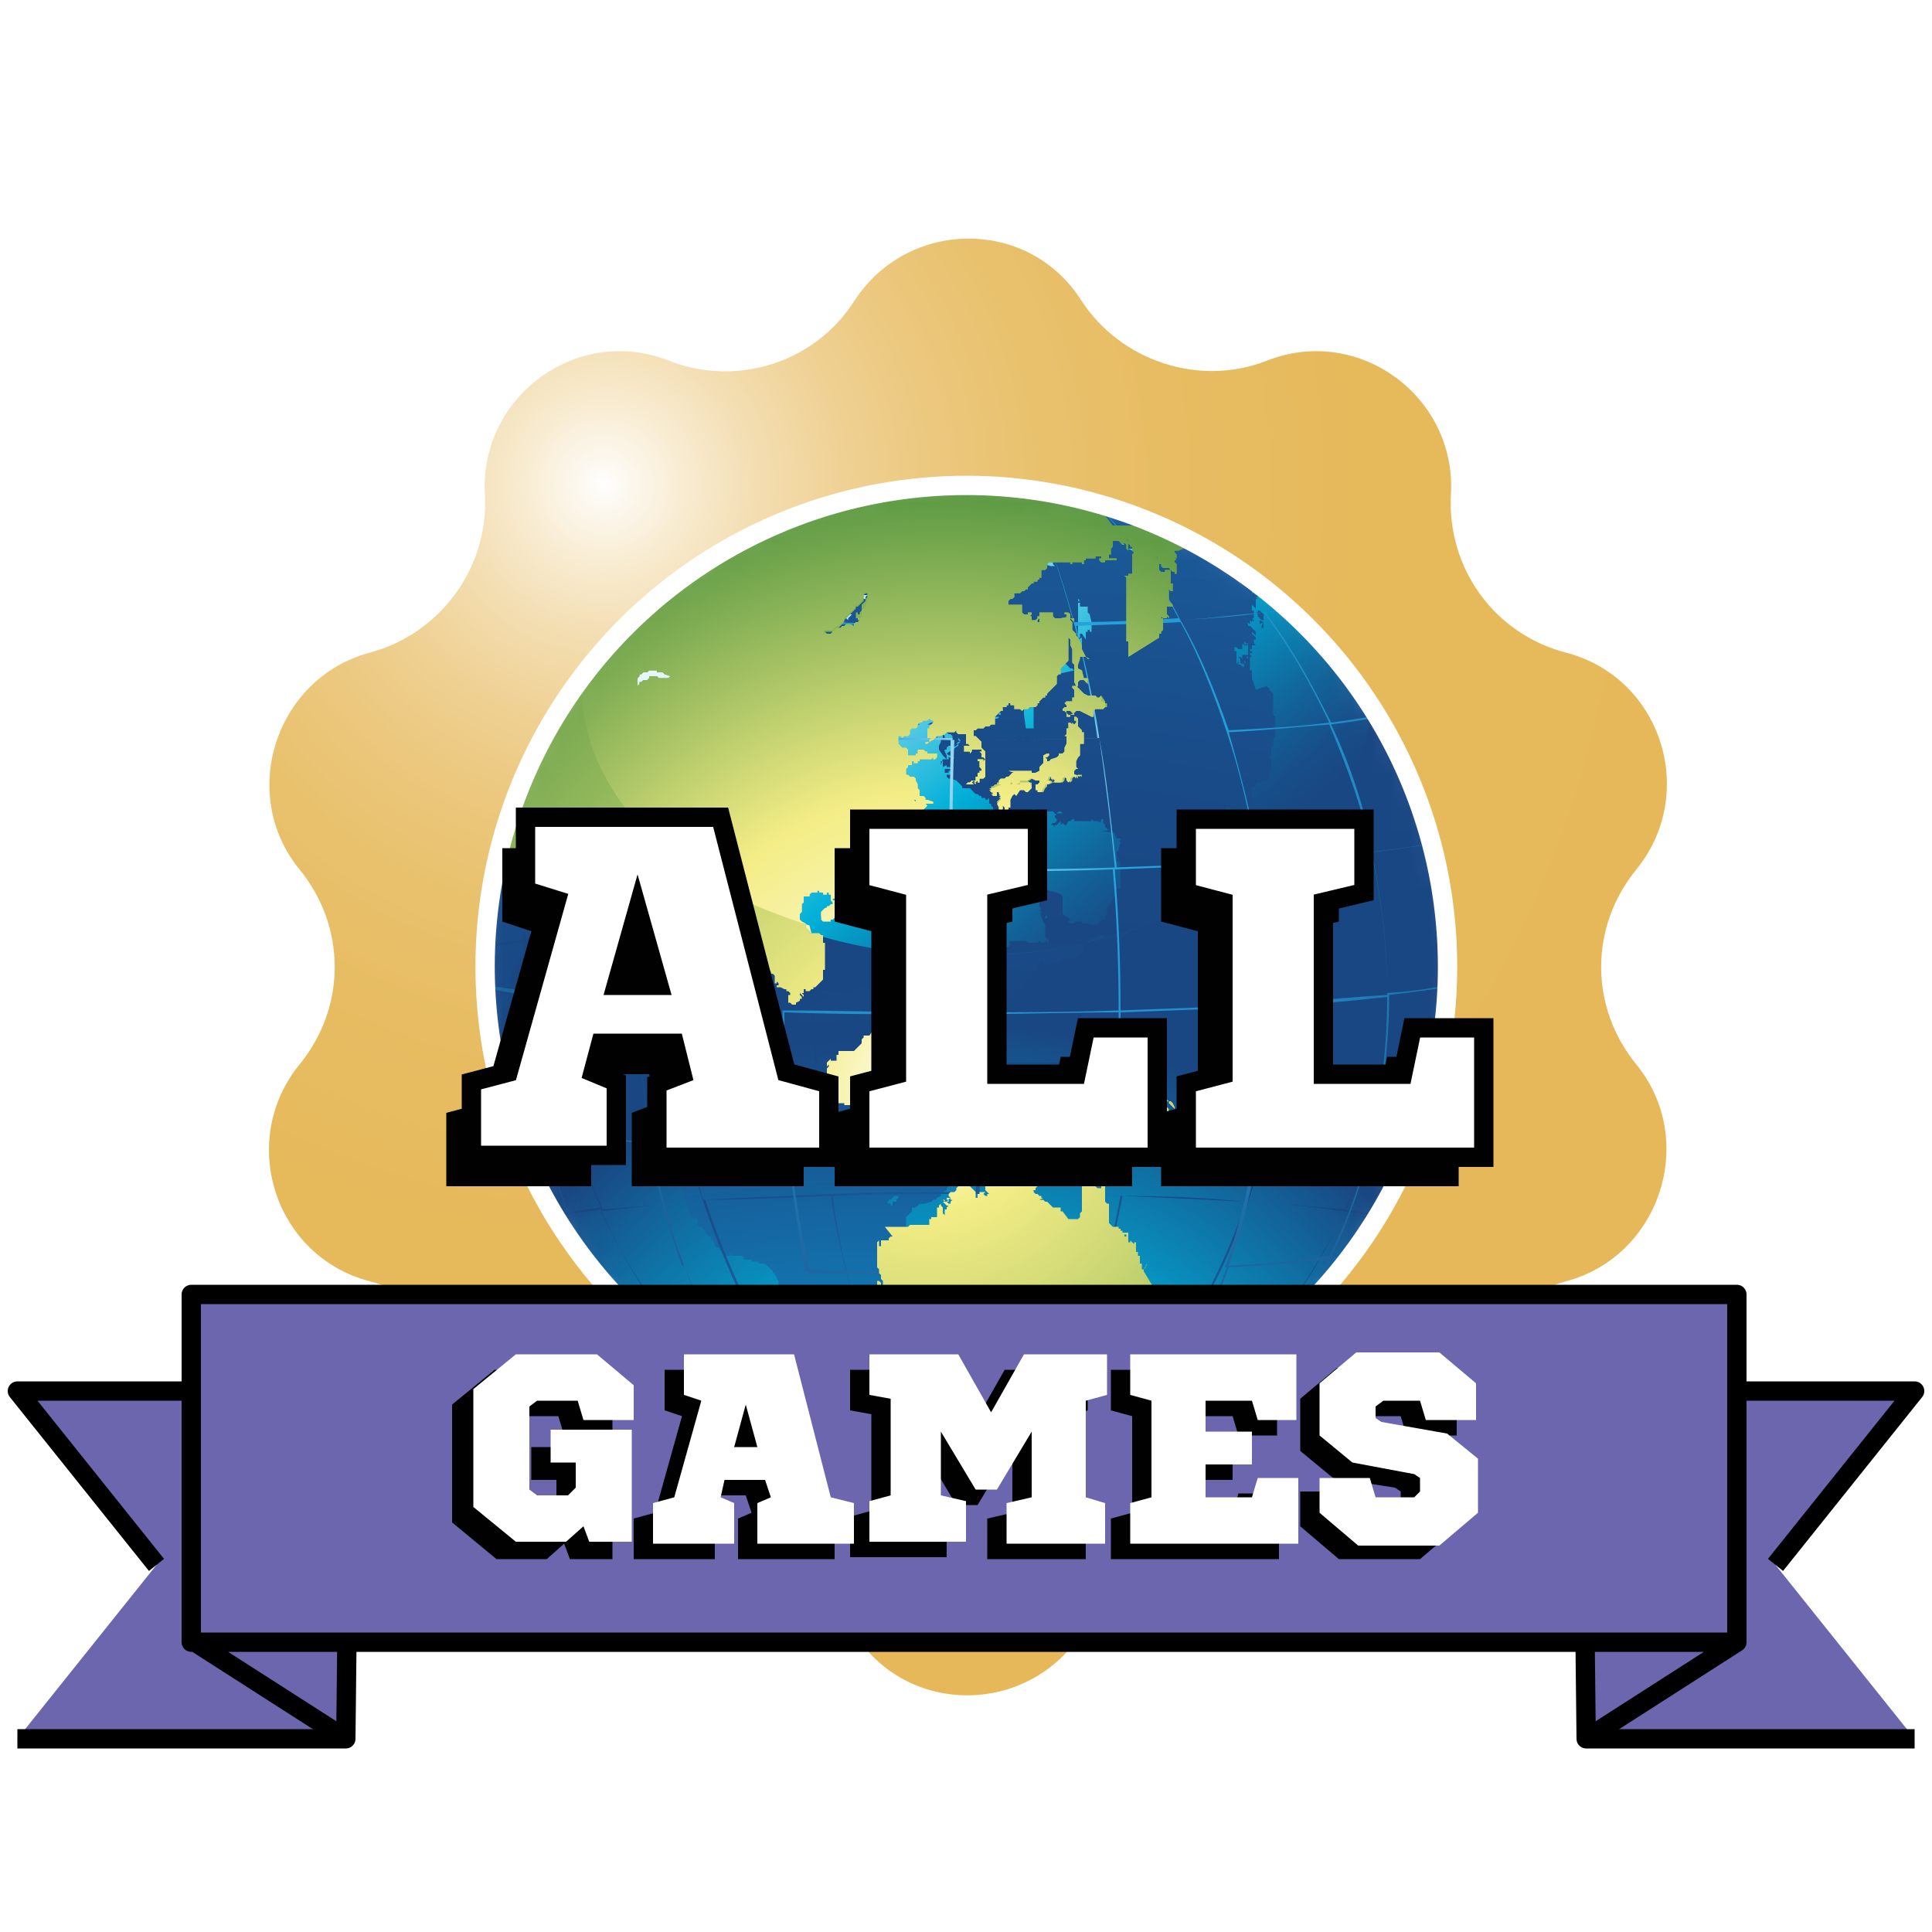 <svg xmlns="http://www.w3.org/2000/svg" xmlns:xlink="http://www.w3.org/1999/xlink" width="100" height="100" viewBox="0 0 100 100"><style>.st0{fill:#FFFFFF;} .st1{filter:url(#Adobe_OpacityMaskFilter);} .st2{stroke:#FFFFFF;stroke-miterlimit:10;} .st3{mask:url(#SVGID_1_);} .st4{fill:url(#SVGID_2_);} .st5{fill:url(#SVGID_3_);} .st6{fill:url(#SVGID_4_);} .st7{fill:url(#SVGID_5_);} .st8{fill:url(#SVGID_6_);} .st9{fill:url(#SVGID_7_);} .st10{fill:url(#SVGID_8_);} .st11{fill:url(#SVGID_9_);} .st12{clip-path:url(#SVGID_11_);} .st13{clip-path:url(#SVGID_13_);fill:url(#SVGID_14_);} .st14{clip-path:url(#SVGID_16_);fill:none;stroke:#FFFFFF;stroke-miterlimit:10;} .st15{fill:#6B66AD;stroke:#000000;stroke-linejoin:round;stroke-miterlimit:10;} .st16{fill:#000100;} .st17{fill:#FFFFFF;stroke:#000100;stroke-miterlimit:10;} .st18{filter:url(#Adobe_OpacityMaskFilter_1_);} .st19{mask:url(#SVGID_17_);} .st20{fill:url(#SVGID_18_);} .st21{fill:url(#SVGID_19_);} .st22{fill:url(#SVGID_20_);} .st23{fill:url(#SVGID_21_);} .st24{fill:url(#SVGID_22_);} .st25{fill:url(#SVGID_23_);} .st26{fill:url(#SVGID_24_);} .st27{fill:url(#SVGID_25_);} .st28{clip-path:url(#SVGID_27_);} .st29{clip-path:url(#SVGID_29_);fill:url(#SVGID_30_);} .st30{clip-path:url(#SVGID_32_);fill:none;stroke:#FFFFFF;stroke-miterlimit:10;}</style><defs><filter id="Adobe_OpacityMaskFilter" filterUnits="userSpaceOnUse" x="22.5" y="22.5" width="55" height="55"><feColorMatrix values="-1 0 0 0 1 0 -1 0 0 1 0 0 -1 0 1 0 0 0 1 0" color-interpolation-filters="sRGB" result="source"/></filter></defs><mask maskUnits="userSpaceOnUse" x="22.5" y="22.5" width="55" height="55" id="SVGID_1_"><ellipse transform="matrix(0.815 -0.58 0.58 0.815 -19.733 38.283)" class="st1 st2" cx="50" cy="50" rx="24.9" ry="24.9"/></mask><g class="st3"><radialGradient id="SVGID_2_" cx="45.545" cy="81.79" r="28.905" gradientTransform="matrix(0.988 -0.154 0.154 0.988 -7.642 8.23)" gradientUnits="userSpaceOnUse"><stop offset="0" stop-color="#E6F5FB"/><stop offset=".478" stop-color="#00AFD7"/><stop offset=".636" stop-color="#0793C0"/><stop offset=".977" stop-color="#184C87"/><stop offset="1" stop-color="#194783"/></radialGradient><circle class="st4" cx="50" cy="50" r="27.5"/><radialGradient id="SVGID_3_" cx="45.69" cy="129.293" r="107.36" gradientUnits="userSpaceOnUse"><stop offset="0" stop-color="#FFF"/><stop offset=".429" stop-color="#0CA8E1"/><stop offset=".566" stop-color="#1279B4"/><stop offset=".703" stop-color="#194783"/><stop offset=".777" stop-color="#194B88"/><stop offset=".867" stop-color="#1A5897"/><stop offset=".965" stop-color="#1B6CAF"/><stop offset="1" stop-color="#1B75BA"/></radialGradient><path class="st5" d="M64.4 30l.1.1.1-.1v.1h-.1v.1l.1.1v-.1l.1.1V30l-.1-.1v-.1V30.1 30h-.2.1-.1zm.3.9c.1 0 .1 0 0 0zm.2 0l-.1-.1v-.2l-.1-.1v.1l.1.1h-.1l.1.1.1.1zm-.7-.9c.1 0 0 0 0 0zm.5.4l-.1-.1v.1l.1.2v.2l.1.1v-.1l-.1-.1h.1l-.1-.1h.1l-.1-.1v-.1zm0-.4zm.2 3.3v-.1H64.6V34.2l.1.1v-.1l-.1-.1-.1-.1H64.8l-.1-.1v-.1h.1v-.1h-.2.1v-.1h.1v-.2h.2l-.1-.1h-.1.1zm-.1-1.9V31.1l-.1-.1h.1l-.1-.1v-.1h-.1v.5-.1.2h-.1v.1l.3-.1c-.1 0-.1 0 0 0zm-.6 2.3zm.7-2.4zm.3 1zm-.6-1.1l.1.1-.1-.1zm-.1-.3v-.1.1zm.1-.2c0-.1-.1-.1-.1-.2v-.2h-.1v.1l.1.1v-.1.1l.1.2zm0 .1l-.1-.1.1.1zm-.2 0v-.1.1zm0-.5l.1.1.1.1h.1v-.1h-.1l-.2-.1h.2v-.1l-.1-.1v-.2-.1.1h-.1v.4l-.1-.2v.1l.1.1zm.1.4l-.1-.1v.1h.1zm0 .4c0-.1 0-.1-.1-.2h-.1v.2h.2zm-34.7.3l.1-.1v-.1l.1-.1.1-.1.1-.1h.1l.1-.1-.2.2-.1.1.1-.1.1-.1-.1.1-.2.2-.2.2.1-.1-.1.1zm0 .1l.1-.1-.1.1.1-.1-.1.1zm10.4-5.6l.1.1h.1-.1.1-.1.4-.6.1-.1.2-.1.4-.2.4-.2.1-.7.2-.1.1-.1.2l-.1.1h.1-.2H40.4h-.2.2-.2.2l.5 1.9h-.2.2H40.6h.1-.1.1-.2v.4h.1-.1v.1h.1-.2.1-.2.1-.2v.1h.1-.2.1-.2v.1h-.1.1l.1-.1H39.8v.1l-.1.1v.1H40v-.1.1h.1V28.6v.1V28.4v.1-.2.1l.1-.1v-.2l.1-.1v.1l.1-.1v-.1.2h.1V28h.2-.1.4v-.2H41.3h-.1v-.2 0-.1.1l.1-.1h-.1.1v-.1h.1l.1-.1v-.1h.7v-.1h.1-.2V27H42.4h-.1.2H42.2h.2l.1-.1h.2-.1v-.2h.1V26.4h-.2H42.8 42.5h.5-.1.5H43.1h.5-.5.6-.2H43.8h-.1.1-.6.5-.1.1-.4H44.4 44.1h.7-.2.4-.1H45.2h-.1H46.1 46c-1.1 0-2.1.1-3.2.3h-.2.1-1.2-.2.4-.6.1-.6.2-.6.1H39.3 39.6 39.3h-.1.2H38.6 38.9h-.6H38.6h-.1-.2.4-.2H38.8h-.4.2-.5 0-.1-.5-.5-.1-.4.4-.1-.1H37.7l.1-.1h.5-.4.2H37l3.2-.7zm5.5-1.2zm-.2.1zm19.6 7.1l.1.1.1.1h.1V32h.1-.1v-.2l-.1-.1-.1-.1h-.1V31.9h.1-.1v-.2H65l.1.1v.1zm-34.9-.8l-.1.1s0 .1-.1.1l.1-.1.1-.1zm24.5-5.3c0 .1 0 .1 0 0l.1.1-.1-.1zm-.4 0l.1.1c0-.1 0-.1-.1-.1zm-24.9 5.9c0 .1 0 .1 0 0zM55.2 26zm-.1-1.5l.1.1H55.5h-.1l-.3-.1-.1.1H55.3h-.4.6-.1H56.3h-.4.2-.4.2H55h.1H54.8l.3-.1zm-5.8-2l.1.1h.1-1.1l.9-.1zm1.3.6zm-.3-.5zm-17.5 7.6zm31.2 4zm.1.1zM40.8 27l.1-.1-.1.1zm23.5 4.3l.1.1-.1-.1zm1.1.9l-.2-.1v.2l.2-.1-.1.2v.1h.1V32.2zm-1.4 2zm-30.7-5.8l.1-.1-.1.1.1-.1h.1-.1l-.1.1v-.1H33.6h-.2l.1-.1h-.2H33.6l-.1.1-.1.1h.1l.1-.1h.2l.1-.1c-1.4 1-2.8 2.2-4 3.5h.1l.1-.1.1-.1.1-.1.1-.1.1-.1.1-.1.1-.1.1-.1.1-.1.1-.1.1-.1.1-.1.1-.1.1-.1v.1l.1-.1.1-.1.1-.1.1-.1.1-.1.1-.1.1-.1.1-.1v-.1l-.1.1-.1.1-.1.1v.1l-.1.1-.1.1v.1-.1h.1l.1-.1.1-.1.1-.1H32l.1-.1.1-.1-.1.1-.1.1.1-.1-.1.1h.2l.1-.1-.1.1v-.1l.1-.1-.1.1-.1.1.1-.1v.1l-.1.1.1-.1.1-.1v.1h.1l.1-.1v-.1l.1-.1v.1l.1-.1h.1l.1-.1.1-.1v-.1h-.1l-.1.1.1-.1.1-.1-.1.1-.1.1.1-.1h.1l.3-.8-.1.1h-.1l.2-.1zM29.4 34l-.2.1-.1.1H29l.1-.1V34l.1-.1.1-.1.1-.1h-.1v.1l-.1.1h-.1v-.1l.1-.1V33.4l.1-.1.1-.1V32.9l.1-.1h-.1l.1-.1.1-.1.1-.1.1-.1.1-.1v-.2l-.1.1h-.1V32l-.1.1v.1l.1-.1-.2-.1.1-.1.1-.1v-.1l-.1.1-.1.1.1-.1h.1v-.1l.1-.1v-.1l.1-.1.1-.1h-.1l.1-.1v-.1h.1l.1-.1.1-.1.1-.1.1-.1.2-.2v-.1l-.1.1.1-.1-.1.1-.1.1.1-.1.1-.1.1-.1-.1.1.1-.1V30l.1-.1.1-.1v-.1.6l-.1.1v.1h.1-.1l-.1.1-.1.1h-.1l-.1.1-.1.1v.2l.1-.1-.1.1s0 .1-.1.1l-.1.1-.2.1h-.1l-.1.1h-.1l-.1.1-.1.1v.1l-.1.1V31.6l-.1.1-.1.1c-1.1 1.3-2.1 2.6-3 4.1l.1-.1v-.1l.1-.1.1-.1v-.1l-.1.2v.1l.1-.1v-.4.1l-.1.1V35.7l.1.3-.1.1-.1.1-.1.1-.2.4-.2.3c-.2.3-.3.6-.4.9v-.1-.4l.1-.1.1-.1.1-.1v-.6l.1-.1v-.1l.1-.1.1-.1.1-.1v-.1l.1-.1h.1l-.1.2V36.3l.1-.1v-.1.5l-.1.2v.5l.1.1V38.2l-.1.1v.1l-.1.1V39.5H26.4V39.8l.1-.1.1-.1v-.2h.1l.1-.1h.1v.1-.1-.2l.1-.1V38.7h.1V38.4v.1-.4l.1-.2.1-.2v-.1-.1.1l.1-.2.1-.2v-.1l.1-.1v-.5l.1-.1v-.2H26.9l-.1.1.1-.2.1-.2.1-.1v-.1l.2-.3-.1.1v.1l.8.1.1-.1v-.1l.1-.1.1-.1v-.1l.1-.1.1-.1.1-.1v-.1h.1v-.1h.1l.1-.1h.1l.1-.1v.1l.1-.1h.2l.1-.1h.1v-.2l-.2-.2zm22.2 18.1zM64 34.3zM50.7 26zm-2.1 20.5H48.3l-.1.1H48l.1.1H48.4l.1.1h1.2v-.1l-.1-.1h-.1v-.1h.1v-.1H49.9l.1-.1.1-.1V45.9h.7v-.1h.2l.1-.1v.1l.1-.1H51.5l-.1-.1h.7l.1.1h.4l.1.1h.4H52.8l.1-.1v-.1l-.1-.1H50.8l-.1.1H50.4l-.1.1-.1.1h-.6l.1.2H49.4l-.1.1h.1-.4l-.1.1h-.2v.2h-.1v.1zm.6 1.2h.4l.1-.1.1-.1h.1l-.1-.1H49v.3l.1.1.1-.1zM44 35l.1.1v.1h.2v-.1H44.9V35h.1l-.1-.1h-.1v.1h-.2v.1H44.3L44 35zm.6-1.2l.1-.1h.1l.1-.1.1-.1h-.4l-.2.1-.2.1h-.1l-.1.1v.1H44.3l.3-.1zm2.9 3.6l.1.1h.7v-.1h-.1l-.2.1h-.5v-.1l.1.1-.1-.1zm-4.1-2zm1 12.4h.6l.1-.2-.1-.1h-.6V47.8zm4 27.2h-.1.1l-.1.1.1-.1zm-2.5-27.7h-.2l-.1.1-.1.1v.1l.1.1h.1l.1-.1h.6l.1.1h.5v.1l.1.1.1.1h.1v-.1h.1l.1-.1H48.4v.1l.1-.1h.2v-.1l-.1-.1H47.8l-.1-.1h-.1v-.1l.1-.1v-.2H48V47l-.1-.1h-.6l-.3.1v-.1h-.6v.1h-.1l-.1.1-.1.1H45.8l.1.1.1-.1-.1.1zm1.2-10.1zm6.4-8.9zm14.3 2.2c.1 0 .1 0 0 0v-.1l-.1-.1-.1-.1v.2-.1l-.1-.1v-.1l-.1-.1v.1l-.1-.1-.1-.1v-.1.1l.1.1v.1l.1.1h.1l.3.3.1.1-.1-.1zm0 0zm-14.6-2.3zm8.6 16.5zm3.4-4.1zM38.5 56.2l-.1-.1.1.1v-.1h-.1l.1-.1v-.1l-.1-.1h-.7v.1l.1.2.1.1.1.1v.1l.1.1h.1-.2.6v-.1l-.1-.2zm29.4-26.4zM48.7 74.9h-.2.2-.1.1zm5.5-49.1v-.1.1l-.2-.1h-.1.2l.1.1zm-10.5 9.5v-.1l-.1-.1V34.8l-.1-.1h-.2v.4h-.1l.1.1h.1l.1.1h-.1.1v.1h-.2v-.1l-.1-.1h.2-.1v-.1h.1l-.1-.1H43v.1h.7v.2zm10-8.9c-.1 0-.1 0 0 0zm-20.9 3.5s.1-.1 0 0l-.1-.1-.1.1-.1.2-.1.1-.1.1v-.1H32l-.1.1h.1v.1l-.1.1v.1l-.1.1h-.1v.2h-.2l-.1.1h-.1l-.2.2-.1.2h-.2l-.2.1v.1l-.1.1-.1.1h.1l-.2.2-.1.1-.1.1v.1H30v-.1h-.1l.1.1-.1.1-.1.1-.1.1v.2l-.1.1h-.1V33.2h.1l.1-.1h.1l.1-.1-.1.1v.1l.1-.1v.1l.1-.1V32.8l.1-.1v-.1H30v-.2.2l.1-.1v-.1h.1v-.5l.1-.1.1-.1v-.2l.1-.1v-.1l-.1.1h-.1s0-.1.1-.1l.1-.1v-.1h.1V31l.1-.1v.1l.1-.1h.1l.1-.1V30.5h.1v.1l-.1.1h.1l-.1.1.1-.1v-.1l.1-.1v-.1h.1l.1-.1v-.1h.1l.1-.1.2.9.1-.1.1-.1v-.1.1l-.1.2v.2l.1-.1V31l.1-.1.1-.1v-.1l.1-.1v-.1.1-.2l.1-.1h.1l.1-.1.1-.1V30h-.1l.1-.1v-.1l.1.1zm-8.1 9.4l.1-.1v-.1l.2-.1v-.4.2-.2.2l-.2.2v.2l-.1.1zm1.7-3.3c0 .1-.1.1-.1.1l.1-.1zm-.8 2.3l.2-.3v-.2l.1-.1v-.1l.1-.1.1-.1v.1-.2.1l-.1.2V37.9l-.1.2-.3.2.1-.1-.1.1zm-.7.4v-.1.1zM53.2 34zm-26.8 2.6l-.1.1v.1l-.1.1v.1l-.1.1-.1.1V37l.1-.1v-.2l.3-.1zm25.5-1.4zm7.8-6.4zm-1.2-.3l.1.1-.1-.1zm0 0h-.1.1l.1.1-.1-.1zm-25.9 1.7l-.1.1h-.1v.1-.1l.1-.1h.1zm-.5.5s0 .1 0 0l.1-.1-.1.1zm14.1 43.5l-.1-.1H46.4l-.2.1zm23.4-42.8l-.1-.1-.1-.1-.1-.1-.1-.1h-.1l-.1-.1v.2-.2l-.1-.1-.1-.1-.1-.1-.1-.1-.1-.1-.1-.1-.1-.1-.1-.1-.1-.1-.1-.1-.1-.1-.1-.1-.1-.1.1.4-.1-.1-.1-.1h-.1v-.1l-.1-.1-.1-.1.1.1.1.1.1.1h.1v-.1l-.1-.1h-.1v.1l.2.2v.1h.1l-.1-.1v-.1l.1.1v-.1h.2l.1.1H68l-.1-.1v-.1l-.1-.1h-.1v-.1l-.1-.1-.1-.1-.1-.1-.1-.1-.1-.1h-.1l.1.1.1.1.1.1.1.1h.1l-.1-.1-.1-.1V29l-.1-.1-.1-.1.1.1h.1l-.1-.1.1.1h-.1l-.1-.1-.1-.1.1.1-.1-.1-.1-.1v.1l-.1-.1.1.1.1.1.1.1-.1-.1-.1-.1v-.1h-.1v-.1l-.1-.1-.2-.2h-.1l-.1-.1h.1-.5.2-.1L66 28l-.2-.1h-.4l-.1-.1h-.2l-.1-.1H64.7h.5l-.1-.1.1.1h.1l-.1-.1H64.9l.2-.6h-.6.1l.1.1h.1H64.5h-.1l-.1-.1h-.2.2-.2.1-.2l-.1-.1h.1l-.1-.1-.1-.1-.1-.1-.1-.1h-.1l-.2-.1h-.2l-.1-.1-.2-.1H62.5l-.1-.1H62.1l-.2-.1h.2-.2l-.1-.1h-.1.1H61.5L61 25h-.1.2-.1v.1h-.1.1-.1H61.2h-.4v.1h-.2l-.6.6h-.1.1-.1-.4.5H59.7l-.1-.1H59h.1l.2.1H60.3h-.5-.2.1H59.4h.1-.1.1-.2l-.1-.1h-.4.1-.7v.1l.1.1v.1h-.6.2-.2l.1.1.1.1h-.1l.1.1h.1-.7v.1h-.2v.1h-.4v.1h.2-.6l-.2-.1H55.8v.1h.1v.1h.1v-.2h-.7H55.6h-.1l-.1-.1H54v.1l-.1.1h-.1v-.1h.1l.1-.5v-.1h-.2l.1.1h-.1l.1.2.1.1h-.1.1l-.1.1v-.1h-.2v-.1l-.1-.1H53l-.1-.1h.2-.2.1l-.1-.1h.4-.1V25H52.9h.1-.2v.1h-.1v.1h.2l.1.1h-.2l-.1.1V25.7h-.1l-.1-.1-.5.2h-.1v.2-.1l-.1-.1h-.2.4-.1l.1.1.2.1H52.5h-.1.1l.1-.1h.4-.6l.1.1.1.1.1.1.2.1h.1v.1l.1.1h.5v.1h.1H53.4h.2-.2l-.1.1v.1h.5-.1.2v.1-.1h.1l-.1.1.1.1h.2v.1H54.5v.1h.1v.2l.1.1.1.1h.1V28.4h.1-.1v.1h-.1l.1.2V28.4h-.4v.8l.1.1h.1H54.4h.1-.1l-.4-.1h-.1l-.2.1h-.4l-.1.1-.1.1-.1.1v.1h-.7l-.1.1h-.1v.1l.1.1v-.1l-.2 1.3H50.9v.1l.1.2V32.5h.1-.2l-.1.1h-.1l-.1.1h-.1l-.1.1v.1h.1l.1.1-.1-.1h-.1l-.2.1-.1.1V33l.1-.1V32.6l-.1.1v.1-.1l-.1.1.1-.1-.2-.2v-.6l.1-.2h-.1.1v-.1h.1v-.4h-.6l-.1-.1-.2-.1v-.1l-.1-.1v-.2-.3l.1-.2.1-.2.1-.1h.1l.1-.1v-.2h-.1v-.1l-.1-.1v-.2h-.2.1-.1V29h.1-.1l.1-.1v-.1h.1v-.1h.2v-.1h-.1v-.1-.2h-.1v-.1h.2V28h-.1l-.1-.1h-.2l-.3.1h-.1v.1l-.1-.1h-.2l-.1.1V28h-.5l-.1.1h-.2v.2h-.1v-.1h-.1v.1h-.1.1H47.1h.1l.8.5h-.6l-.1.1h-.1v-.1h-.1v.1h.1v.4h.4-.5v.1h.1v.1h-.1V29.8v-.1h.1v.1h.2-.2l-.1-.1h-.4l-.1.1v.1l-.1.1v.2l.2.1h.1l.2-.2h-.1v-.2h-.1l-.1.1v.1h-.1V30h.1v.1-.1l-.1-.1h-.2v-.1h-.2v.2-.2l.1-.1v-.1h-.1v-.1h-.1v-.1H46h.2-.1v-.1H46h.2v-.2h-.1.1V29H46l.1-.1H46v.1h.1-.1v.2h-.1v.1l-.1.1h-.1v.1h-.1v.1h.2-.2v.2h-.1v.2h.2v.1h-.4v.1h-.1.2-.2l-.2-.1h.1v.1h-.2v.1h.1H44.7v.1l-.1.1-.1.1h.1v.1h.1l-.1.1H44.9h-.1.1-.1.1-.1.1l-.1.1h.2-.2v.1h-.1.1-.6v.1-.1h-.1V31.3v-.1l.1.2-.1-.1H44v.1-.1.1h-.1v.2-.1l-.1-.1v-.1.1h-.1l-.1.1H43.3l-.2.1H43h.7-.1l-.2-.1v.1h.1l.2.1h.2v.1h.4-.2l-.2.2v.1h.1-.1l-.1-.1h-.1l-.1-.1h-.1v-.1l-.2-.1h-.1.2-.4v.2h.1v.1-.1h-.5.1l-.2.1v.2h.1-.1v.1h.1-.1.2-.2v.1h.1l-.1.1v.1l.1.1.1.1.1.1h.4l.1.1h.2v.1l.1.1v.1h.2v.1h.1v.1h.5-.1H46v.4h.4l.1.1.1.1v.1l.1.1.1.1.1-.1h.4-.5v.2h.1l.1.1.1.1v.1h.1l.1.1.1.1h-.1v-.1l.1.1-.4-.2-.1-.1-.1-.1-.1-.1-.1-.1v-.1l-.2-.2-.1-.1-.1-.1-.1.1-.2-.1-.1-.1-.2-.1h-.5l-.2.1-.1.2h.1l-.1.1v.1h.2l.1.1.1.1h.4l.1.1h-.1l-.2.1h-.1l-.1.1v.1l-.1-.1h-.2v.2l.1.1h.1H44.8v.2l.1-.2-.1.1H44.5h.1-.7.1-.1l-.1-.1v.1h-.2l-.1.1h.1-.2l.1.1h.1l.1.1h.1l.2.1H44.3v.1h.2v-.1.1h.1v.2h.1v.1h.1v.1h.1v.1h.1l.2-.1v.1l.1-.1V35.7h.1l-.1-.1h-.2.1l-.1-.1-.3-.2h-.2v.1h-.1v-.1l-.1-.1h-.2.5v-.1l-.2-.1h.1l.1-.1-.1.1v.2h.1l.2.1h.1v-.1l.1.1v.1h.4v.2h.2l.1.1H46.1v.1l.1-.1v-.1l.1.1V36h.1v.1-.1.1h.1V36v.1h.1V36l.1.1.1.1.1.1.1.1-.1.1.1.1v.1h-.1v.3l-.1.1h-.2V37l.1-.1h-.1v.2H46.9V37l.1.1h.1V37h.1v.1H47.8l.3.1.1.1h.1V37v.4l-.1.1v.4h.1v.1h.1v.1l.1.1v-.1h.2l.1-.1v-.1l-.1.1h-.1.1l.1.1v.1l-.1.1v.1l-.1.2v.2l.2.3.1.1.1.1v-.2l-.1-.2v-.1h.1v-.1l.1-.1h.1l.1-.1v-.1h-.1v-.1h.1-.3v-.1h-.1v-.1l-.1-.1v-.1h.2l.1.1h.1l.1.1v.4l.1-.1v-.1.1l-.1.1v.1h.1l.1-.1.1-.1h.1l-.1-.1v-.1l.1.1v.1l-.1.1h-.1l-.1.1h-.1v.1l.2-.1.1-.1h.1-.1v.1l-.6.4.1.1h.2l-.1.1h-.1v.1h.1l.1-.1H49.6h-.2l-.1.1h-.5l-.1.3-.1.2.1-.2v-.2h.1V39.7l.2-.1v.1H49.3v-.1.2H49v.1-.1h-.1v.2h.2v-.1h.2-.1v.1l.1.1h.1-.4v.1l.1.1h.1l.3.1.1.1.1.1.1.1v.1-.1.1h.4l.2.2.1.1h.1l.1.1h.1v.1h.2v.1h.1l.1-.1V41.6h.1v.1l.1.1v.1h.1l-.1.1.1.1V42.4l-.1.3-.4-.1-.1.2-.1.2v.2l-.1.2V43l.1-.1v.2l-.2.4V44.3l.1.2.2.1h.1l.1-.1H51l.1-.1.1-.2.2-.1V43.8l-.1-.1.1.1v-.2h.1v.1h.1l.1-.1V43.3l.1-.1v.1l.1.1v-.2l-.3-.2V42.7l.2-.1.1-.1.1-.2.1-.1h.2l.2.1h.2v-.1l.1-.1h-.1l.1-.1h.1l-.1.1.2-.1h.2-.1.4-.1v-.1h.2l.1.1h.2-.1l.1-.1v-.1.1l.1.1h.5l.1.1h.1l.1-.1h.1l.1.1h-.4l.1.1h-.1v.1l.1.1v.1l-.1.1h-.1l-.1.1h.1l.1.1v-.1h.1l.1-.1.1-.1v.2l.1-.1.1.1h.1l.1-.2h.1l.1-.1h.1v.1H56.2v-.1.1H56.5v-.1l.1.1h.2l.2.1-.1-.1h.1v-.1h.1v.2l.1.1v.1l.1.1.1.1.2.1-.6-.1h.2v.1-.1h.1l.1-.1v.1h.1l.1.1h.1v.1l.1.2h.2v.1h-.1l.1.1-.1.4-.1.1v.2l.1.2.1.3v.2l-.1-.3-.1-.2v-.1h.1V44.7l.1.1V46h-.2l-.1.1v.1-.1l.1-.1v-.1.2l-.1.1v.2l-.1.2-.2.3-.1.1V47.3l-.1.1v.1h-.1.1v.1h-.1l-.1.1h-.1l-.1.2h-.2l-.3-.1H56v-.1H55.7l-.1.1h-.2l-.1-.1.1-.1-.1-.1-.2-.1-.1-.1V46.4l-.1-.1-.2-.1-.4-.1-.2-.1H54l-.3.1-.1-.1-.1.1V46.4l.1.1.1.1.1.1v.2l.1.2h-.1l.1.1v.1l-.1-.1.2.5.1-.2v-.1h.1v.1l-.2.1v.1l.1.2v.6l.1.1.1.1-.1.1v-.1l-.2.1h-.1l-.1-.1-.1.1h-.5l-.1-.1H52.3l-.1.1-.1.1.1-.1h.1v.1-.1l-.1.2H52l-.1.1.1.1v.2l.1.1V50.3v-.2V50.4l.1.1-.1.1.1.2V51.1l-.2.1-.1.1-.1.1-.1.1-.1.1v.1h-.1v.1h-.2v-.1l-.1.1H50.9l-.1-.1-.2-.1-.1-.1-.1-.1h-.5l-.2.1h-.1l-.1.1-.1.1-.1.1h-.1v.1l-.2.2v.1h-.1V52l-.1-.1h.2l-.1-.1-.1-.1-.1-.1h-.1l-.1-.1V51.2 51h-.1l-.1-.1-.2.1H48h.1v.1L48 51V50.7H47.7l-.1-.1-.1-.1-.2-.1v-.1l-.1-.1-.2-.1-.2.1-.1.1.1.1.1.1h.2v.2l-.1.1-.1.2v.2l.2.2.1.1v.2h-.1v.1l-.1.1h-.1l-.1-.1v-.2l.1-.1.1-.2v-.1l-.1-.1-.2-.1h-.2l-.1-.1v-.1l-.1.1-.1-.1h.2V50.5h-.1l-.1.1v.2l-.2-.1h-.3l-.2.1-.1.2v.1l-.1.1h-.2l-.4-.1H44.4v.1l-.1.1h-.1l-.2.1h-.2l-.2-.1H43.3h.2-1.1.1l.1.1H42.9v.1h-.1v.1l.1.1h.1-.1l.1-.4-.1.1v.1-.1.1-.1h-.1.1l-.1.1v.2h-.1l-.2.1h-.1l-.1.1.1.1.1.2h.2l-.2.1-.2-.3h-.4l-.1.1-.1.1.1-.1h-.1l-.1.1-.1.1-.1.1-.1.1v.6-.1l-.1-.1H41l-.1.1h-.1l-.1.1V53.4l-.1-.1v-.1h-.4l-.1.1v-.1H39.8h.2-.1v-.1l-.3.1-.1.1v.2l-.1-.1h-.1l-.1.1-.2.1v-.1.2-.1h-.1v.2-.1l-.1.2v.1h-.1v.1-.2h-.1l-.1.1v.2-.1.9h-.1l-.1.1h-.2v.1l.1.1v.1l.1.1.2.3.1.1.1.1h.1l.2.3v.1l.1.1.1.1h.1l.2.1h-.2l-.2-.1-.1-.1-.2-.2h-.1V56.6l-.1.1h-.2v.1l-.1-.1h-.2l.1.3v.1l-.2-.6-.1-.1h-.1l-.1-.1-.1-.1-.1.1v-.1h-.1.1l-.1-.1V56h.1H37.2v-.1.1h-.1l-.1.1h-.1v.1l-.2.1v.1l-.1-.1v.2-.1h-.2l-.1.2.1.1h.1-.2v.1l.1.1.1.2v.1l.1.1-.2-.3-.1-.1v-.2h-.1l.1.1v.1h-.5l-.1.1H35.4l-.1.1V57h-.8l-.2.2h-.1v.1l-.1.1-.1.1h-.1v.1l.1.1h-.1l-.1.1h-.5V59.1l.1.1.1.2.1.1.1.2.2.2.1.1.1.1h.1v.1h.1v.1h.1v.2l.1.2.2.2.1.1h.1v-.1h.2v.1l.1.1v.2l.1.1v.2l.1.2.1.4v.1l.1.2.1.3.1.2.2.1V63l.1.1V63.4l.1.1h.1l.1.1.1.1v.1l.1.1.1.1h.1v.1l.1.1.1.2v.1l.2.1.1.1.1.1v.1l.1.1H37.8v-.1l.1.1h.3-.1H38.4l.1.1v.1h.4v.1H39.2l.1.1h.2l.2.1.1.1.1.1.1.1v.1h.1v.1h.1-.1l.1.1v.1l.1.1V66.6l.1.3V67.2l.2.1.2.2.1.1.1.2.1.1.2.2.1.1.2.1.2.1v-.1h-.1l-.1-.1h-.1V68H41v-.1h-.1v-.1l-.1-.1v-.1h.2v-.2.2l.1.1.1.1v.1l.1.1.1.1.1.1v.1l.2.2v.1l.1.1.1.1.2.2v.1l.1.1v.1h.1l.1.1.2.1h.6l.1-.1h.2l.1-.1v-.2l-.1-.1v-.2.7h.1v.2h-.1l-.1-.7v.2l.1.1v.2h-.1v.2l.1.1.1.1.1.1.1.1v.1h.1l.2.1.2.1.3.1H45.4V70.8l.1.1.1.1v.4l.2.1h.2l.1-.1h.2V71.7l.1.2v.1h-.1v.1H46V72h.1-.2V72.3l.1.1h.2v-.2h.1l.1.1-.1.1H46.6v.2h.7l.1.1.1.1v.1l-.1.1h-.1v.1h.2-.1H47.7l.2.1h.1l.1.1h.1v-.1h-.1v.1h.1v.2h-.1v.2h.2l.1.1h.1l.1-.1v-.1h-.1.1-.1.2l.1.1v-.1h-.2l.1-.1v-.1.1-.1l.1.1.1-.1h.2-.1H49.3l-.1-.1H49h.1v-.1h.1v-.1h.1-.1V73H49h.1l-.1-.1h.1v-.1H49v-.1h-.1.1v-.1h-.1v.1-.1h.1v-.1h-.2v-.1l.1.1.1-.1h.1v.1h.1v-.1h.1V72.1l-.1-.1v-.2-.1h-.1v-.2-.1l.1-.2v-.7H49v-.1h-.1v-.7l-1-.7v-.2-.1l-.1-.1-.1-.1v-.2l-.1-.1v-1h-.1V67 66.7l-.1-.2v-.1l-.1-.1-.1-.1v-.1l-.1-.1v-.5l-.1.1V64.8h.1v-.1l-.1-.1v-.2l-.1-.2v-.5-.7l.2-.2.1-.1v-.2h.2l.1-.1.1-.1H47.9l.3-.1.1-.1h.1l.1-.1.2-.1v-.1l.1-.1.2-.1v-.1l.1-.1v-.1l-.1-.1V61l.1-.1v-.1l.1-.2.1-.2v-.2l.1-.1.1-.1v-.2l.1-.2.1-.3v-.1l.1-.3.1-.2.1-.1v-.1l.1-.2v-.1l.1-.1.2-.2.2-.1.1-.1v-.1h-.1v-.2l.1-.1v-.1-.1l.1-.1v-.1-.1l-.2-.2-.1-.1-.1-.1-.1-.1h-.1v-.6 0l.1.1h.1l.1-.1h.1v-.1l-.1-.1v-.2-.2l.1-.1-.1-.1h-.1v-.1h-.1.1v-.1l-.2-.2v-.4h-.5v-.4h-.1l.4 1.2v-.2h-.4v-.1l-.1-.1V54.2h.1v-.1h.1V54h-.1v-.6h-.1v-.1l.1-.2v-.2l.1-.1v-.1l.2-.2.1-.2v-.2h-.2l.1-.1h.1v.1l.1-.2.2-.1v-.1l.1.1h.2l.1.1.2.1h.1v.1l-.2.2v.1h.4l.1-.2v-.1h.1v.1h.1l.1-.1V52l.1-.1h.1v-.1H52.1v.1l.1-.3.1-.1v.2l.2-.1v-.2l.1-.1.2-.1h.1l.1-.1.2-.2h.1v.1h-.1v.1l.1.1v-.1l.1-.1h.1l.1-.1v-.1l-.6.3V51h.1l-.1-.1.2-.2h.1l.1-.2v-.1l.2-.1.1-.1V50l.1-.1v-.1h.2v.1H54.3h-.1.2l.1-.1H54.8l.1-.1.2-.1h.5l.3-.2.2-.2v-.1L56 49l.3-.3.1-.1h.2-.1l.2-.1h.1v-.1h.1-.1.2l.2.1.2.1h.4l.1-.1h.2l.1-.1.2-.1.1-.1.4-.1.1-.1.4-.2.2-.2.1-.1h.1l.2-.1.1-.1.2-.1.1-.2.1-.1.1-.1.2-.1.1-.1.2-.3v-.2l-.2-.1h.1v-.1l-.1-.1v-.2l.1-.2V45.1l.1-.1.1-.2v-.1l.2-.3.2-.1h.1v-.2l.1-.1h.1l.1-.1h.2l.1-.1v-.1l-.2.3v-.1l.1-.1h.1v-.2h.2l.1-.1v-.1l-.1-.1h.1v.1h.1l.1-.1v-.1l.1-.1V43l.1-.1v-.2h.1v-.4l.1-.2v-.2H63.5v-.1h.1l.1.1h.1l.2-.1-.1.1.1.2v.7h-.1l-.2.2v.2l-.1.1-.1.2v.2l-.1.1-.1.1v.2h-.1v.2-.1l-.2-.4v.6l-.1.1v.6l-.1.1h-.2v.2h-.1v.2l.1.1.1.1V45.5l.1-.1h.1l.1-.1.1-.1h.1l.1-.1h.1V45l.1-.1v-.1-.5h.1l.1-.1.1-.1v-.2.1h.2v-.1h.2l.1-.1v-.1l.1-.1h.1H64.2l-.1.1H64v.1-.2l.1.1v-.2l-.1-.1v-.2l.1-.2.1-.1h.1l.1-.1.1-.1v-.1-.4l.1-.1V42l.1-.1v-.2l.1-.1v-.4-.4l.1-.1h.1v-.2H65.3v-.1h.4v-.5l.1-.1v-.5l-.1-.1v-.1h.1v-.5.2V38.5H65.5h.2l.1.1h.1V38.3l.1-.2v-.2V37.1l-.1-.1v-.5-.5-.1l-.1-.1-.1-.1v-.1h-.1v-.1l-.6.2-.1-.3c0-.1-.1-.2-.1-.3V35h-.2.2v-.2.1-.2h-.1V33.9h-.4v.2l.1.1.1.1h-.1v-.1l-.1-.1-.1-.1h-.1l.1.1v.2l.1.1v-.1l.1.1v.1h-.1l-.1-.1h-.1v-.2l-.1.2v-.7h-.1v-.2h.1l.1.1h.1v-.1h-.1.1v-.1H64l.1.1v.1h.2V33.3l-.1-.1.1.1h.1v-.1h-.1l-.1-.1.1.1v.1l.1.1h.1v-.1l.1.1h.1-.1.1-.2l-.1-.1v-.1l.1.1h.2v-.1h-.1H64.9v-.1h-.2H65V33h-.2.2l-.1-.1-.1-.1h-.1l-.1-.1.1.1h.1v-.1l.1.1.1.1v-.2l-.1-.1-.1-.1-.1-.1h-.1v.1-.1h-.1.1v-.1l-.1-.1-.1-.1.1.1.2.1v-.2l.1.1v-.1l.1.1v-.1l-.1-.1h.1v-.1V31.6h-.2v.1-.1h.1v-.2l-.1-.1-.1-.1.1.1h.1l.1.1.1.1v-.4.1-.1h-.1.1V31h.1l-.1-.1v.1-.1h.1v-.1H65l-.1-.1h-.1v-.1l-.1-.1-.1-.1v-.1l.1.1.1.1s0-.1-.1-.1V30.1l-.6.9.1.1.1.1v.1l.1.1.1.1.1.1h.1v-.1h.1v-.1l-.1-.1h-.1l-.1-.1.1.1h.1v-.2l-.4-.1v-.1h.2v.1l.1.1h.1V31l-.1-.1v-.1h-.1.1v-.5h-.1v-.1l-.1-.1V30l-.1.1v-.2l.1.1v-.1l-.1-.1h.1v-.2l-.1-.1h-.1l.1.1v-.1l-.1-.1-.1-.1v-.2l.1.1V29.5l.1.1v.2l.1.1V29.6h-.1v-.1.1h.1v-.1.1h.1V29.9h.2l.1.1V29.7l-.1-.1v-.1l-.1-.1.1.1-.1-.1h-.1l.1.1h.2v-.1l-.1-.1v-.1l.1.1h.4V29h-.1.1l.2.1-.1-.1-.1-.1h.1-.2l-.1-.1h-.1.2v-.1l.1.1.1.1-.1-.1-.1-.1.1.1.1.1.1.1.1.1.1.1h-.1v.1l-.1-.1.1.1h.1l.1.1h.1v.1l.1.1.1.1v-.1l.1.1v.1-.1.1l.1.1h.1l-.1-.1.1.1.1.1h.1l.1.1h.1l-.1-.1h-.1l-.1-.1v-.1l-.1-.1-.2-.1H66l.1-.6v-.1H66l-.1-.1h-.1v-.1l-.1-.1-.1-.1h.1l.1.1.1.1.1.1h.2l.1.1h.1l.1.1.1.1.1.1h.1v.1h.2l.1.1h.2l.1.1.1.1h-.1v.1l.1.1h.1l.1.1.1.1v.1l.1.1h.1l.1.1.1.1H68.5v.1l.1.1h.1l.1.1h.2l.1.1.1.1h.1l.1.1v-.1l.1.1.1.1h.1l.1.1-.9-.2.1.1.1.1.1.1-.1-.1.1.1.1.1.1.1.1.1v-.1.2l.1-.3-.1-.1.1.1zm-19.6 5H49.2l-.1-.1H49v-.2h.1V36H49l-.1-.1.1.1H49.8 49.5v.1H50.5l.2.1v.2H50zm1.8.7l-.2.1h-.1.1-.5l-.1-.1H50.1L50 37l-.1-.1v-.1h.1l-.1.1h.7l.1.1h-.1.7l.1.1H51.7v.1h.2l.1-.1V37H51.7v-.1h.1v.1l.1.1v.1l-.1-.1zm2.9-2.2h-.4v.2h-.4l.1-.2h-.4l-.1-.1h-.1v-.1l-.1-.1H53h.1l.1.1.1.1h.1v.1H53v.2-.1H52.1v.1h-.2.1v.1h-.1v.1H53l.1.1h.1v-.1h.1l.1.1v-.1.1l.1.1v.1l.1.1v.1h.1v.2h-.1l-.1-.1h-.1v.4l.1.1v1.3h-.4L53 37v-.7l.1-.1v-.4l-.3.2V35.7l-.1-.1h-.1l-.1-.1v.2l-.1-.1v.1l-.1-.1v-.2h-.1v-.1h-.7l-.1.1v.1h.1l-.1.1v.2l.1.1v.1h.1l.1.1v.1h-.1l-.1-.1V36H51.2v.5h-.1l-.1-.1h-.1v-.1V36h.2l-.1-.1v-.2h.1-.2v.1h-.1v.1h-.5v-.1l.1-.1v-.1l.1-.1h.1V35.2h.5v-.1H52.1V35h.2v-.1l-.3-.1h.2v-.2l.1-.1h.1v-.2H52.7l.1-.1v-.4H53.7v.2h.1l.1.1v-.2h.1v.1l.1.1.1.1v-.1h.2v.1l.1.1h.6l.1.1.1.1.1.1h.1l.1.1-.9.2zm1.8-2.7h-.1.1v.5h-.1v-.1h-.1v.1h-.1v.4l-.2-.3h-.1v.2h-.1v.1l.2-.1v.4h-.1v-.2h-.1V32.9v.1V32.7 31.2h-.1.2v-.1h-.1V31l.1.1V31.4h.4V31.7l.1.1.1.4zM46.5 62l-.1.1v.1h-.2v.2h-.1v-.1H46l-.1-.1h.1v-.1h.1l.1-.1.1-.1h.2v.1c.1 0 .1 0 0 0zm11.8-35.3l.1.1H58.7h-.5H59.3h-.2.5l.1.1h.1-.1l-.1-.1h-.4.5-.5l-.2.2h-.2.1-.2l-.4-.3zm1.5 2l-.1.1h-.6v-.1l-.1-.1H58.7l-.1-.1-.2-.1v-.1h-.1l-.1-.1h-.1l-.1-.1h.2-.4.1-.2.4l.1.1h-.7.5l.2.1h.1l.1.1H58.7v-.1h.2v.4h.2l.1.1v.1h.1v.1h.1l.1.1.3-.4zm-27.9 2.6c-.1 0-.1 0 0 0h-.1.1-.2l-.1.1-.1.1-.1.1v.1l.1-.1v.2h.1v.1l-.1.1h-.3l-.1.1-.1.1v.4l-.1.1.1-.1V32.9l-.1.1.1.1h.1V33h.1v-.1h.1v-.2h-.1l.1-.1v-.1h-.1v.1h.1V32.3l.1-.1h.1l.1-.1V32h.1v-.1l.1-.1h-.1v-.1h-.1l.1-.1v-.2h.1v-.1h.1zM46 74.2h-.2.2-.1.1l.1.1-.1-.1zm7.1-38.5l-.1-.2.1.2zm-1.4-.4zm-.2-.1H51v.1l.1.1v-.1l.1.1H51.5v-.2h.1-.1zm-2.4.8zM28.2 66.8l-.1-.2v-.1l-.1-.2-.1-.1v-.4l-.1-.1v-.2l-.1-.1V65.1l-.1-.1v-.1H27v-.1l-.1-.1v-.1s0-.1-.1-.1v-.1l-.1-.1v-.1l-.1-.2v-.1l-.1-.1-.1-.2v-.1l-.2-.4V63H26V62.7l-.1-.1-.2-.3-.1-.3-.1-.1v-.2l-.1-.2-.1-.3v-.1s0-.1-.1-.1v-.2l-.1-.2v-.2l-.1-.2-.1-.3-.3.1v-.1l-.1-.3V59.3l-.1-.1v-.1-.1l-.1-.3V58v.1-1.9.2V56.1v.1-.1l-.1-.2v-1l-.1-.3V53.7v.1-.2.2-.1.1-.1.1-.1.1-.2.2-.1.1-.4V53.1v.1-.1.1V52.9h.1v-.1.1h.2v.2-.1.1h.1v.1l.1.1.1.1.1.1.1.1v-.1l.1-.1v-.1.1h.1-.1H25.3l.3.2.2-.3.1-.1v-.1l.1-.2v-.1h.1v-.2l.1-.1V52.2l.1-.1V51.8v.1-.7-.1h.1v-.5h.1V50.3h.1v-.2h.1V50v-.1h.1v-.1h.1V49.5h.1l.1-.1v-.6.1H27v-.1h-.1.1l.1-.1v-.1-.1.1l-.1-.2.1.1v-.4H27l.5.9-.1-.2v-1.3l.1-.3.1-.1v-.5l.1-.2.1-.2v.2V45.4 45v.1-.1h-.3l-.1-.2V44l-.1-.2v-.6l-.2-.1H27v-.2l-.1-.1V41.9l.1-.1v-.1l.1-.2V40.6l-.2-.2V39.8l.1-.4v-.1.1l-.3.6H26.4v-.1l-.1.1v-.6H26l-.1-.1v-.2h-.1V39v.1-.1l-.1.1v-.2.2-.1.7l-1 .3V40.9v-.1V41.1l-.1.1v-.1.2l-.1.1v.4c-1.2 3.9-1.6 8.1-.9 12.5 0 4.7 1.9 9 4.6 12.5zM49 26zm3.8-2.3zm-.5-.5h.1-.1zm-.3.6l.1.1-.1-.1zm1.1 1h.4v-.4h-.1.1H53.2h.2l.1.1h-.1.1l-.4.3zm-.4-1.6l.1.1-.1-.1zm1.5 1.3v-.1H54h.1l.1.1zm1.2-.4v.1H56.8 55.4h.2-.2.1-.2l.1-.1zM52.7 23l.1.1h-.1V23zm.6 2.6v.1-.1zm-3-1.2c0-.1 0-.1 0 0v-.1H50h.1l.2.1c-.1 0-.1 0 0 0zm2.1-1zm2.8.2c-.1 0-.1 0 0 0zm-1.8-.2h-.1.1v.1h-.1.7-.4.2-.7.1l.2-.1zm0 .4h.1-.1l-.1-.1.1.1zm.5-.4zm-1 .1h.1-.1zm-2.4-1zm3.3.7l.1.1h.2-.2.5-.1H54.6h-.1.1H53.6l.2-.1h.1-.1zm-.9.3H53.2h-.3zm.1.1h.1-.1c-.1 0-.1 0 0 0zm0 0h-.1.1zm.1-.5H53h.1l.1.1h.1l-.2-.1zm.3 0l.1.1-.1-.1zm-11.3 1.4zm.1-.1h.1-.2.1zm.3-.3l.1-.1-.1.1h-.1.1zm-1.2 1zm.4-.6H42 41.7zm-.2.2h.6H41.5l.1-.1-.1.1h-.1.1zm3.8.7l-.2-.1h-.4l.2.1h.5-.1l-.1.1.1-.1zm-8.7 2.1v.1h.5l.1-.1H37.5l.1-.1h.4-.1.2-.1.2-.1H38.4h-.1.1-.2.2-.6.1-.5.2-.1H37.8h-.4.1-.4l.1-.1H37.5 37.2h.2-.1H36.5l-.1.1h.1-.2l.3.1zm8.3-4.4zm-.2 0h.1-.1c.1 0 .1 0 0 0zm-1.9.8h-.1.1zm-.1 0l.2-.1h.1-.2l-.1.1zm-1.4 5zm-.8 0zm.4.2zm1.9 4.5V32.6h-.4l-.1.1v-.1.2h.2v.1h-.1l-.2.1v.1l.1.1v.2h.1v.5-.4.1h-.2v.1h.2-.1v.1h.1H42.1v.1-.1.1-.1V34.1H42v-.2h-.1v-.1.2-.1h-.4v.1h.1v.1h.1-.1v.1h-.1v.1h-.1.2H41.3v-.1h-.1v-.1.2h.1v.1h.1v.1h.1-.1v.1h.1v.1l-.1.1V34.5h-.1v-.1.4h-.1v-.2l-.1.1v.6h.2l.1-.1V35h.1v.1h.1v-.6h.1V34.8v-.1.1h.2v.2H42.2v-.1H42v-.2h-.1v-.1h.1v-.1.1h.1v.1H42.4v-.2.1h.1v.1h1.3-.8V34.4h-.1l-.1-.1-.1-.1h-.1.5v-.1H43v.1h-.1V33.9H42.6h.1l-.1-.1h.1l.1-.1v-.1l-.1.1.1-.1zM40.7 27zm.4.1c-.1 0-.1 0 0 0zm.1-2l-.1.1H41 41.3l-.1-.1zm-1 .5zm.5 1.3zm.3-1.6zm12.1-1.1H53h.1zm-3 1.6l-.1-.1.1.1zm-.1.3zm-.2 1.8h-.1v.1h.2l-.1-.1zm1.4.4h.1v-.1l-.1-.1h-.6v.1h.2l.1.1h.3zm-.4 3.8l-.2.1v.1h.5l-.1-.2h-.2zm-.8-6.5l-.1-.1.1.1zm1.5 1.4v-.1.1zm-2.2-1h-.1.1zm-.1.4l.1.1h.1l-.1-.1h-.2.1zm1 2.1l.1.1.1.1.1-.1h.1v-.2l-.1-.1h-.2v.1l-.1.1zm0-2.9c.1 0 .1 0 0 0 .1 0 .1 0 0 0h.2-.2zm-.5.1h-.1.1zm1.9-.6h.2V25v-.1h-.2.1v.1h.1-.2.1-.1.1-.1.1-.4.1-.5v-.1H50.6h.1-.7.2-.2.2-.1.2-.1.2-.1.4H50.4 51.2h-.1.1-.1.1-.2H51.3h-.1.1-.4v.1h-.7v.1h-.5.2-.1.1-.1H50.1 50h.5V25h.1v.1H51.7h-.4L47 28h-.7.1v.2H49h-.2.5v-.1H49.6v.1h.2v-.1h-.2.7V28h-.5.2H49.7 50l-.1-.1H49.6h.7l-.1-.1h.2-.1.2l1.1-2.7zm.1 1.1h.1-.1l.1-.1-.1.1zm-.7-.7zm1.5-.9l.2.2h.1-.1v-.1-.1l-.1-.1v-.2h-.5l.1.1.1.1.2.1zm-1.4 2.3zM32.9 30l-.2.1.2-.1-.1.1.1-.1zm18.2-3h.1-.1zm-.3-1.5zm.3 1.3zm-.4.8h-.2.1l.2.1H51.1v-.1h.7l.1.1h.2V27.4h.6l-.1-.1H52.3v-.1-.1l-.1-.1v-.2h-.1l-.6.2h-.1v.1h-.2l-.2.2h-.1l-.1.1-.1.2h.1-.1zm-2.9-2zm2.8-2.9v.1-.1h.1-.1zm1.8.8h-.1l-.1-.1H52.5l-.1.1zm-3.5 2.6h-.1.1l.1.1-.1-.1zm2.9-2.8H51.5h.3zm-4 2.3zm3.5-2.4h-.1s0 .1.1 0zm.1-.5h.1-.1.1-.1zm-.1.7h.1-.1zm.6-.4c.1 0 .1 0 0 0l.1.1h-.1V23l.1-.1-.1.1c.1-.1.1-.1 0 0zm-.3.2h.2-.2zm-.1-.2l.1.1-.1-.1zm-.9-.1c.1 0 .1 0 0 0zm-4.4 4.9l-.1.1.1-.1zm.5-1.5zm1.1 1.8l-.1.1h.1v-.1h.1-.1zm-13.9-.4l-.1.1.1-.1c0 .1 0 .1 0 0 .1 0 .1 0 0 0l.1-.1.1-.1.1-.1h.1c-.1.1-.2.2-.4.3zM49 26zm.6 1.8l-.1.1h.1v-.1h.1-.1zm-3.2-1.3zm.3 1zm-.2-1.1zm-.5.6z"/><radialGradient id="SVGID_4_" cx="49.855" cy="81.486" r="24.166" gradientUnits="userSpaceOnUse"><stop offset="0" stop-color="#E6F5FB"/><stop offset=".544" stop-color="#1B75BA"/><stop offset=".79" stop-color="#1A5A9A"/><stop offset="1" stop-color="#194783"/></radialGradient><path class="st6" d="M49.9 77.5s.1 0 .1-.1c0 .1-.1.1-.1.1zm4.2-.3c-1.3.2-2.7.2-4.1.2 1.4 0 2.8 0 4.1-.2zm-3.3.3c-.2 0-.5 0-.8-.1.3.1.5.1.8.1zm-1.8 0c.3 0 .6 0 .9-.1-.2.1-.5.1-.9.1zm3.4-.1h-2.3 2.3zm-.8.1c-.5 0-1 0-1.5-.1.4.1 1 .1 1.5.1zm-15.5-3.8s-.1 0 0 0c-.1-.1-.1-.1 0 0-.1 0-.1 0 0 0-.1 0 0 0 0 0zm8.5-50.6c.1 0 .3-.1.4-.1-.2 0-.3.1-.4.1zm.8-.2h-.2.2zm-1 .2h0zm.6-.1h.2-.2zm32.5 26.9c-.1-.3-.5-.5-1.1-.6 0-2.5-.3-4.9-.9-7.2.5.2.9.3 1 .5v-.1c-.2-.2-.5-.3-1-.5-.6-2.3-1.5-4.4-2.6-6.4.4.1.7.2.9.4v-.1c-.2-.1-.5-.3-.9-.4-1.1-2-2.5-3.8-4.1-5.4.3.1.5.2.6.2l-.1-.1c-.1-.1-.3-.2-.6-.2-1.6-1.6-3.3-3-5.3-4.1.1 0 .1 0 .2.1h-.1c-.1 0-.1 0-.2-.1-.4-.1-1.1-.2-1.9-.3-1.7-1.1-3.4-1.9-5.3-2.4.2 0 .4 0 .5.1h-.1c-.1 0-.3 0-.5-.1-.4-.1-.9-.2-1.3-.3.4.1.9.2 1.3.3-.4-.1-.9-.1-1.5-.1-.6-.2-1.3-.4-1.9-.5.7.1 1.3.2 1.9.5-.6 0-1.3-.1-2-.1-.4-.2-.9-.4-1.3-.4.4.1.9.2 1.3.4h-2.3c0-.2-.1-.4-.1-.4s.1.2.1.4h-2.3c.4-.2.7-.4 1.1-.4-.4.1-.8.2-1.1.4-.7 0-1.4 0-2 .1.6-.2 1.2-.4 1.8-.4-.6.1-1.2.2-1.8.4-.6 0-1.2.1-1.6.1.1 0 .2 0 .2-.1-.1 0-.2 0-.2.1-.2 0-.4.1-.6.1h-.1c.2 0 .4-.1.6-.1-1.8.5-3.6 1.3-5.2 2.4-.9.1-1.6.2-2 .3-.2 0-.3.1-.4.1h-.1c.1 0 .3-.1.4-.1-1.9 1.1-3.6 2.5-5.2 4.1-.4.1-.7.2-.9.3l-.1.1c.2-.1.5-.2.9-.3-1.5 1.6-2.9 3.4-4 5.4-.6.1-1 .3-1.2.5v.1c.2-.2.6-.3 1.2-.5-1.1 2-2 4.1-2.6 6.4-.8.2-1.2.4-1.4.6v.1c.2-.2.7-.4 1.4-.6-.6 2.3-.9 4.7-.9 7.2-.8.2-1.4.4-1.5.7v.1c.2-.2.7-.5 1.5-.7 0 2.5.3 4.9.9 7.2-.9.2-1.4.4-1.5.7v.1c.1-.2.6-.5 1.5-.7.6 2.3 1.5 4.5 2.6 6.6-.8.2-1.3.4-1.4.6v.1c.1-.2.5-.4 1.4-.6 1.1 2 2.5 3.9 4 5.6-.7.2-1.1.3-1.1.5l.1.1c0-.2.4-.4 1.1-.5 1.5 1.7 3.3 3.2 5.2 4.4-.5.1-.8.2-.8.4h.1c0-.1.3-.3.8-.4 1.9 1.2 4 2.2 6.1 2.9-.3.1-.4.1-.4.2h.1c0-.1.2-.1.4-.2 2.2.7 4.5 1.1 6.9 1.2-2.4-.1-4.7-.5-6.9-1.2.3-.1.6-.1 1.1-.2 1.8.8 3.8 1.2 5.8 1.3-2-.1-3.9-.6-5.8-1.3.5-.1 1-.1 1.6-.1 1.3.8 2.7 1.3 4.2 1.5-1.4-.2-2.8-.7-4.2-1.5.6 0 1.3-.1 2-.1.7.8 1.4 1.4 2.2 1.6-.7-.2-1.5-.7-2.1-1.6h2.3c-.1.8-.1 1.4-.2 1.6.1-.2.1-.7.2-1.6h2.3c-.8.8-1.6 1.4-2.5 1.5.9-.2 1.7-.7 2.5-1.5.7 0 1.4.1 2 .1-1.4.8-2.9 1.3-4.5 1.5 1.5-.2 3-.7 4.5-1.4.6 0 1.1.1 1.5.1-1.9.7-3.9 1.2-6 1.3 2.1-.1 4.1-.6 6-1.3.4.1.8.1 1 .2-2.2.7-4.6 1.1-7 1.1 2.4-.1 4.8-.4 7-1.1.2.1.3.1.3.2l-.1.1h.1l.1-.1c0-.1-.1-.1-.3-.2 2.2-.7 4.3-1.7 6.2-2.9.4.1.6.2.6.4h.1c0-.1-.2-.3-.6-.4 1.9-1.2 3.7-2.7 5.3-4.4.5.2.8.3.8.5l.1-.1c0-.2-.3-.3-.8-.5 1.6-1.7 2.9-3.6 4.1-5.6.6.2.9.3 1 .5v-.1c-.1-.2-.4-.4-1-.5 1.1-2 2-4.2 2.6-6.5.6.2 1 .4 1.1.6v-.1c-.1-.2-.5-.4-1.1-.6.6-2.3.9-4.7.9-7.2.5-.1.9.1 1 .3zm-4.7-14.3c1.1 2 2 4.1 2.6 6.4-.8-.2-2-.4-3.6-.6-.5-2.3-1.3-4.4-2.3-6.3 1.5.1 2.5.3 3.3.5zM50.7 55v-7.3c3 0 5.9.1 8.6.1 0 2.5-.1 4.9-.3 7.3-2.6-.1-5.4-.1-8.3-.1zm8.3.2c-.2 2.3-.5 4.6-.9 6.7-2.3-.1-4.8-.1-7.4-.1 0-2.1.1-4.4.1-6.7 2.8-.1 5.6 0 8.2.1zm-8.3-7.6v-7.1c2.9 0 5.7.1 8.3.1.2 2.2.3 4.6.3 7.1-2.7-.1-5.6-.1-8.6-.1zm7.4-13.3c2.3.1 4.5.2 6.4.3.7 1.9 1.3 4 1.7 6.3-2.1-.1-4.5-.3-7.1-.3-.3-2.3-.6-4.4-1-6.3zm.9 6.2c-2.6-.1-5.4-.1-8.3-.1 0-2.2 0-4.3-.1-6.2 2.6 0 5.1 0 7.4.1.4 1.9.7 4 1 6.2zm-8.4-6.4c0-1.9-.1-3.6-.1-5.1 2.1 0 4.2 0 6.1.1.6 1.5 1 3.2 1.4 5.1-2.3-.1-4.8-.1-7.4-.1zM50.5 55c-2.9 0-5.6 0-8.2.1-.2-2.3-.3-4.8-.3-7.3 2.7-.1 5.6-.1 8.5-.1h.1V55h-.1zm.1 0c0 2.3 0 4.6-.1 6.7h-.1c-2.6 0-5 0-7.4.1-.3-2.1-.6-4.4-.8-6.7 2.6-.1 5.4-.1 8.2-.1h.2zm-.1-7.4c-3 0-5.8 0-8.5.1 0-2.5.1-4.9.3-7.1 2.6-.1 5.4-.1 8.2-.1h.1v7.1h-.1zm0-13.5h-.1c-2.6 0-5 0-7.4.1.3-1.9.8-3.6 1.2-5.1 1.9-.1 3.9-.1 6-.1h.1c.2 1.5.2 3.2.2 5.1zm-.1.1h.1c0 1.9 0 4 .1 6.2h-.1c-2.9 0-5.6 0-8.2.1.2-2.2.5-4.3.8-6.2 2.3-.1 4.8-.1 7.3-.1zm-8.2 6.3c-2.6.1-5.1.2-7.3.3.4-2.2.9-4.4 1.6-6.3 2-.1 4.2-.2 6.6-.3-.5 2-.8 4.1-.9 6.3zm-.1.1c-.2 2.2-.3 4.6-.3 7.1-2.7.1-5.3.2-7.6.3 0-2.5.2-4.9.6-7.1 2.3-.2 4.7-.3 7.3-.3zm-.2 7.2c0 2.5.1 4.9.3 7.3-2.6.1-5.1.2-7.3.3-.4-2.3-.6-4.8-.6-7.3 2.3-.1 4.8-.3 7.6-.3zm.3 7.3c.2 2.3.5 4.6.8 6.7-2.4.1-4.6.2-6.6.3-.7-2.1-1.2-4.3-1.6-6.7 2.3-.1 4.7-.2 7.4-.3zm.8 6.8c.3 2.1.8 4.1 1.3 5.8-1.9.1-3.7.1-5.4.2-.9-1.8-1.7-3.7-2.4-5.8 1.9 0 4.1-.1 6.5-.2zm.1 0c2.3-.1 4.8-.1 7.4-.1h.1c0 2.1-.1 4.1-.1 5.9h-.1c-2.1 0-4.1 0-6 .1-.6-1.8-1-3.8-1.3-5.9zm7.5-.1c2.6 0 5.1 0 7.4.1-.4 2.1-.9 4.1-1.4 5.8-1.9-.1-4-.1-6.1-.1.1-1.7.1-3.7.1-5.8zm7.5.1c2.3.1 4.5.2 6.4.3-.7 2.1-1.6 4-2.6 5.8-1.6-.1-3.3-.2-5.2-.3.5-1.7 1-3.7 1.4-5.8zm0 0c.4-2.1.7-4.4.9-6.7 2.6.1 5 .2 7.1.3-.4 2.3-1 4.6-1.7 6.7-1.8-.2-4-.3-6.3-.3zm1-6.8c.2-2.3.3-4.8.3-7.3 2.7.1 5.2.2 7.4.4 0 2.5-.2 4.9-.6 7.3-2.2-.2-4.6-.3-7.1-.4zm.3-7.4c0-2.5-.1-4.9-.3-7.1 2.6.1 5 .2 7.1.3.4 2.3.6 4.6.6 7.1-2.2-.1-4.7-.2-7.4-.3zm5.2-13.1c1.9.1 3.6.3 5 .5 1 2 1.7 4.1 2.2 6.3-1.5-.2-3.4-.4-5.6-.5-.3-2.3-.9-4.4-1.6-6.3zm-.1-.1c-.7-1.9-1.6-3.7-2.6-5.2 1.6.1 2.9.2 4.1.4 1.3 1.6 2.5 3.3 3.5 5.3-1.4-.2-3-.3-5-.5zm0 0c-1.9-.1-4.1-.2-6.4-.3-.4-1.9-.9-3.6-1.4-5.1 1.9.1 3.7.1 5.2.3 1 1.5 1.9 3.2 2.6 5.1zM56.6 29c-.6-1.5-1.2-2.8-1.9-3.8 1.4 0 2.6.1 3.7.2 1.2 1 2.3 2.3 3.3 3.9-1.4-.1-3.2-.2-5.1-.3zm0 0c-1.9-.1-3.9-.1-6.1-.1 0-1.5-.1-2.8-.1-3.8 1.5 0 3 0 4.4.1.6 1.1 1.2 2.3 1.8 3.8zm-6.2-.1c-2.2 0-4.2 0-6.1.1.5-1.5 1-2.8 1.6-3.8 1.4 0 2.8-.1 4.3-.1h.1c.1 1.1.1 2.3.1 3.8zm-6.2.1c-1.9.1-3.7.1-5.4.2.9-1.5 2-2.8 3.1-3.8 1.2-.1 2.5-.1 3.8-.2-.4 1-1 2.3-1.5 3.8zm0 .1c-.5 1.5-.9 3.2-1.3 5.1-2.4.1-4.6.2-6.5.3.7-1.9 1.5-3.7 2.4-5.2 1.7-.1 3.5-.2 5.4-.2zm-7.8 5.4c-2 .1-3.7.3-5.2.4.9-1.9 2.1-3.7 3.4-5.3 1.2-.1 2.7-.3 4.3-.4-1 1.6-1.9 3.4-2.5 5.3zm-.1 0c-.7 1.9-1.2 4-1.6 6.3-2.2.1-4.2.3-5.8.5.5-2.3 1.2-4.4 2.2-6.3 1.5-.2 3.3-.3 5.2-.5zm-1.5 6.4c-.4 2.2-.6 4.6-.6 7.1-2.3.1-4.3.3-6 .5 0-2.5.3-4.9.8-7.1 1.6-.2 3.6-.4 5.8-.5zm-.6 7.2c0 2.5.2 4.9.6 7.3-2.2.1-4.2.3-5.8.5-.5-2.3-.8-4.8-.8-7.3 1.7-.2 3.7-.4 6-.5zm.6 7.4c.4 2.3.9 4.6 1.6 6.7-2 .1-3.7.3-5.2.4-.9-2.1-1.7-4.3-2.2-6.6 1.6-.3 3.6-.4 5.8-.5zm1.6 6.7c.7 2.1 1.5 4 2.4 5.8-1.6.1-3.1.2-4.3.4-1.3-1.7-2.4-3.6-3.4-5.7 1.5-.2 3.3-.4 5.3-.5zm2.4 5.8c.9 1.7 2 3.3 3.2 4.6-1.2.1-2.2.2-3.1.3-1.6-1.3-3.1-2.8-4.4-4.5 1.3-.1 2.7-.3 4.3-.4zm.1 0c1.6-.1 3.4-.2 5.4-.2.5 1.8 1 3.3 1.6 4.7-1.4 0-2.7.1-3.8.2-1.2-1.4-2.3-2.9-3.2-4.7zm5.4-.2c1.9-.1 3.9-.1 6-.1h.1c0 1.8-.1 3.4-.1 4.7h-.1c-1.5 0-3 0-4.3.1-.6-1.3-1.1-2.9-1.6-4.7zm6.2-.1c2.1 0 4.2 0 6.1.1-.6 1.8-1.2 3.3-1.9 4.7-1.4 0-2.8-.1-4.4-.1.1-1.3.2-2.9.2-4.7zm6.1.1c1.9.1 3.7.1 5.2.2-1 1.7-2.1 3.3-3.3 4.6-1.1-.1-2.4-.1-3.8-.2.8-1.2 1.4-2.8 1.9-4.6zm5.3.3c1.6.1 2.9.2 4.1.4-1.3 1.7-2.9 3.2-4.5 4.5-.8-.1-1.8-.2-2.9-.3 1.2-1.3 2.3-2.9 3.3-4.6zm.1-.1c1-1.7 1.9-3.7 2.6-5.8 1.9.1 3.6.3 5 .5-1 2.1-2.1 4-3.5 5.7-1.2-.1-2.6-.3-4.1-.4zm2.6-5.8c.7-2.1 1.3-4.3 1.7-6.7 2.1.1 4 .3 5.6.5-.5 2.3-1.3 4.5-2.2 6.6-1.5-.1-3.2-.3-5.1-.4zm1.7-6.8c.4-2.3.6-4.8.6-7.3 2.2.1 4.2.3 5.8.5 0 2.5-.3 4.9-.8 7.3-1.6-.1-3.5-.3-5.6-.5zm.5-7.3c0-2.5-.2-4.9-.6-7.1 2.1.1 4 .3 5.6.5.5 2.3.8 4.7.8 7.2-1.6-.3-3.5-.5-5.8-.6zm1.9-17.9c1.6 1.6 2.9 3.4 4.1 5.4-.7-.2-1.8-.4-3.2-.6-1-1.9-2.1-3.7-3.5-5.3 1.1.2 2 .3 2.6.5zM63.4 26c1.9 1.1 3.7 2.5 5.3 4.1-.7-.1-1.6-.3-2.7-.4-1.3-1.6-2.9-2.9-4.5-4 .8.1 1.4.2 1.9.3zm-1.9-.3c1.6 1.1 3.2 2.4 4.5 4-1.1-.1-2.5-.3-4.1-.4-1-1.5-2.1-2.8-3.4-3.9 1.2.1 2.2.2 3 .3zm-5.4-2.5c1.9.5 3.7 1.3 5.3 2.4-.8-.1-1.8-.2-2.9-.3-1.2-1-2.6-1.8-4-2.3.6.1 1.2.2 1.6.2zm-1.6-.1c1.4.5 2.7 1.3 4 2.3-1.1-.1-2.4-.1-3.7-.2-.7-1-1.4-1.8-2.2-2.2.7 0 1.3.1 1.9.1zm-2-.1c.8.5 1.5 1.2 2.2 2.2-1.4 0-2.8-.1-4.3-.1-.1-1-.1-1.7-.2-2.2.8.1 1.6.1 2.3.1zm-4.7 0h2.3c.1.4.1 1.2.1 2.2h-.1c-1.5 0-2.9 0-4.3.1.7-1.1 1.4-1.9 2-2.3zm0 0c-.7.4-1.3 1.2-1.9 2.2-1.4 0-2.7.1-3.8.2 1.1-1 2.4-1.8 3.7-2.3.6-.1 1.3-.1 2-.1zm-3.7.2c.5-.1 1-.1 1.6-.1-1.3.5-2.6 1.2-3.7 2.3-1.2.1-2.2.2-3 .3 1.6-1.2 3.3-2 5.1-2.5zM42 25.4c-1.2 1-2.2 2.3-3.2 3.8-1.6.1-3.1.2-4.3.4 1.3-1.5 2.8-2.9 4.4-4 .9-.1 1.9-.1 3.1-.2zm-5.2.6c.5-.1 1.2-.2 2-.3-1.6 1.1-3.1 2.4-4.4 4-1.2.1-2.2.3-2.9.5 1.7-1.7 3.5-3.1 5.3-4.2zm-5.2 4.1c.7-.2 1.7-.3 2.9-.5-1.3 1.6-2.4 3.3-3.4 5.3-1.5.2-2.7.4-3.5.6 1.1-2 2.5-3.8 4-5.4zm-4 5.4c.8-.2 2-.4 3.5-.6-.9 1.9-1.7 4.1-2.2 6.3-1.6.2-3 .4-3.9.6.6-2.1 1.5-4.3 2.6-6.3zM25 42c.9-.2 2.3-.4 3.9-.6-.5 2.3-.8 4.7-.8 7.1-1.7.2-3.1.4-4 .6 0-2.4.3-4.8.9-7.1zm-.9 7.3c1-.2 2.3-.5 4-.6 0 2.5.3 4.9.8 7.3-1.6.2-3 .4-3.9.6-.6-2.4-.9-4.9-.9-7.3zm3.5 13.8c-1.1-2-2-4.2-2.6-6.6.9-.2 2.3-.4 3.9-.6.5 2.3 1.2 4.5 2.2 6.6-1.5.2-2.7.4-3.5.6zm4 5.7c-1.5-1.7-2.9-3.6-4-5.6.8-.2 2-.4 3.5-.6.9 2.1 2.1 4 3.4 5.7-1.2.2-2.2.3-2.9.5zm5.2 4.4c-1.9-1.2-3.6-2.7-5.2-4.4.7-.2 1.7-.3 2.9-.5 1.3 1.7 2.8 3.2 4.4 4.5-.9.2-1.6.3-2.1.4zm6.2 3c-2.2-.7-4.2-1.7-6.1-2.9.5-.1 1.2-.2 2-.3 1.6 1.3 3.3 2.3 5.2 3.1-.5 0-.8 0-1.1.1zm1.1-.2c-1.8-.8-3.5-1.8-5.1-3.1.9-.1 1.9-.2 3.1-.3 1.2 1.3 2.4 2.4 3.7 3.2-.7.1-1.2.2-1.7.2zm1.7-.1c-1.3-.8-2.6-1.9-3.7-3.2 1.2-.1 2.5-.1 3.8-.2.6 1.3 1.2 2.4 1.9 3.3-.7 0-1.4 0-2 .1zm4.4-.1h-2.3c-.7-.8-1.3-1.9-1.9-3.3 1.4 0 2.8-.1 4.3-.1h.1c-.1 1.4-.2 2.5-.2 3.4zm0 0c.1-.8.1-1.9.2-3.3 1.5 0 3 0 4.3.1-.7 1.3-1.4 2.4-2.2 3.3-.7-.1-1.5-.1-2.3-.1zm2.3 0c.8-.8 1.5-1.9 2.2-3.3 1.4 0 2.6.1 3.7.2-1.2 1.3-2.6 2.4-4 3.2-.5 0-1.1-.1-1.9-.1zm2 .1c1.4-.8 2.7-1.9 4-3.2 1.1.1 2.1.2 2.9.3-1.7 1.3-3.4 2.3-5.3 3-.4 0-1-.1-1.6-.1zm2.6.3c-.2-.1-.6-.1-1-.2 1.9-.7 3.7-1.8 5.3-3 .8.1 1.4.2 1.9.3-1.9 1.3-4 2.2-6.2 2.9zm6.3-2.9c-.4-.1-1.1-.2-1.9-.3 1.7-1.3 3.2-2.8 4.5-4.5 1.1.1 2 .3 2.6.5-1.5 1.6-3.3 3.1-5.2 4.3zm5.3-4.4c-.6-.2-1.5-.3-2.6-.5 1.3-1.7 2.5-3.6 3.5-5.7 1.4.2 2.5.4 3.2.6-1.2 2-2.5 3.9-4.1 5.6zm4.1-5.7c-.7-.2-1.8-.4-3.2-.6 1-2.1 1.7-4.3 2.3-6.6 1.5.2 2.7.4 3.6.6-.7 2.4-1.6 4.6-2.7 6.6zm2.6-6.6c-.8-.2-2-.4-3.6-.6.5-2.3.8-4.8.8-7.3 1.6.2 2.8.4 3.7.7 0 2.5-.3 4.9-.9 7.2zm-2.7-8c0-2.5-.3-4.9-.8-7.2 1.5.2 2.7.4 3.6.6.6 2.3.9 4.7.9 7.2-.9-.2-2.1-.4-3.7-.6zM48.2 77.5c.6 0 1.2 0 1.8-.1-.6.1-1.2.1-1.8.1zm-17.7-8.2c0 .1 0 .1 0 0 0 .1 0 .1 0 0 0 .1 0 .1 0 0 0 .1 0 .1 0 0zm12.1 7.1s0 .1 0 0c0 .1 0 .1.1.1 0 0-.1 0-.1-.1zm4.5 1c.9.1 1.9.1 2.8 0h-2.8zm-2-.3c1.6.3 3.2.4 4.9.3-1.7 0-3.3-.1-4.9-.3z"/><linearGradient id="SVGID_5_" gradientUnits="userSpaceOnUse" x1="59.9" y1="48.057" x2="40.214" y2="23.996"><stop offset="0" stop-color="#194783"/><stop offset=".06" stop-color="#174E89"/><stop offset=".15" stop-color="#126399"/><stop offset=".259" stop-color="#0A84B4"/><stop offset=".374" stop-color="#00AFD7"/><stop offset=".437" stop-color="#26BBDD"/><stop offset=".555" stop-color="#67CFE7"/><stop offset=".667" stop-color="#9DE0F0"/><stop offset=".771" stop-color="#C8EEF6"/><stop offset=".864" stop-color="#E6F7FB"/><stop offset=".944" stop-color="#F8FDFE"/><stop offset="1" stop-color="#FFF"/></linearGradient><path class="st7" d="M54 22.8c.1 0 .3 0 .5.1 9 1.6 16.4 8 16.3 14.4-.1 5.7-10 12.2-20.8 12.2S30.4 43.4 30.4 36c0-7.5 8.8-13.5 19.6-13.5 1.3 0 2.7.1 4 .3z"/><g><radialGradient id="SVGID_6_" cx="51.826" cy="95.07" r="83.864" gradientUnits="userSpaceOnUse"><stop offset="0" stop-color="#FFF"/><stop offset=".187" stop-color="#0CA8E1"/><stop offset=".371" stop-color="#1279B4"/><stop offset=".555" stop-color="#194783"/><stop offset=".666" stop-color="#194B88"/><stop offset=".801" stop-color="#1A5897"/><stop offset=".947" stop-color="#1B6CAF"/><stop offset="1" stop-color="#1B75BA"/></radialGradient><path class="st8" d="M51.1 26.9zm.4.1v-.1.1zm-.4-.2zm0 .2h.1-.1zm-1.3.9h-.1v.1h.2l-.1-.1zm.2-1.8zm.7 1.5h-.2.1l.2.1H51.1v-.1h.7l.1.1h.2V27.4h.6l-.1-.1H52.3v-.1-.1l-.1-.1v-.2h-.1l-.6.2h-.1v.1h-.2l-.2.2h-.1l-.1.1-.1.2h.1-.1zm.1 4.5l-.2.1v.1h.5l-.1-.2h-.2zm.4-3.8h.1v-.1l-.1-.1h-.6v.1h.2l.1.1h.3zm-1.1-2.5l-.1-.1.1.1zm4.1 0v-.1.1l-.2-.1h-.1.2l.1.1zm-3.4-.3zm2.3-.7h.4v-.4h-.1.1H53.2h.2l.1.1h-.1.1l-.4.3zm1.2 1l.1.1c0-.1 0-.1-.1-.1zm-1.8-1.2l.2.2h.1-.1v-.1-.1l-.1-.1v-.2h-.5l.1.1.1.1.2.1zm12.3 6.8V31.1l-.1-.1h.1l-.1-.1v-.1h-.1v.5-.1.2h-.1v.1l.3-.1c-.1 0-.1 0 0 0zm-13.1-5.2h.1-.1l.1-.1-.1.1zm-.7-.7zm.6-.4h.2V25v-.1h-.2.1v.1h.1-.2.1-.1.1-.1.1-.4.1-.5v-.1H50.6h.1-.7.2-.2.2-.1.2-.1.2-.1.4H50.4 51.2h-.1.1-.1.1-.2H51.3h-.1.1-.4v.1h-.7v.1h-.5.2-.1.1-.1H50.1 50h.5V25h.1v.1H51.7h-.4L47 28h-.7.1v.2H49h-.2.5v-.1H49.6v.1h.2v-.1h-.2.7V28h-.5.2H49.7 50l-.1-.1H49.6h.7l-.1-.1h.2-.1.2l1.1-2.7zm-5.4 2.7l-.1.1.1-.1zm1.6.3l-.1.1h.1v-.1h.1-.1zm-7-1.1l.1-.1-.1.1zm5.9.5zm8-1.7c0 .1 0 .1 0 0l.1.1-.1-.1zM46 27zm-.7-1.6l-.2-.1h-.4l.2.1h.5-.1l-.1.1.1-.1zm-4.5 3.7l.1-.1v-.1.1-.2.1l.1-.1v-.2l.1-.1v.1l.1-.1v-.1.2h.1v-.1h.2-.1.4v-.2H42.1 42v-.2 0-.1.1l.1-.1H42h.1v-.1h.1l.1-.1v-.1h.7v-.1h.1-.2v-.1H43.2h-.1.2H43h.2l.1-.1h.2-.1v-.2h.1V26.9h-.2H43.6 43.3h.5-.1.5H43.9h.5-.5.6-.2H44.6h-.1.1-.6.5-.1.1-.4H45.2 44.9h.7-.2.4-.1H46h-.1H46.9h-.1c-1.1 0-2.1.1-3.2.3h-.2.1-1.2-.2.4-.6.1-.6.2-.6.1H40.1 40.4 40.1 40h.2H39.4 39.7h-.6H39.4h-.1-.2.4-.2H39.6h-.4.2-.5 0-.1-.5-.5-.1-.4.4-.1-.1H38.5l.1-.1h.5-.4.2H37.8h.1-.1.1-.1.4-.6.1-.1.2-.1.4-.2.4-.2.1-.7.2-.1.1-.1.2l-.1.1h.1-.2H37.9h-.2.2-.2.2l3 .8h-.2.2H40.6h.1-.1.1-.2v.4h.1-.1v.1h.1-.2.1-.2.1-.2v.1h.1-.2.1-.2v.1h-.1.1l.1-.1H39.8v.1l-.1.1v.1H40v-.1.1h.1l.7.2zm4.9-4.4zm-.2.1zm18.7 8.9zm.7-.4v-.1H64.6V34.2l.1.1v-.1l-.1-.1-.1-.1H64.8l-.1-.1v-.1h.1v-.1h-.2.1v-.1h.1v-.2h.2l-.1-.1h-.1.1zM49 26zm.6 1.8l-.1.1h.1v-.1h.1-.1zm.6.7l.1.1.1.1.1-.1h.1v-.2l-.1-.1h-.2v.1l-.1.1zm-1-2.1l.1.1h.1l-.1-.1h-.2.1zm1-.8c.1 0 .1 0 0 0 .1 0 .1 0 0 0h.2-.2zm-.9.4h-.1.1zm.7-.4l-.1-.1.1.1zm-1 .4zm-.1.1h-.1.1l.1.1-.1-.1zm.8-.4h-.1.1zM64 34.3zm.9-3.4l-.1-.1v-.2l-.1-.1v.1l.1.1h-.1l.1.1.1.1zm-.4.2c0-.1 0-.1-.1-.2h-.1v.2h.2zm.4.2zm.2.6l.1.1.1.1h.1V32h.1-.1v-.2l-.1-.1-.1-.1h-.1V31.9h.1-.1v-.2H65l.1.1v.1zm-.9-1.9c.1 0 0 0 0 0zm-15.1 6zm6.1-10zm9.5 4zm0 .4l-.1-.1v.1l.1.2v.2l.1.1v-.1l-.1-.1h.1l-.1-.1h.1l-.1-.1v-.1zm0 .5c.1 0 .1 0 0 0zm-2.9 13.8zm3.4-4.1zm2.6-10.1c.1 0 .1 0 0 0v-.1l-.1-.1-.1-.1v.2-.1l-.1-.1v-.1l-.1-.1v.1l-.1-.1-.1-.1v-.1.1l.1.1v.1l.1.1h.1l.3.3.1.1-.1-.1zm0 0zm-24.1 4.8v-.1l-.1-.1V34.8l-.1-.1h-.2v.4h-.1l.1.1h.1l.1.1h-.1.1v.1h-.2v-.1l-.1-.1h.2-.1v-.1h.1l-.1-.1H43v.1h.7v.2zM64 34.2zm0 0zm-21 .2l-.1-.1-.1-.1h-.1.4v-.1H43v.1h-.1V33.9H42.6h.1l-.1-.1h.1l.1-.1v-.1h-.2l.1-.1V32.4h-.4l-.1.1v-.1.2h.2v.1h-.1l-.1.3v.1l.1.1v.2h.1v.5-.4.1h-.2v.1h.2-.1v.1h.1H42.1v.1-.1.1-.1V34.1H42v-.2h-.1v-.1.2-.1h-.4v.1h.1v.1h.1-.1v.1h-.1v.1h-.1.2H41.3v-.1h-.1v-.1.2h.1v.1h.1v.1h.1-.1v.1h.1v.1l-.1.1V34.5h-.1v-.1.4h-.1v-.2l-.1.1v.6h.2l.1-.1V35h.1v.1h.1v-.6h.1V34.8v-.1.1h.2v.2H42.2v-.1H42v-.2h-.1v-.1h.1v-.1.1h.1v.1H42.4v-.2.1h.1v.1h1.3-.8V34.4zm21.3-3.1l.1.1-.1-.1zm-.2 3zm.3-4.3l.1.1.1-.1v.1h-.1v.1l.1.1v-.1l.1.1V30l-.1-.1v-.1V30.1 30h-.2.1-.1zm-4.7-1.2zm-1.2-.3l.1.1-.1-.1zm0 0h-.1.1l.1.1-.1-.1zm6 2.4v-.1.1zm3.2-.9l-.1-.1-.1-.1h-.1v-.1l-.1-.1-.1-.1.1.1.1.1h.1c-1.6-1.8-3.8-3.4-6.4-4.7h-.2.2-.1v.1h-.1.1-.1H61.2h-.4v.1h-.2l-.6.6h-.1.1-.1-.4.5H59.7l-.1-.1H59h.1l.2.1H60.3h-.5-.2.1H59.4h.1-.1.1-.2l-.1-.1h-.4.1-.7v.1l.1.1v.1h-.6.2-.2l.1.1.1.1h-.1l.1.1h.1-.7v.1h-.2v.1h-.4v.1h.2-.6l-.2-.1H55.8v.1h.1v.1h.1v-.2h-.7H55.6h-.1l-.1-.1H54v.1l-.1.1h-.1v-.1h.1l.1-.5v-.1h-.2l.1.1h-.1l.1.2.1.1h-.1.1l-.1.1v-.1h-.2v-.1l-.1-.1H53l-.1-.1h.2-.2.1l-.1-.1h.4-.1V25H52.9h.1-.2v.1h-.1v.1h.2l.1.1h-.2l-.1.1V25.7h-.1l-.1-.1-.5.2h-.1v.2-.1l-.1-.1h-.2.4-.1l.1.1.2.1H52.5h-.1.1l.1-.1h.4-.6l.1.1.1.1.1.1.2.1h.1v.1l.1.1h.5v.1h.1H53.4h.2-.2l-.1.1v.1h.5-.1.2v.1-.1h.1l-.1.1.1.1h.2v.1H54.5v.1h.1v.2l.1.1.1.1h.1V28.4h.1-.1v.1h-.1l.1.2V28.4h-.4v.8l.1.1h.1H54.4h.1-.1l-.4-.1h-.1l-.2.1h-.4l-.1.1-.1.1-.1.1v.1h-.7l-.1.1h-.1v.1l.1.1v-.1l-.2 1.3H50.9v.1l.1.2V32.5h.1-.2l-.1.1h-.1l-.1.1h-.1l-.1.1v.1h.1l.1.1-.1-.1h-.1l-.2.1-.1.1V33l.1-.1V32.6l-.1.1v.1-.1l-.1.1.1-.1-.2-.2v-.6l.1-.2h-.1.1v-.1h.1v-.4h-.6l-.1-.1-.2-.1v-.1l-.1-.1v-.2-.3l.1-.2.1-.2.1-.1h.1l.1-.1v-.2h-.1v-.1l-.1-.1v-.2h-.2.1-.1V29h.1-.1l.1-.1v-.1h.1v-.1h.2v-.1h-.1v-.1-.2h-.1v-.1h.2V28h-.1l-.1-.1h-.2l-.3.1h-.1v.1l-.1-.1h-.2l-.1.1V28h-.5l-.1.1h-.2v.2h-.1v-.1h-.1v.1h-.1.1H47.1h.1l.8.5h-.6l-.1.1h-.1v-.1h-.1v.1h.1v.4h.4-.5v.1h.1v.1h-.1V29.8v-.1h.1v.1h.2-.2l-.1-.1h-.4l-.1.1v.1l-.1.1v.2l.2.1h.1l.2-.2h-.1v-.2h-.1l-.1.1v.1h-.1V30h.1v.1-.1l-.1-.1h-.2v-.1h-.2v.2-.2l.1-.1v-.1h-.1v-.1h-.1v-.1H46h.2-.1v-.1H46h.2v-.2h-.1.1V29H46l.1-.1H46v.1h.1-.1v.2h-.1v.1l-.1.1h-.1v.1h-.1v.1h.2-.2v.2h-.1v.2h.2v.1h-.4v.1h-.1.2-.2l-.2-.1h.1v.1h-.2v.1h.1H44.7v.1l-.1.1-.1.1h.1v.1h.1l-.1.1H44.9h-.1.1-.1.1-.1.1l-.1.1h.2-.2v.1h-.1.1-.6v.1-.1h-.1V31.3v-.1l.1.2-.1-.1H44v.1-.1.1h-.1v.2-.1l-.1-.1v-.1.1h-.1l-.1.1H43.3l-.2.1H43h.7-.1l-.2-.1v.1h.1l.2.1h.2v.1h.4-.2l-.2.2v.1h.1-.1l-.1-.1h-.1l-.1-.1h-.1v-.1l-.2-.1h-.1.2-.4v.2h.1v.1-.1h-.5.1l-.2.1v.2h.1-.1v.1h.1-.1.2-.2v.1h.1l-.1.1v.1l.1.1.1.1.1.1h.4l.1.1h.2v.1l.1.1v.1h.2v.1h.1v.1h.5-.1H46v.4h.4l.1.1.1.1v.1l.1.1.1.1.1-.1h.4-.5v.2h.1l.1.1.1.1v.1h.1l.1.1.1.1h-.1v-.1l.1.1-.4-.2-.1-.1-.1-.1-.1-.1-.1-.1v-.1l-.2-.2-.1-.1-.1-.1-.1.1-.2-.1-.1-.1-.2-.1h-.5l-.2.1-.1.2h.1l-.1.1v.1h.2l.1.1.1.1h.4l.1.1h-.1l-.2.1h-.1l-.1.1v.1l-.1-.1h-.2v.2l.1.1h.1H44.8v.2l.1-.2-.1.1H44.5h.1-.7.1-.1l-.1-.1v.1h-.2l-.1.1h.1-.2l.1.1h.1l.1.1h.1l.2.1H44.3v.1h.2v-.1.1h.1v.2h.1v.1h.1v.1h.1v.1h.1l.2-.1v.1l.1-.1V35.7h.1l-.1-.1h-.2.1l-.1-.1-.3-.2h-.2v.1h-.1v-.1l-.1-.1h-.2.5v-.1l-.2-.1h.1l.1-.1-.1.1v.2h.1l.2.1h.1v-.1l.1.1v.1h.4v.2h.2l.1.1H46.1v.1l.1-.1v-.1l.1.1V36h.1v.1-.1.1h.1V36v.1h.1V36l.1.1.1.1.1.1.1.1-.1.1.1.1v.1h-.1v.3l-.1.1h-.2V37l.1-.1h-.1v.2H46.9V37l.1.1h.1V37h.1v.1H47.8l.3.1.1.1h.1V37v.4l-.1.1v.4h.1v.1h.1v.1l.1.1v-.1h.2l.1-.1v-.1l-.1.1h-.1.1l.1.1v.1l-.1.1v.1l-.1.2v.2l.2.3.1.1.1.1v-.2l-.1-.2v-.1h.1v-.1l.1-.1h.1l.1-.1v-.1h-.1v-.1h.1-.3v-.1h-.1v-.1l-.1-.1v-.1h.2l.1.1h.1l.1.1v.4l.1-.1v-.1.1l-.1.1v.1h.1l.1-.1.1-.1h.1l-.1-.1v-.1l.1.1v.1l-.1.1h-.1l-.1.1h-.1v.1l.2-.1.1-.1h.1-.1v.1l-.6.4.1.1h.2l-.1.1h-.1v.1h.1l.1-.1H49.6h-.2l-.1.1h-.5l-.1.3-.1.2.1-.2v-.2h.1V39.7l.2-.1v.1H49.3v-.1.2H49v.1-.1h-.1v.2h.2v-.1h.2-.1v.1l.1.1h.1-.4v.1l.1.1h.1l.3.1.1.1.1.1.1.1v.1-.1.1h.4l.2.2.1.1h.1l.1.1h.1v.1h.2v.1h.1l.1-.1V41.6h.1v.1l.1.1v.1h.1l-.1.1.1.1V42.4l-.1.3-.4-.1-.1.2-.1.2v.2l-.1.2V43l.1-.1v.2l-.2.4V44.3l.1.2.2.1h.1l.1-.1H51l.1-.1.1-.2.2-.1V43.8l-.1-.1.1.1v-.2h.1v.1h.1l.1-.1V43.3l.1-.1v.1l.1.1v-.2l-.3-.2V42.7l.2-.1.1-.1.1-.2.1-.1h.2l.2.1h.2v-.1l.1-.1h-.1l.1-.1h.1l-.1.1.2-.1h.2-.1.4-.1v-.1h.2l.1.1h.2-.1l.1-.1v-.1.1l.1.1h.5l.1.1h.1l.1-.1h.1l.1.1h-.4l.1.1h-.1v.1l.1.1v.1l-.1.1h-.1l-.1.1h.1l.1.1v-.1h.1l.1-.1.1-.1v.2l.1-.1.1.1h.1l.1-.2h.1l.1-.1h.1v.1H56.2v-.1.1H56.5v-.1l.1.1h.2l.2.1-.1-.1h.1v-.1h.1v.2l.1.1v.1l.1.1.1.1.2.1-.6-.1h.2v.1-.1h.1l.1-.1v.1h.1l.1.1h.1v.1l.1.2h.2v.1h-.1l.1.1-.1.4-.1.1v.2l.1.2.1.3v.2l-.1-.3-.1-.2v-.1h.1V44.7l.1.1V46h-.2l-.1.1v.1-.1l.1-.1v-.1.2l-.1.1v.2l-.1.2-.2.3-.1.1V47.3l-.1.1v.1h-.1.1v.1h-.1l-.1.1h-.1l-.1.2h-.2l-.3-.1H56v-.1H55.7l-.1.1h-.2l-.1-.1.1-.1-.1-.1-.2-.1-.1-.1V46.4l-.1-.1-.2-.1-.4-.1-.2-.1H54l-.3.1-.1-.1-.1.1V46.4l.1.1.1.1.1.1v.2l.1.2h-.1l.1.1v.1l-.1-.1.2.5.1-.2v-.1h.1v.1l-.2.1v.1l.1.2v.6l.1.1.1.1-.1.1v-.1l-.2.1h-.1l-.1-.1-.1.1h-.5l-.1-.1H52.3l-.1.1-.1.1.1-.1h.1v.1-.1l-.1.2H52l-.1.1.1.1v.2c1.4-.1 2.9-.3 4.2-.6l.2-.1.1-.1h.2-.1l.2-.1h.1v-.1h.1-.1.2l.1.1c.8-.2 1.6-.5 2.4-.7l.1-.1h.1l.2-.1.1-.1.2-.1.1-.2.1-.1.1-.1.2-.1.1-.1.2-.3v-.2l-.2-.1h.1v-.1l-.1-.1v-.2l.1-.2V45.3l.1-.1.1-.2v-.1l.2-.3.2-.1h.1v-.2l.1-.1h.1l.1-.1h.2l.1-.1v-.1l-.2.1v-.1l.1-.1h.1v-.2h.2l.1-.1v-.1l-.1-.1h.1v.1h.1l.1-.1v-.1l.1-.1V43l.1-.1v-.2h.1v-.4l.1-.2v-.2H63.5v-.1h.1l.1.1h.1l.2-.1-.1.1.1.2v.7h-.1l-.2.2v.2l-.1.1-.1.2v.2l-.1.1-.1.1v.2h-.1v.2-.1l-.2-.4v.6l-.1.1v.6l-.1.1h-.2v.2h-.1v.2l.1.1.1.1V45.5l.1-.1h.1l.1-.1.1-.1h.1l.1-.1h.1V45l.1-.1v-.1-.5h.1l.1-.1.1-.1v-.2.1h.2v-.1h.2l.1-.1v-.1l.1-.1h.1H64.2l-.1.1H64v.1-.2l.1.1v-.2l-.1-.1v-.2l.1-.2.1-.1h.1l.1-.1.1-.1v-.1-.4l.1-.1V42l.1-.1v-.2l.1-.1v-.4-.4l.1-.1h.1v-.2H65.3v-.1h.4v-.5l.1-.1v-.5l-.1-.1v-.1h.1v-.5.2V38.5H65.5h.2l.1.1h.1V38.3l.1-.2v-.2V37.1l-.1-.1v-.5-.5-.1l-.1-.1-.1-.1v-.1h-.1v-.1l-.6.2-.1-.3c0-.1-.1-.2-.1-.3V35h-.2.2v-.2.1-.2h-.1V33.9h-.4v.2l.1.1.1.1h-.1v-.1l-.1-.1-.1-.1h-.1l.1.1v.2l.1.1v-.1l.1.1v.1h-.1l-.1-.1h-.1v-.2l-.1.2v-.7h-.1v-.2h.1l.1.1h.1v-.1h-.1.1v-.1H64l.1.1v.1h.2V33.3l-.1-.1.1.1h.1v-.1h-.1l-.1-.1.1.1v.1l.1.1h.1v-.1l.1.1h.1-.1.1-.2l-.1-.1v-.1l.1.1h.2v-.1h-.1H64.9v-.1h-.2H65V33h-.2.2l-.1-.1-.1-.1h-.1l-.1-.1.1.1h.1v-.1l.1.1.1.1v-.2l-.1-.1-.1-.1-.1-.1h-.1v.1-.1h-.1.1v-.1l-.1-.1-.1-.1.1.1.2.1v-.2l.1.1v-.1l.1.1v-.1l-.1-.1h.1v-.1V31.6h-.2v.1-.1h.1v-.2l-.1-.1-.1-.1.1.1h.1l.1.1.1.1v-.4.1-.1h-.1.1V31h.1l-.1-.1v.1-.1h.1v-.1H65l-.1-.1h-.1v-.1l-.1-.1-.1-.1v-.1l.1.1.1.1s0-.1-.1-.1V30.1l-.6.9.1.1.1.1v.1l.1.1.1.1.1.1h.1v-.1h.1v-.1l-.1-.1h-.1l-.1-.1.1.1h.1v-.2l-.4-.1v-.1h.2v.1l.1.1h.1V31l-.1-.1v-.1h-.1.1v-.5h-.1v-.1l-.1-.1V30l-.1.1v-.2l.1.1v-.1l-.1-.1h.1v-.2l-.1-.1h-.1l.1.1v-.1l-.1-.1-.1-.1v-.2l.1.1V29.5l.1.1v.2l.1.1V29.6h-.1v-.1.1h.1v-.1.1h.1V29.9h.2l.1.1V29.7l-.1-.1v-.1l-.1-.1.1.1-.1-.1h-.1l.1.1h.2v-.1l-.1-.1v-.1l.1.1h.4V29h-.1.1l.2.1-.1-.1-.1-.1h.1-.2l-.1-.1h-.1.2v-.1l.1.1.1.1-.1-.1-.1-.1.1.1.1.1.1.1.1.1.1.1h-.1v.1l-.1-.1.1.1h.1l.1.1h.1v.1l.1.1.1.1v-.1l.1.1v.1-.1.1l.1.1h.1l-.1-.1.1.1.1.1h.1l.1.1h.1l-.1-.1h-.1l-.1-.1v-.1l-.1-.1-.2-.1H66l.1-.6v-.1H66l-.1-.1h-.1v-.1l-.1-.1-.1-.1h.1l.1.1.1.1.1.1h.2l.1.1h.1l.1.1.1.1.1.1h.1v.1h.2l.1.1h.2l.1.1.1.1h-.1v.1l.1.1h.1l.1.1.1.1v.1l.1.1h.1l.1.1.1.1H68.5v.1l.1.1h.1c-.7-.3-.8-.4-1-.6zM50 36.4H49.2l-.1-.1H49v-.2h.1V36H49l-.1-.1.1.1H49.8 49.5v.1H50.5l.2.1v.2H50zm1.8.7l-.2.1h-.1.1-.5l-.1-.1H50.1L50 37l-.1-.1v-.1h.1l-.1.1h.7l.1.1h-.1.7l.1.1H51.7v.1h.2l.1-.1V37H51.7v-.1h.1v.1l.1.1v.1l-.1-.1zm2.9-2.2h-.4v.2h-.4l.1-.2h-.4l-.1-.1h-.1v-.1l-.1-.1H53h.1l.1.1.1.1h.1v.1H53v.2-.1H52.1v.1h-.2.1v.1h-.1v.1H53l.1.1h.1v-.1h.1l.1.1v-.1.1l.1.1v.1l.1.1v.1h.1v.2h-.1l-.1-.1h-.1v.4l.1.1v1.3h-.4L53 37v-.7l.1-.1v-.4l-.3.2V35.7l-.1-.1h-.1l-.1-.1v.2l-.1-.1v.1l-.1-.1v-.2h-.1v-.1h-.7l-.1.1v.1h.1l-.1.1v.2l.1.1v.1h.1l.1.1v.1h-.1l-.1-.1V36H51.2v.5h-.1l-.1-.1h-.1v-.1V36h.2l-.1-.1v-.2h.1-.2v.1h-.1v.1h-.5v-.1l.1-.1v-.1l.1-.1h.1V35.2h.5v-.1H52.1V35h.2v-.1l-.3-.1h.2v-.2l.1-.1h.1v-.2H52.7l.1-.1v-.4H53.7v.2h.1l.1.1v-.2h.1v.1l.1.1.1.1v-.1h.2v.1l.1.1h.6l.1.1.1.1.1.1h.1l.1.1-.9.2zm1.8-2.7h-.1.1v.5h-.1v-.1h-.1v.1h-.1v.4l-.2-.3h-.1v.2h-.1v.1l.2-.1v.4h-.1v-.2h-.1V32.9v.1V32.7 31.2h-.1.2v-.1h-.1V31l.1.1V31.4h.4V31.7l.1.1.1.4zm1.8-5.5l.1.1H58.7h-.5H59.3h-.2.5l.1.1h.1-.1l-.1-.1h-.4.5-.5l-.2.2h-.2.1-.2l-.4-.3zm1.5 2l-.1.1h-.6v-.1l-.1-.1H58.7l-.1-.1-.2-.1v-.1h-.1l-.1-.1h-.1l-.1-.1h.2-.4.1-.2.4l.1.1h-.7.5l.2.1h.1l.1.1H58.7v-.1h.2v.4h.2l.1.1v.1h.1v.1h.1l.1.1.3-.4zm-6-5.5l.1.1h.2-.2.5-.1H54.6h-.1.1H53.6l.2-.1h.1-.1zm1.3 1.3l.1.1H55.5h-.1l-.3-.1-.1.1H55.3h-.4.6-.1H56.3h-.4.2-.4.2H55h.1H54.8l.3-.1zm9.5 6.7l.1.1-.1-.1zm-.2-.4v-.1.1zm-10.9-2.5zm-2 6.9H51v.1l.1.1v-.1l.1.1H51.5v-.2h.1-.1zm13.1-4.4l-.1-.1.1.1zm-.1-.1l-.1-.1v.1h.1zm.1 0c0-.1-.1-.1-.1-.2v-.2h-.1v.1l.1.1v-.1.1l.1.2zm-12.9 4.6zm1.5-1.3zm-.1 1.7l-.1-.2.1.2zm11.3-5.4l.1.1.1.1h.1v-.1h-.1l-.2-.1h.2v-.1l-.1-.1v-.2-.1.1h-.1v.4l-.1-.2v.1l.1.1zm-12.5 4.9zm.8-12.2l.1.1h-.1V23zm.1.7zm-.8.1l.1.1-.1-.1zm.7-.6l.1.1-.1-.1zm.4 1H53h.1zm-2.8.2c0-.1 0-.1 0 0v-.1H50h.1l.2.1c-.1 0-.1 0 0 0zm3 1.2v.1-.1zm-.9-2.2zm1.8 1.1v-.1H54h.1l.1.1zm-1.9-1.3h.1-.1zm1.6.2zm-.5-.3l.1.1-.1-.1zm0 .7h.1-.1l-.1-.1.1.1zm-.5-.3h.1-.1zm.5-.1h-.1.1v.1h-.1.7-.4.2-.7.1l.2-.1zm-.5.1H53.2h-.3zm-.5 0h-.1l-.1-.1H52.5l-.1.1zm.6.1h-.1.1zm.1-.5H53h.1l.1.1h.1l-.2-.1zm-.1.5h.1-.1c-.1 0-.1 0 0 0zm-21.5 7.7zm.6-.6s0 .1 0 0l.1-.1-.1.1zm-.2.6c-.1 0-.1 0 0 0h-.1.1-.2l-.1.1-.1.1c0 .1-.1.2-.1.2v.1l-.1.1c-.1.3-.3.6-.4.9l-.1.1.1.1h.1v-.1h.1v-.1h.1v-.2h-.1l.1-.1v-.1h-.1v.1h.1V32.2l.1-.1h.1l.1-.1v-.1h.1v-.1l.1-.1h-.1v-.1h-.1l.1-.1v-.2h.1v-.1l.2.1zm23.3-7.7c-.1 0-.1 0 0 0zm-22.6 6.6l-.1.1h-.1v.1-.1l.1-.1h.1zm12 3.6l.1-.1h.1l.1-.1.1-.1h-.4l-.2.1-.2.1h-.1l-.1.1v.1H44.3l.3-.1zm8.6-5.6zM44 35l.1.1v.1h.2v-.1H44.9V35h.1l-.1-.1h-.1v.1h-.2v.1H44.3L44 35zm-.6.4zm-10.6-5.5s.1-.1 0 0l-.1-.1-.1.1-.1.2-.1.1-.1.1v-.1h-.1l-.6.9h.1l.1-.1v-.1h.1l.1-.1-.2.2.1-.1.1-.1v-.1.1l-.1.2v.2l.1-.1V31l.1-.1.1-.1v-.1l.1-.1v-.1.1-.2l.1-.1h.1l.1-.1.1-.1V30h-.1l.1-.1v-.1l.1.1zm32.4 2.4zm-14.7-9.8zm14.9 9.7l-.2-.1v.2l.2-.1-.1.2v.1h.1V32.2zm-10-8.1v.1H56.8 55.4h.2-.2.1-.2l.1-.1zm-6.1-1.6l.1.1h.1-1.1l.9-.1zm1.3.6zm-.3-.5zm-17.5 7.6zm11.6 17.3l-.1.1.1.1h.6l.1-.2-.1-.1-.6.1zm9.3-21.1c-.1 0-.1 0 0 0zm-3-.4zm-17.8 4l-.2.1.2-.1-.1.1.1-.1zm8.3-4.9l-.1.1H41 41.3l-.1-.1zm-.1 2c-.1 0-.1 0 0 0zm-.9-1.5zm.5 1.3zm.6-1.8zm.2-.4h.6H41.5l.1-.1-.1.1h-.1.1zm-.5.6zm.7-.8H42 41.7zm-1 2.5zm11.2-4c.1 0 .1 0 0 0l.1.1h-.1V23l.1-.1-.1.1c.1-.1.1-.1 0 0zm-4.8 14.2zm5 8.6h.2l.1.1h.4H52.5l.1-.1v-.1l-.1-.1H51.1l-.1-.1h-.2l-.1.1H50.4l-.1.1-.1.1h-.6l.1.2H49.4l-.1.1h.1-.4l-.1.1h-.2v.2h-.5l-.1.1h-.2l.1.1H48.3l.1.1h1.2v-.1l-.1-.1h-.1v-.1h.1v-.1H49.8l.1-.1.1-.1V45.8h.7v-.1h.3l.1-.1v.1l.1-.1H51.5l-.1-.1h.7l.1.1-.1.2zm-4.6-8.4l.1.1h.7v-.1h-.1l-.2.1h-.5v-.1l.1.1-.1-.1zm.6 10h-.7l-.1-.1h-.1v-.1l.1-.1v-.2H47.6v-.1l-.1-.1h-.6l.1.3v-.1h-.6v.1h-.1l-.1.1-.1.1H45.8h.2-.4l-.1.1-.1.1v.1l.1.1h.1l.1-.1h.6l.1.1h.5v.1l.1.1.1.1h.1v-.1h.1l.1-.1H48.3v.1l.1-.1h.2l-.5-.3zm-6.8-18.5zm-.4.3zm-.4-.3zm9.3 18.6H49v.2l.1.1h.6l.1-.1.1-.1h.1l-.2-.1zM38.6 26.8h-.5.1-.5.2-.1H38.1h-.4.1-.4l.1-.1H37.8 37.5h.2-.1H36.8l-.1.1h.1H36.5h.5l.1-.1H37.4l.1-.1h.4-.1.2-.1.2-.1H38.3h-.1.1l.3.2-.1.1h-.1l.2-.1h-.1.1zm3.5-2.3zm8.5-1.6c.1 0 .1 0 0 0zm-8.4 1.5h.1-.2.1zm9.1-1.2h-.1s0 .1.1 0zm.5.1H51.5h.3zm-.2-.1h.2-.2zm-.3.2h.1-.1zm.1-.7h.1-.1.1-.1zm-3.6 2.9zm3.7-2.6l.1.1-.1-.1zm-.9-.3v.1-.1h.1-.1zm-7.8 1.2h-.1.1zm5 1.7zm-3.1-2.5h.1-.1c.1 0 .1 0 0 0zm-2.2 1l.1-.1-.1.1h-.1.1zm.2-.2l.2-.1h.1-.2l-.1.1zm3.7 2.6zm-1.5-3.4zm1.6 3.3zm.2-.1z"/></g><g><radialGradient id="SVGID_7_" cx="-633.237" cy="52.1" r="37.809" gradientTransform="matrix(1 0 0 1 685.862 -12.112)" gradientUnits="userSpaceOnUse"><stop offset="0" stop-color="#FFF"/><stop offset=".187" stop-color="#26A7DF"/><stop offset=".452" stop-color="#228BC4"/><stop offset="1" stop-color="#194783"/></radialGradient><path class="st9" d="M42.7 23.6c0-.1 0-.1 0 0 0-.1 0-.1 0 0-.1-.1-.1 0 0 0-.1 0-.1 0 0 0zm7.3-1c-1.2 0-2.4 0-3.6.2 1.1-.2 2.3-.2 3.6-.2zm0 0h-1.8H50zm0 0c-1.6.2-3.1.7-4.5 1.5 1.4-.8 2.9-1.3 4.5-1.5zm0 0c-.4 0-.7-.1-1-.1.3 0 .6.1 1 .1zm-13.9 3.7c-.1 0-.1 0 0 0-.1.1-.1.1 0 0-.1.1 0 0 0 0zm-5.6 4.3zm19.5-8h2.2H50zm0 0c1.6 0 3.2.1 4.7.3-1.5-.2-3.1-.3-4.7-.3zm0 0c.4 0 .8-.1 1.2-.1-.4 0-.8.1-1.2.1zm25.9 28.2c0-2.5-.3-4.9-.9-7.2.9-.2 1.4-.5 1.6-.7v-.1c-.1.2-.6.5-1.6.7-.6-2.3-1.5-4.5-2.6-6.6.8-.2 1.3-.4 1.4-.6.8 1.4 1.5 2.8 2 4.3-.1-.2-.2-.5-.3-.7-.5-1.3-1.1-2.5-1.8-3.6v-.1c-1.2-2-2.6-3.9-4.2-5.5v-.1l-.1-.1v.1c-1.6-1.6-3.4-3-5.4-4.2v-.1h-.1v.1c-2-1.2-4.2-2.1-6.5-2.8 0 0 0-.1-.1-.1h-.1c.1 0 .1.1.1.1-2.3-.6-4.8-1-7.3-1 2.5 0 5 .4 7.3 1 0 .1-.2.1-.4.2-2.2-.7-4.5-1.1-6.9-1.2 2.4.1 4.7.5 6.9 1.2-.3.1-.6.1-1.1.2-1.8-.8-3.8-1.3-5.8-1.4 2 .1 3.9.6 5.8 1.4-.5.1-1 .1-1.6.1-1.3-.8-2.7-1.3-4.2-1.5 1.4.2 2.8.7 4.1 1.5-.6 0-1.3.1-2 .1-.7-.8-1.4-1.4-2.1-1.6.7.2 1.4.8 2.1 1.6h-2.2-.1c.1-.8.1-1.4.2-1.6-.1.2-.2.8-.2 1.6h-2.3c.8-.8 1.6-1.4 2.5-1.6-.9.2-1.7.8-2.5 1.6-.7 0-1.4-.1-2-.1-.6 0-1.1-.1-1.5-.1 1.9-.8 3.9-1.2 6-1.3-2.1.1-4.1.6-6 1.3-.4-.1-.8-.1-1-.2 2.2-.7 4.6-1.1 7-1.2-2.4.1-4.8.5-7 1.2-.2-.1-.3-.1-.3-.2h-.1c0 .1.1.1.3.2-2.2.7-4.3 1.7-6.2 2.9-.4-.1-.6-.2-.6-.4H36c0 .1.2.3.6.4-1.9 1.2-3.7 2.7-5.3 4.4-.6-.2-.8-.3-.8-.5l-.1.1c0 .2.3.3.8.5-1.6 1.7-2.9 3.6-4.1 5.6-.6-.2-1-.4-1-.6v.1c0 .2.4.4 1 .6-1.1 2-2 4.2-2.6 6.5-.6-.2-1-.4-1.1-.6v.1c.1.2.5.4 1.1.6-.6 2.3-.9 4.7-.9 7.2-.6-.2-1-.4-1.1-.5v.1c.1.2.5.4 1.1.5 0 2.5.3 4.9.9 7.2-.5-.1-.8-.3-1-.4v.1c.2.1.5.3 1 .4.6 2.3 1.5 4.4 2.6 6.4-.3-.1-.6-.2-.8-.3v.1c.2.1.4.2.8.3 1.1 2 2.5 3.8 4.1 5.4-.2-.1-.3-.1-.5-.2l.1.1c.1.1.3.1.5.2 1.6 1.6 3.3 3 5.3 4.1h.1c.4.1 1 .2 1.8.3 1.7 1.1 3.5 1.9 5.4 2.4-.1 0-.3 0-.4-.1h.4c.4.1.7.2 1.1.3-.4-.1-.8-.2-1.1-.3.4.1.9.1 1.5.1.7.2 1.4.4 2.2.5-.7-.1-1.5-.2-2.2-.5.6 0 1.3.1 2 .1.5.3 1 .4 1.6.5-.5 0-1.1-.2-1.6-.5h2.3c0 .3.1.4.1.4s-.1-.1-.1-.4H52c-.4.3-.9.4-1.3.4.5 0 .9-.2 1.3-.4.7 0 1.4 0 2-.1-.7.2-1.3.4-2 .5.7-.1 1.4-.2 2.1-.5.6 0 1.2-.1 1.6-.1l-1.2.3 1.2-.3c.2 0 .4 0 .5-.1h.1c-.2 0-.3 0-.5.1 1.8-.5 3.5-1.3 5.1-2.4.9-.1 1.6-.2 2.1-.3.1 0 .2-.1.3-.1h.1c-.1 0-.2.1-.3.1 1.9-1.1 3.6-2.5 5.2-4.1.3-.1.6-.2.8-.3l.1-.1c-.2.1-.5.2-.8.3 1.5-1.6 2.9-3.4 4-5.4.6-.1 1-.3 1.2-.4V64c-.2.1-.6.3-1.2.4 1.1-2 2-4.1 2.6-6.4.7-.2 1.2-.4 1.5-.6v-.1c-.2.2-.7.4-1.5.6.6-2.1.9-4.5.9-7.1.9-.1 1.4-.4 1.6-.6v-.1c-.2.3-.7.5-1.6.7zm0 0c-1 .2-2.4.5-4.1.6 0-2.5-.3-4.9-.8-7.3 1.7-.2 3-.4 3.9-.6.7 2.4 1 4.8 1 7.3zm-26.8 1.6c-3 0-5.9-.1-8.6-.1 0-2.5.1-4.9.3-7.3 2.6.1 5.4.1 8.3.1.1 2.3 0 4.8 0 7.3zm.1 7.2c-2.9 0-5.7-.1-8.3-.1-.2-2.2-.3-4.6-.3-7.1 2.7.1 5.6.1 8.6.1-.1 2.5 0 4.8 0 7.1zm-8.3-14.7c.2-2.3.5-4.6.9-6.7 2.3.1 4.8.1 7.4.1 0 2.1-.1 4.4-.1 6.7-2.8 0-5.6 0-8.2-.1zm8.6 7.5h-.3v-7.3h.3c2.8 0 5.5 0 8.1-.1.2 2.3.3 4.8.3 7.3-2.6.1-5.5.1-8.4.1zm8.4 0c0 2.5-.1 4.9-.3 7.1-2.6.1-5.3.1-8.1.1h-.3v-7.1h.3c2.9 0 5.8-.1 8.4-.1zM49.3 45c0-2.3 0-4.6.1-6.7h.2c2.5 0 5 0 7.3-.1.3 2.1.6 4.4.8 6.7-2.6.1-5.3.1-8.2.1h-.2zm7.6-6.8c2.4-.1 4.6-.2 6.6-.3.7 2.1 1.2 4.3 1.6 6.7-2.2.1-4.7.2-7.3.3-.3-2.3-.5-4.6-.9-6.7zm4.2-6.1c1.6-.1 3.1-.2 4.3-.4 1.3 1.7 2.4 3.6 3.4 5.7-1.5.2-3.2.3-5.2.4-.7-2-1.5-4-2.5-5.7zm2.4 5.8c-2 .1-4.2.2-6.6.3-.3-2.1-.8-4.1-1.2-5.8 1.9-.1 3.8-.1 5.4-.2.9 1.6 1.7 3.6 2.4 5.7zm-6.7.3c-2.3.1-4.7.1-7.3.1h-.2c0-2.1.1-4.1.1-5.9h.2c2.1 0 4.1 0 6-.1.5 1.8.9 3.8 1.2 5.9zm-7.5 0c-2.6 0-5.1 0-7.4-.1.4-2.1.9-4.1 1.5-5.8 1.9.1 3.9.1 6.1.1-.2 1.8-.2 3.7-.2 5.8zm-7.5-.1c-2.3-.1-4.5-.2-6.4-.3.7-2.1 1.6-4 2.6-5.8 1.6.1 3.3.2 5.2.3-.5 1.8-1 3.7-1.4 5.8zm0 .1c-.4 2.1-.7 4.4-.9 6.7-2.6-.1-5-.2-7.1-.3.4-2.3 1-4.6 1.7-6.7 1.8.1 4 .2 6.3.3zm-1 6.8c-.2 2.3-.3 4.8-.3 7.3-2.7-.1-5.2-.2-7.4-.4 0-2.5.2-4.9.6-7.3 2.2.2 4.5.3 7.1.4zm-.3 7.3c0 2.5.1 4.9.3 7.1-2.6-.1-5-.2-7.1-.3-.4-2.3-.6-4.6-.6-7.1 2.2.1 4.7.2 7.4.3zm.3 7.2c.2 2.2.5 4.3.9 6.3-2.3-.1-4.5-.2-6.4-.3-.7-1.9-1.3-4-1.7-6.3 2.3.1 4.7.2 7.2.3zm.1 0c2.6.1 5.4.1 8.3.1 0 2.2 0 4.3.1 6.2-2.6 0-5.1 0-7.4-.1-.4-1.8-.8-3.9-1-6.2zm8.4 6.5c0 1.9.1 3.6.1 5.1-2.1 0-4.2 0-6.1-.1-.6-1.5-1-3.2-1.5-5.1 2.4 0 4.9.1 7.5.1zm.1 0h.2c2.5 0 5 0 7.3-.1-.3 1.9-.8 3.6-1.2 5.1-1.9 0-3.9.1-6 .1h-.2c-.1-1.5-.1-3.2-.1-5.1zm.2-.1h-.2c0-1.9-.1-4-.1-6.2h.3c2.8 0 5.5 0 8.1-.1-.2 2.2-.4 4.3-.8 6.2-2.3.1-4.8.1-7.3.1zm8.1-6.3c2.6-.1 5.1-.2 7.3-.3-.4 2.2-.9 4.4-1.6 6.3-2 .1-4.2.2-6.6.3.5-2 .7-4.1.9-6.3zm0-.1c.2-2.2.3-4.6.3-7.1 2.7-.1 5.3-.2 7.6-.3 0 2.5-.2 4.9-.5 7.1-2.3.1-4.7.2-7.4.3zm.3-7.2c0-2.5-.1-4.9-.3-7.3 2.6-.1 5.1-.2 7.3-.3.4 2.3.5 4.8.6 7.3-2.3.1-4.8.2-7.6.3zm5.6-14.4c2-.1 3.8-.3 5.2-.4.9 2.1 1.7 4.3 2.2 6.6-1.7.2-3.6.3-5.8.5-.4-2.3-1-4.6-1.6-6.7zm1.9-6.2c1.2-.1 2.2-.3 2.9-.5 1.5 1.7 2.9 3.6 4 5.6-.8.2-2 .4-3.5.6-1-2-2.1-4-3.4-5.7zm-.1 0c-1.3-1.7-2.8-3.2-4.4-4.5.9-.1 1.6-.2 2.1-.3 1.9 1.2 3.6 2.7 5.2 4.4-.7.1-1.7.2-2.9.4zm0 0c-1.2.1-2.7.3-4.3.4-.9-1.8-2-3.3-3.1-4.6 1.2-.1 2.2-.2 3.1-.3 1.5 1.2 3 2.8 4.3 4.5zM61 32c-1.6.1-3.4.2-5.4.2-.5-1.8-1-3.4-1.6-4.7 1.4 0 2.7-.1 3.9-.2 1.2 1.4 2.2 3 3.1 4.7zm-5.4.3c-1.9 0-3.9.1-5.9.1h-.2c0-1.8.1-3.4.2-4.7h.1c1.5 0 2.9 0 4.3-.1.5 1.3 1 2.9 1.5 4.7zm-6.2 0c-2.1 0-4.2 0-6.1-.1.6-1.8 1.2-3.3 1.9-4.7 1.4 0 2.8.1 4.3.1 0 1.4-.1 3-.1 4.7zm-6.1-.1c-1.9-.1-3.6-.1-5.2-.3 1-1.7 2.1-3.3 3.4-4.6 1.1.1 2.4.1 3.7.2-.7 1.4-1.4 3-1.9 4.7zM38 32c-1.6-.1-2.9-.2-4.1-.4 1.4-1.7 2.9-3.2 4.5-4.5.8.1 1.8.2 2.9.3-1.1 1.3-2.3 2.8-3.3 4.6zm0 0c-1 1.8-1.9 3.7-2.6 5.8-1.9-.1-3.6-.3-4.9-.5 1-2.1 2.1-4 3.5-5.7 1.1.2 2.4.3 4 .4zm-2.6 5.9c-.7 2.1-1.3 4.3-1.7 6.7-2.1-.1-4-.3-5.5-.5.5-2.3 1.3-4.5 2.3-6.6 1.3.1 2.9.2 4.9.4zm-1.7 6.7c-.4 2.3-.6 4.8-.6 7.3-2.2-.2-4.1-.3-5.7-.5 0-2.5.3-4.9.8-7.2 1.5.1 3.3.3 5.5.4zm-.6 7.4c0 2.5.2 4.9.6 7.1-2.1-.1-4-.3-5.5-.5-.5-2.3-.8-4.7-.8-7.2 1.5.2 3.4.4 5.7.6zm.6 7.2c.4 2.3 1 4.4 1.7 6.3-1.9-.1-3.6-.3-5-.5-1-2-1.7-4.1-2.3-6.3 1.6.2 3.4.3 5.6.5zm1.7 6.3c.7 1.9 1.6 3.7 2.6 5.2-1.6-.1-2.9-.2-4.1-.4-1.3-1.6-2.5-3.3-3.5-5.3 1.4.2 3.1.4 5 .5zm0 0c1.9.1 4.1.2 6.4.3.4 1.9.9 3.6 1.5 5.1-1.9-.1-3.7-.1-5.2-.3-1.1-1.4-1.9-3.1-2.7-5.1zm7.9 5.5c.6 1.5 1.2 2.8 1.9 3.8-1.4 0-2.6-.1-3.7-.2-1.2-1-2.4-2.3-3.4-3.9 1.5.2 3.3.3 5.2.3zm0 0c1.9.1 3.9.1 6.1.1.1 1.5.1 2.8.2 3.8-1.5 0-3 0-4.3-.1-.8-1-1.4-2.3-2-3.8zm6.2.1h.2c2.1 0 4.1 0 5.9-.1-.5 1.5-1 2.8-1.6 3.8-1.3 0-2.8.1-4.3.1h-.1c0-1-.1-2.3-.1-3.8zm6.2 0c1.9-.1 3.7-.1 5.4-.2-.9 1.5-2 2.8-3.1 3.8-1.2.1-2.5.1-3.9.2.6-1.1 1.1-2.4 1.6-3.8zm0-.1c.5-1.5.9-3.2 1.2-5.1 2.4-.1 4.6-.2 6.6-.3-.7 1.9-1.5 3.7-2.4 5.2-1.7.1-3.5.2-5.4.2zm7.9-5.4c2-.1 3.8-.3 5.2-.4-.9 1.9-2.1 3.7-3.4 5.3-1.2.1-2.7.3-4.3.4 1-1.6 1.8-3.4 2.5-5.3zm0-.1c.7-1.9 1.2-4 1.6-6.3 2.2-.1 4.2-.3 5.8-.5-.5 2.3-1.2 4.4-2.2 6.3-1.5.3-3.2.4-5.2.5zm1.5-6.3c.4-2.3.5-4.6.6-7.1 2.3-.1 4.3-.3 6.1-.5 0 2.5-.3 4.9-.8 7.2-1.7.1-3.6.2-5.9.4zm.6-7.2c0-2.5-.2-4.9-.6-7.3 2.2-.1 4.2-.3 5.9-.5.5 2.3.8 4.8.8 7.3-1.8.1-3.8.3-6.1.5zm9.3-8.5c-.9.2-2.3.4-3.9.6-.5-2.3-1.2-4.5-2.2-6.6 1.5-.2 2.7-.4 3.5-.6 1.1 2.1 2 4.3 2.6 6.6zm-5.5-12.8c1.6 1.6 3.1 3.5 4.2 5.5-.1.2-.6.4-1.4.6-1.1-2-2.5-3.9-4-5.6.8-.1 1.2-.3 1.2-.5zM64 26.4c2 1.2 3.9 2.6 5.5 4.3-.1.2-.5.4-1.1.5-1.5-1.7-3.3-3.2-5.2-4.4.4-.1.7-.2.8-.4zm-6.6-2.8c2.3.6 4.5 1.6 6.5 2.8 0 .1-.3.3-.8.4-1.9-1.2-3.9-2.2-6.1-2.9.2-.1.4-.2.4-.3zm-.4.2c2.2.7 4.2 1.7 6.1 2.9-.5.1-1.2.2-2.1.3-1.6-1.3-3.3-2.3-5.1-3.1.4.1.8 0 1.1-.1zm-2.8.3c.6 0 1.2-.1 1.7-.1 1.8.8 3.5 1.8 5.1 3.1-.9.1-1.9.2-3.1.3-1.1-1.4-2.4-2.5-3.7-3.3 1.3.8 2.5 1.9 3.7 3.2-1.2.1-2.5.1-3.8.2-.6-1.3-1.2-2.5-1.9-3.3.7 0 1.4 0 2-.1zm-4.4.2h2.3c.7.8 1.3 1.9 1.9 3.3-1.3 0-2.8.1-4.2.1h-.1c0-1.5 0-2.6.1-3.4zm0 0c-.1.8-.1 2-.2 3.3-1.5 0-3 0-4.3-.1.7-1.3 1.4-2.4 2.2-3.3.7 0 1.5.1 2.3.1zm-2.4-.1c-.8.8-1.5 1.9-2.2 3.3-1.4 0-2.6-.1-3.7-.2 1.2-1.3 2.6-2.4 4-3.2.5.1 1.2.1 1.9.1zm-2-.1c-1.4.8-2.8 1.9-4 3.2-1.1-.1-2.1-.2-2.9-.3 1.7-1.3 3.4-2.3 5.3-3.1.5.1 1 .2 1.6.2zm-2.5-.3c.2.1.6.1 1 .2-1.9.8-3.7 1.8-5.4 3.1-.8-.1-1.4-.2-1.8-.3 1.9-1.3 4-2.3 6.2-3zm-6.3 2.9c.4.1 1 .2 1.9.3-1.7 1.3-3.2 2.8-4.5 4.5-1.1-.1-2-.3-2.6-.5 1.5-1.6 3.3-3 5.2-4.3zm-5.3 4.5c.6.2 1.5.3 2.6.5-1.4 1.7-2.5 3.6-3.5 5.7-1.4-.2-2.4-.4-3.2-.6 1.2-2.1 2.5-3.9 4.1-5.6zm-4.1 5.6c.7.2 1.8.4 3.2.6-1 2.1-1.7 4.3-2.3 6.6-1.5-.2-2.7-.4-3.5-.6.6-2.3 1.5-4.5 2.6-6.6zm-2.6 6.7c.8.2 2 .4 3.5.6-.5 2.3-.8 4.8-.8 7.2-1.6-.2-2.8-.4-3.7-.7 0-2.4.3-4.8 1-7.1zm-1 7.3c.8.2 2.1.5 3.7.7 0 2.5.3 4.9.8 7.2-1.5-.2-2.7-.4-3.5-.6-.7-2.4-1-4.8-1-7.3zm3.6 13.6c-1.1-2-2-4.1-2.6-6.4.8.2 2 .4 3.5.6.5 2.3 1.3 4.4 2.3 6.3-1.4-.1-2.5-.3-3.2-.5zm4.1 5.5c-1.6-1.6-2.9-3.4-4.1-5.4.7.2 1.8.4 3.2.6 1 1.9 2.2 3.7 3.5 5.3-1.1-.2-2-.4-2.6-.5zm5.3 4.1c-1.9-1.1-3.7-2.5-5.3-4.1.6.2 1.5.3 2.6.5 1.4 1.6 2.9 2.9 4.5 4-.7-.2-1.4-.3-1.8-.4zm1.9.4c-1.7-1.1-3.2-2.4-4.5-4 1.1.1 2.5.3 4.1.4 1 1.5 2.1 2.8 3.4 3.9-1.2-.2-2.2-.2-3-.3zm5.4 2.4c-1.9-.5-3.7-1.3-5.3-2.4.8.1 1.8.2 2.9.3 1.2 1 2.6 1.8 4 2.3-.7-.1-1.2-.2-1.6-.2zm1.5.1c-1.4-.5-2.7-1.2-4-2.3 1.1.1 2.4.1 3.7.2.7 1 1.4 1.7 2.2 2.2-.6 0-1.3 0-1.9-.1zm2.1.1c-.8-.4-1.5-1.2-2.2-2.2 1.4 0 2.8.1 4.3.1.1 1 .1 1.7.2 2.2-.8 0-1.6 0-2.3-.1zm4.6 0h-2.3-.1c-.1-.4-.1-1.2-.2-2.2h.1c1.5 0 2.9 0 4.2-.1-.4 1.2-1 1.9-1.7 2.3zm.1 0c.7-.4 1.3-1.2 1.9-2.2 1.4 0 2.7-.1 3.8-.2-1.1 1-2.4 1.8-3.7 2.3-.6.1-1.3.1-2 .1zm3.7-.2c-.5.1-1 .1-1.6.1 1.3-.5 2.6-1.2 3.7-2.3 1.2-.1 2.2-.2 3.1-.3-1.7 1.2-3.4 2-5.2 2.5zm2.1-2.1c1.1-1 2.2-2.3 3.1-3.8 1.6-.1 3.1-.2 4.3-.4-1.3 1.5-2.8 2.9-4.3 3.9-.9.1-2 .2-3.1.3zm5.1-.6c-.5.1-1.2.2-2.1.3 1.6-1.1 3.1-2.4 4.4-3.9 1.2-.1 2.2-.3 2.9-.5-1.5 1.6-3.3 3-5.2 4.1zm5.3-4.1c-.7.2-1.7.3-2.9.5 1.3-1.5 2.4-3.3 3.4-5.3 1.5-.2 2.7-.4 3.5-.6-1.2 2-2.5 3.8-4 5.4zm4-5.5c-.8.2-2 .4-3.5.6.9-1.9 1.7-4.1 2.2-6.3 1.7-.2 3-.4 3.9-.6-.6 2.2-1.5 4.4-2.6 6.3zm2.6-6.4c-.9.2-2.3.4-3.9.6.5-2.3.8-4.7.8-7.2 1.7-.2 3.1-.4 4.1-.6-.1 2.5-.4 4.9-1 7.2zM50 22.6c.2 0 .4-.1.6-.1-.2 0-.4.1-.6.1zm0 0c-.2 0-.3-.1-.5-.1.2 0 .3.1.5.1zm0-.1s0 .1 0 0c0 .1 0 .1 0 0 0 .1 0 .1 0 0 0 .1 0 0 0 0z"/></g><g><radialGradient id="SVGID_8_" cx="47.868" cy="56.322" r="32.245" gradientUnits="userSpaceOnUse"><stop offset=".011" stop-color="#FFF"/><stop offset=".198" stop-color="#F4ED86"/><stop offset="1" stop-color="#599842"/></radialGradient><path class="st10" d="M48.5 57.7l-.1.3h.1v-.1h.1v-.1l-.1-.1.1-.1-.1-.1-.1.1.1.1zM29.1 34.9zm19.2 22.7l-.1.2h.1l.1-.2h-.1zM29.1 34.9zm19 14.6zm-19-14.6zm18.2 13.7l-.1-.1h-.1v.7h.1v.1l.1.1h.1v-.2h.1l.1.1v.1l-.1.1v.2h.1v.1h.2l.1-.1h.1l.1.1.1.1.1.1v.1h.1V50l-.1-.1v-.2h.1l.1.1v.1l.1.1v.1-.1l.2.1h.1-.1v.1h.1V50h-.2v-.1l-.1-.1.1-.1h.1l-.1-.1-.1-.1v.1-.2l-.1-.1h-.2v.1h-.1l.1.1h-.2l-.1-.1V49h-.2v-.4l.1-.1h.1l.1-.1V48.1l.1-.1v-.4l.1-.1h-.1v.1H48v.1-.1l-.2-.1-.3.1v.1l-.1.2v.4l-.1.3v.2-.2zm.1-2.9l.1.1v.2l.1-.1v-.2l.1-.2v-.1l.1-.4.1-.1v-.1-.2l.1-.1-.1-.1-.1.1h-.1l-.1.1-.1.1-.2.4V45.4l.1.3zm1.2 13.4zm0 0c-.1.1-.1.1 0 0zm.1-3.2h-.2l-.1.1h-.3l-.1.1h-.1l-.1.1-.1.1v.1h-.1v-.1l-.1-.1h-.1l-.1-.1v-.2l.1-.2.1-.1h.6-.1H48.6l.1.1h.6v-.1l.2-.2v-.1l.1-.1-.2-.2h-.1v.1h-.1v.1h-.1l-.1.1h-.7l-.2-.1h-.4l-.1-.1H47.3v.1l-.1.1H46.9V55.6h-.1l.1.1V56v-.1l.1.3v.5l-.1.1-.1.1v.2l.1.2H47.2v.1l.1.1v.7l.1.1h.4v-1l-.4-.3v-.1l.2-.1h.2v.2l-.1.1.1.1.2.1h.1v.1l-.1.2.1.1h.1l.1-.1.1-.1h.4v-.1h-.1l-.1-.1-.1-.1V57h.1l-.1-.1-.5-.3-.1-.1h-.1v-.1l.1.1h.1l.1-.1.2-.1.1-.1.1-.2h.1l.2.1-.1-.2zm-.1 1.5h-.1.1zm-1.8-6.3l-.1.1-.1.1v.1l-.1.1-.1.2h-.1l-.1.1-.1.2v.1h.1l.1-.1h.1l.1-.1v-.1l.2-.1.1-.2v-.1h.1l.1-.1.1-.1.1-.1-.2-.2v-.2l-.1.2.1.1-.1-.1v.1l-.1.1zm-.4 8zM30 35.5v.1c-.1 0-.1 0 0-.1 0-.1 0-.1 0 0 0-.1 0-.1 0 0 0-.1 0-.1 0 0-.1-.1-.1-.1 0 0 0-.1 0-.1 0 0 0-.1-.1-.1 0 0-.1-.1-.1-.1 0 0-.1 0-.1 0 0 0h-.1v-.1l.1.1zm7.4 13.3l.1-.1v-.1h.1v-.1h.1v-.2.1l.1.1h.1l.1-.1V48l.1.1.1.1V48.5h.1V49.4l.1.1v.6-.2V51l.1-.1V51.9v-.2V52.5h.2v.1l.1.2v.1h.1v.1l.1.1v.2l.2.2v.7l.1.1V54.6l.1.1v.1l.1.1v.1l.1.1v.2l.1.1h.1l.1.1.1.1h.1l.1.1H40.5l.1.1h.2v-.1.1h.1V55.5l-.1-.1v-.2h-.1l-.1-.1v-.5-.7l-.1-.1-.1-.1-.1-.1v-.1L40 53l-.1-.1-.1-.1-.1-.1-.1-.1h-.2l-.1-.1h-.1v-.1l-.1-.1v-.1.1l.1.1v-.5l-.1.1v-.1H39h.1v-.1h-.2V51.5 51.2v-.7l.1-.1v-.6h.2v-.1l.1.1h.1v.4h.4l.1.1v.1h.1l.1.1v.2-.1.1-.1V50.9h.1v-.1l.1.1v.1h-.1v.1h.2l.2.1h.1v.1h.1l.1.1v.1h-.1v.4h.1l.1.1h.2v-.1l.2-.1v-.1l-.1-.1-.1-.1.1.1.1.1h.1v-.1l-.1-.1v-.1l.1.1.1.1v-.1l-.1-.1h.1v-.2h.1v.1h.2l.1-.1h.1v-.1h.1l.1-.1.1-.1.1-.1.1-.1v-.5h.1v-.4V48.9v-.1h-.1v-.4h-.1l-.1-.1h-.5v-.1l-.1-.1-.1-.1v-.1-.1l-.2-.1-.1-.1V47.3l.1-.1v-.4l.1-.1V46.4H41.9v-.1l.1-.1H42.3v-.1h.1v.1h.2v.1h.2v-.1h.1v.1h.1V46.6l.1.1v.1h.2v-.1l-.1-.1h-.1v-.2.1h.1v-.1h.4l.1-.1h.2v-.1h.1l.1-.1h.1V46h.1v-.2.1l.1.1h.1v-.2l-.1-.1h-.1.1v-.1h.1v.2h.1v.1-.1h.1v-.1l.1-.1v.1h.1l.1-.1h.1v-.1H45.4v-.2h.1v-.1h.1l.1-.1h.1V45h.1l.1-.1v-.1h-.1.5v-.1h.1l.1-.1v-.1h.1v-.2h.1v.1-.2h-.1l-.1-.1.1.1v-.1l.1-.1h.1-.1v-.1h-.1v-.1h.2l-.1.1h.1v-.1l.1-.1h.1-.1.1l.1-.1V43.3h-.1.2l.1-.1v.1l.1-.1V43h-.1l-.1-.1.1.1h.1v-.1h-.1l.1-.1h.1v-.2h-.1l-.1.1h.1l.1-.1h.1-.2l-.1-.1H47.1v-.1h-.2H47.2v-.1h.2l.1-.1h.2V42l.3-.3-.1-.1-.1-.1h-.1v-.1h-.1l-.1.1h-.1l-.1-.1h.1v.2h.1l.1-.1h.2v.1h.5v-.1l-.3-.1h-.1v-.1l-.1-.1h-.2V40.9l-.1-.1v-.2l-.1-.2v-.1l-.1-.1h-.2l-.1-.1h-.1V39.8l.1-.1v-.1h.2v-.1-.1h.1v.1h.2v-.1h.1v-.1h.6l.1-.1v.1h.1l.1-.1V39H48v-.1h-.1l-.1-.1H47.5v.2h-.1v.1H47v-.4.1l-.1-.1h-.2l-.1-.1-.1-.1v-.4h.1l.1.1.1-.1h.2l.1-.1v-.2l.1-.1h.2l.1-.1v-.1l.1-.1h.1l.1-.1h.2l.1-.1.1.1h.1v.1l-.1.1-.1.1v.1H48v.4h-.1.1v.1h.2l-.1.1v.1h-.2v.1h.1l.1-.1.2-.1.1-.1.1-.1h.2l.2-.1.1-.1h.4l.1-.1v.1l.1.1h.4v.5h.1l.1.1H49.9V38.9h.2-.1.2v.1l.1-.1v-.1h.5v.1h-.1l.1.1v.2h.1l.1.1-.1.1v-.1H50.6v.1h.1V39.7l.1.1v.1h-.1v.1h-.1v.2h-.1v.1h.1-.1v.1h-.1l.1.1v.1H50l.1-.1h.1l.1-.1h.1l-.1.1.1.1v-.1.1h.1l-.1-.1h.1l.1-.1v.1h.1v-.2h.2l.1-.1v-.4V38.9l-.1-.1-.1-.1V38.4l-.1-.1-.1-.1-.1-.1h-.1V37.8h.1l.1-.1H50.9l.1-.1h.2l.1-.1h.2v-.4l.1-.1.1-.1.1-.1h.1v-.2h.2v-.1h.1v-.1h.1v.1h.2v.2H52.8l.1.1.1-.1h.2l.1-.1H53.6l.1-.1v-.1h.1v-.1l.1-.1.1-.1h.1V36h.1v-.1l.1-.1.1-.1.1-.1.2-.2V35l.1-.1h.1V34.6l.1-.1.1-.1.1-.1.1-.1V33.3 33l.1-.1v-.4h.1v-.2h.1-.2V32l-.2-.1.1.1h.1v-.1l-.5.1H54.6l-.1-.1v-.2h-.7v.5h-.1v-.1l.1-.1v-.1h-.1v.1l-.1.1h-.2v-.2h.1-.2l.1-.1v-.1H53.1h.1v.1H53l-.1-.1V31.4v-.1h-.7v-.2l.1-.1h.1l.1-.1v-.2H52.8l.1-.1h.1l.1-.1h.1v-.1l.1-.1.1-.1h.1v-.1h.2V30h.1v-.1h.1v-.4h.2l.1-.1v-.2l.1-.1H55.4v.1h.1v-.1h.5v.1h.1V29h.1v-.1h.5v-.1H57v.1h.2H56.9v.1l.1.1h.2V29h.6v-.1h-.4v-.2h.1V28.4l.1-.1v-.2-.1H57.9l.1.1.1.1.1-.1.1.1v.2l.1.1v.4-.5h.1v.1-.1h-.1V28l-.1-.1h.4H58.4v.2s0 .1.1.1v.1h.1v.2l.1.1-.1.1V29.7h-.2v.1h-.2l.1.1V33.2h.1V34l1.6-1v.2-.4h.1v-.1l.1-.1V32h-.1v-.1l.1.1h.2v-.1l.1.1v-.1l-.1-.1v-.4H60.7v-.1l-.1-.1-.1-.1v-.2-.6.2l.1.1h.1v-.4h-.1V29.9v-.4H60.3v.1h-.2l-.1-.1V29l-.1-.1v-.2l.1.7v-.2h.1v.1l.1.1h.1v-.1h-.1l.1.1V29.7 29.4h.2l.1.1.1.1h.1v.1h.1v-.5l-.1-.1V29h.1l-.1-.1h.1v-.2l-.1-.1v-.1h-.1.5-.2l1.2-.5H62v-.2.1-.1h-.1l-.1-.1h-.7v-.1h-.4.2-.1H61.1v-.1h-.6H61.3l.1.1h.5l.1.1h.2l.1.1h.2-.7.2-.1 0H61h.1-.1H61.3h-.4l-.1-.1h-1.3H59.8h-.2.1-.4.1H58.4h.1-.2.7-.1.1-.6l-.1-.1h-1.2L56 25.2l-.2-.1h-1 .1l-.3-.1h-.4.1l-.3-.3h-.4v.2h.1l-.1-.1v-.1h-.4.1v-.1H52.4h.1-.1.1-.1v.1h.1-.7l-.1-.1v.2l-.1-.1v-.1h.2-.1.1H49.8l.1-.1v-.1.1H49.1l-.1.1-.1.1h-.1.2l.1-.1h.1l.1-.1h.7l.1-.1h.1l.1-.1v-.1h-.6.1-.2v.1H49.3h.1-.1.1-.1.1-.1.2H46.6h.1v.1H45.8l-3.8.5h.1l-.1.1h-.1.1-.5.4l.2-.1.1-.1h.1-.1l-.2.1H41.3h-.4v.1l-.1.1h-.1l-.1.1h-.4.4-.2l-.1.1h.2v-.1h.5H40.7l-.2.1h-.2v.1l-.1.1H40l-.1.1h-.2l-.1.1h-.5l-.1 1.1H38.7 39.6l.1-.1H40l.2-.1v-.1l.1-.1h.4l.1-.1h.4l.1-.1h.5l.1-.1h.1l.1-.1h-.2.1-.4l-.1.1-.3.1-.1.1-.2.1h-.2l-.1.1h.1-.2.1l-.1.1h-.1l-.1.1h-.1l-.1.1H40h0-.1l-.1.1h-.1l-.1.1h-.1-.2v-.1h-.1.1v-.2h-.5l-.1.1H38h.4-1.2H37.5l.2-.1h.1-.2l-.2.1h-.1l.3-.8h-.1.2H36.6l-.1.1H36.2h.1-.1.2V26H36.7l.1-.1h.2-.1v.1h-.5l-.2.1h-.5l-.1.1-.1.1h-.4.2-.1.2l-.2.1-.1.1.1.5H34.9l-.2.1h-.1-.1l-.1.1h-.1.2l.1-.1V27h-.2l-.1.1h-.1l-.2.1h-.4.1c-2.8 2-5.2 4.5-7.1 7.4 0 .1-.1.1-.1.2v.1l-.1.1-.1.1v.4l.1-.1v-.1h.1v-.1l.1-.1h-.1l.1-.2v-.4.1l.4.6.1-.1.1-.1.1-.1h.1v.1l-.1.1-.1.1.1-.2v.1l-.1.1v.1-.1l-.1.1v.1l-.1.1-.1.1V36.6l-.1.1-.1.1-.1.1-.1.1-.1.1h-.1v-.5h-.1l-.1.1-.1.1-.1.1c-.4.7-.7 1.4-1 2.1v.2h.1V39l.1-.1v-.2.5l-.1.1V40.1l-.1.1-.1.1-.1.1V40.7l-.1.2-.6.6v.1l-.1.1v.1V41.5c-1.3 3.9-1.7 8.2-1 12.6 0 .3.1.5.1.8V54.6v.5-.1c.2 1.2.5 2.4.9 3.5v.1l.1.4v.4-.1c1.1 3 2.6 5.7 4.5 8.1l-.1-.1-.1-.2V66.8l-.3-.3-.2-.3-.2-.3v.1l-.1-.1-.1-.1v-.4l-.1-.1-.1-.1-.2-.3v-.2l-.1-.2v-.1.2-.2l-.1-.2-.1-.1-.1-.1-.1-.1-.1-.1-.1-.1v-.2l-.1-.1V62.4l-.3-.4V60.9l-.4.1v-.5l-.1-.2v-.4l-.3.1v-.1l-.1-.1v-.2l-.1-.1v-.1l-.1-.2-.1-.2V58.1l-.1-.1V57v-.5-2.2l.1-.2V50.4 49.5v.1l-.1.1-.1.1-.1.1v.2l-.4.9v.2l-.1-.2V49v.2V47 46.7 41.9 42.8 42.5l.1-.2v-.4.5l-.1.2V50.5h.1V49.7l.1-.1.1-.1v-.1.1-.5l.1-.1v-.1h.1v-.4h.2V48l.1-.1h.1V47.6v-.4l.1-.2v.1-.2l.1-.2.1-.1V45.5h-.2v-.7l.1-.2v-.2.2l-.1.2v.1l-.1.1v.2l-.1.1 1.1-.3h-.1v.1h-.1V44.2 44v.5V42.4l.1.1v-.2V44.1 44l.1-.1v-.1V44.7h.1v-.1.1h.1v.1h.4v-.1h.1v.1h.6v.7h.1v.2l.1-.1h.1-.1l1.7-.4V45.5h.4v-.1.1l-.1.1v.1h-.1l-.1.1H28.8v-.1V46.5H29.1l.1-.1h.2l.1-.1v-.2h-.1V46h.1v-.1H29.8h-.2v.1h.5v.1h.2l-.1.1V51l.1.1V51.9v-.1.6l.1.1.1.1.1.1h.2l.1-.1.1-.1V52.2l.1-.1h.2l.1.1v-.1h-.1l-.1-.1v-.4h.2v-.1-.2l.6-.5v-.1V49.7v.1V48.7h.2v-.1.1V48.4h.5V48.1l.1-.1h.1l.1-.1.1-.1.1-.1.1-.1h.1l.1-.1.1-.1.1-.1.1-.1.1-.1.1-.1.1-.1.1-.1-.1.1v-.1l.1-.1v.1h.1l.2-.1v-.2l.1.1v-.1h.1v-.1l.1-.1V46l.1-.1H35.2l.1-.1.1-.1V46v-.1 0-.1-.1.1-.1.2-.2.2-.1 0-.1 0-.1V45.9v-.1h.1V45.5 45.8h.2v-.2.1l.1-.1v-.4h-.1.1v-.1.4l.1-.1h.1l.1-.1V46.3v-.1.2l.1.1v.1-.2.1-.2.2h.1v.2-.2.1l.2.4.1-.1v.2l.1.1v1.3h.1v-.1l.1-.1V48.6l.1-.1v.1l.1-.1h.1v.2-.2l.2.3v-.1.1zm5.3-16.1h.4l.1-.1.1-.1h.1l.1-.1.1-.1.1-.1v-.1l.1-.1.1-.1.1-.1.1-.1.1-.1.1-.1v-.1h.1l.1-.1.1-.1.1-.1V30.8l.1-.1h.1-.1.1v.2l-.1.1v.1l-.1.1-.1.1V31.6l-.1.1v.1h-.1v-.1h-.1v.3h.2v.1l-.1.1h-.1l-.1.1v.1l-.2-.1h-.2l-.1.1h-.1l-.1.1h-.2l-.1.1-.1.1-.1.1h-.2l-.1-.1zM27 35.2l-.1.2v.2V35.3l.1-.1zm-2.6 24.4l.1.1.1.2V61.5l.1.1v.1l-.1-.1v.1-.1l-.1-.2V61.1l-.1-.2v-.5l-.1-.2c0-.1 0-.1-.1-.2v-.4h.2zm4.7-24.7zm0-.1zm-.1 0zm0 0zm-2.1 4.6c-.1 0 0 0 0 0zm2.3-4.5c0 .1 0 .1 0 0V35.9h-.1v-.1-.1-.1-.7-.2l.1.2c-.1 0-.1 0 0 0-.1 0-.1 0 0 0-.1 0-.1 0 0 0 0-.1 0-.1 0 0zm1.1.3c0 .1 0 .1 0 0l-.1.1.1-.1-.1.1.1-.1h-.1.1zm.3-.1l-.1.1.1-.1h-.1.1c-.1-.1-.1-.1 0 0zm4.1-.1l-.1.1h-.5L34 35H33.7v-.1.1h-.1v.1l-.1.1h-.2l-.1.1h-.1v.1l-.1.1v-.4l.1-.1v-.1h.1l.1-.1h.2l.1-.1h.4v.1H34.3l.1.1.3.1zm-5.6-.1zm13.5 12.6l.1.1H43v-.1h.1l.1-.1.2-.1V47l.1-.1h.1v-.2h-.4l-.1.1H43v.1l-.3.1-.2.2v.2l.1.1zm3.6 11.9h.4l.1-.1.1.1H47.1v-.2H47v.1-.1h-.2v-.1h-.2v.1l.2.1-.1.1h-.1l-.1-.1-.2-.1-.2.1v.2l.1-.1zm1.7-.1H48.6v-.1h.1v-.1h-.1v.1h-.1v.1h-.1l-.1-.1H48l-.2-.1H47.5l-.2.1v.1h.4l.2.1zm-.9.4h.2l.2.1.1.1H47.8v-.1l-.1-.1-.1-.1h-.1l-.1-.1h-.5l.1.2zM29.1 34.9zm3.7 17.6c-.1 0-.1 0 0 0V52h-.3v-.4l-.1-.1-.1-.1h-.1v.1h.1l.1.1h-.2v.7-.1V53.3h.5l.1-.1V53v-.5zM49 59.1zm-.1-9.4h.2v-.1l-.1-.1-.1.2zm0 9.4l-.1-.1v.1h.1zm-1.1-9.2l-.2-.1H47.3h.1v.4l.1.1h.1V50l.2-.1zm1.4 9.2h.2V59H49.1l.1.1zm-.3.8l.2-.1h.1l.2-.2v-.1l.1-.1.2-.1h.2l.2-.1h.1l.1-.1.1-.1h-.7l-.3.1-.1.1-.1.1-.2.1-.2.1-.1.1v.2l.2.1zm10.3 5.9v-.1h-.1V65.4H59V65h-.1v-.2h-.1v-.5h-.1v.1l-.1-.1-.1-.1v.2-.1h-.1V64v-.2h-.1v-.2.4h-.1v-.1h.1v-.1h-.2v-.1H58v-.1h-.1v-.1H57.6l-.1-.1-.1-.1V62.3h-.1l-.1-.1V62v-.2-.5h-.1v-.1H57V61v.5h-.2l-.1-.1v-.6-.5l.1-.1h-.1l-.1-.1v-.4h-.1l.1-.1h-.1v.1l-.1.1v.5h-.1v.2h.1l.1.1h-.1l-.4.3V62.7l-.1.1v.2l-.1.1h-.5l-.3-.4h-.1v-.2h-.4l-.1-.1-.1-.1-.1-.1h-.1l-.1-.1h-.2l.2-.1h-.1v-.1h-.1l-.1-.1h-.1l-.1-.1v-.1h.1v-.1l.1-.1.1-.1v-.2h-.1v-.2H54v-.2h.1l.1-.1.1-.1-.1-.1h-.1v-.1H54v.2h-.1v-.1h-.1v-.2l-.1.1H53.4l-.1-.1-.1-.1H52.9l.1.4h-.4v-.2l-.1.1-.1-.1-.1-.1h-.1v.1l-.1-.1-.1.1.1.1h.2l.1.1v.2H51.6v.1h-.2v.1h-.1v.2l.1.1h-.1l-.1.1h-.1v.1H51v.2l.1.1.1.1h-.1v.1H51l-.1-.1h-.1v.1l.2-.2H50.7v.1h-.1v.2h-.1V61.7l-.1-.1-.1-.1-.1-.1-.2-.1h-.1l-.1-.1v.1l-.1.1h-.1l-.1.1v-.1.2l-.1.1h-.1v-.1.1h-.1l-.1.1v.1l.1.1H49v.1h.1v.1h-.2v.1l.3-.3v.1h.1l-.1.1v.1h.2H49.1l-.1-.1h-.1v-.1h-.1l.1.1h-.1l.1.1.1.1h.1l-.1.1v.1h-.1V62.9l-.1-.1V62.5l-.1-.1v-.1l-.1.1v.1h-.1v.5h.1-.4v.1h-.1V63.4H47.1l-.1.1h-1.2l.4.5h-.1l-.1.1v.1h-.4V64.5h-.1V64.2l-.1.1v1.3l.1.1v.2l.1.1v.2l.1.1V66.6h-.1v-.2.1-.1l-.1-.1h-.1v.2l.1.1v.2h-.1v-.2.1l-.1-.1v.1l.1.1.1.1.1.1v.6l.1.1v.1l.1.1v.2l.1.1V70.6h-.2v.4H46l.1.1.1.1H47.3v-.1l.1-.1H47.7v-.2H48.8v.1h.7l.1-.1h.1V70.5H51.6l.1-.1H53.2l.1.1H53.6l.1.1h.2l.1.1v.1h.2v.1l-.1.1.1.1h.2l.1.1v.2l.1.1V71.8h-.1v.1l.1.1v.1h.1V72h-.1v-.1l.1-.1.1-.1v-.1h.4v-.2l.1-.1h.1v-.2V71.4h-.1v.2l-.1.1v.6H55v.2H55.3l.1-.1V72h.1v.6l-.1.1v.1H55.7l.1-.1h.1v.1h-.1v.1h.1v.2-.2h-.1l.1.1V74.1H57.4v.1h-.1.1v-.1h.1v.2h.1v.1-.2h-.1v-.1h.4l.1-.1h1.2V72.9h.1v-.2l.1-.1v-.2l.1-.1v-.1l.1-.1.1-.1v-.1l.1-.1.1-.1h.2l.1-.1h.1v-.1l.1-.1.1-.1v-.5-.2l.1-.1v-.4-.2l.1-.1v-.5V68.3l-1.5-2.5zM24 59zm4.6 6.3l-.2-.3v-.1l-.1-.2-.2-.3-.1-.3-.2-.5-.1-.1-.1-.3-.1-.3v-.1-.2l-.1-.2V62l-.1-.1V61.6v.2l.1.1V61.6l-.1-.1v-.4l-.1-.1h-.4v-.2l-.1-.1v-.1l-.1-.1v-.1V61.2l-.1-.1v.1l.1.1V61.9l-.1-.2V62l.1.1V62v.4-.1V63.2l.1.1v.1l.1.1.1.1v.7l.1.2v.5l.1.1v.1l.1.1.1.1.1.1v.1l.1.1.1.2.1.1.1.1.1.1.1.1.1.1v-.2h.1v-.1l.4-.8zm21-14.9l-.1-.1H49v.1l.1.1h.1l.1.1v.2h.1l.1.1h.2v-.4l-.1-.1zM56 70.9h-.5V71.9v-.1V72.1h.1-.1v.1h.2v-.4.1-.1-.5c.3-.3.3-.3.3-.4h.1-.1zm3.1-4.4c0-.1 0 0 0 0zM48.4 50.7l-.1-.1-.1-.1H48v.1h.1V51.2l.1-.1h.1l.1-.1h.1l-.1-.3h.1-.1zm.2-.2l.1-.1.1.1h.1v-.1l-.1-.1v-.1l-.1-.1h-.1v.4zm1.3 8.3h-.2l-.1.1v.1H49.9v-.2h.2-.2zm.3-1.6V57h-.4v.2l.1.1.1.1.2-.2zm-.4-5.5l-.1-.1-.1-.1h-.1l.1.2v.1h-.2v.1h-.2v.2H49v.1h-.1l-.1.1h.1v-.2l-.1-.1h-.2l-.1.1v.1H48.2l-.1.1v.1l-.1.2v.1h.1v-.1l.1-.1v-.1l.1-.1h.1v.1h.1v-.1.1h.1v-.2h.1l.2.1.1.1V53l.1.1.2.1h.1l.1-.1v.2l.1-.2V53l-.1-.2-.1-.1v-.1l.1-.1v-.1h.1l.1.2V52.9 52.6l.1-.1V52h-.1v-.2l.1.2.1-.1-.1-.2zm-.5-.4l.1-.3h-.1V50.7h-.2l-.1-.1V50.9h.1l.1.1v.2l.1.1zm-.8-.3V51.3h-.1l-.1.1v.1l.1.1.1.1.1.1.1-.1V51.4l.1-.2v-.1l.1-.1v-.1l-.1-.1h-.1l-.2.2zm.6-.3zm-.2.3l-.1.2v.4l.1-.1.1-.2.1-.1.1-.1-.3-.1.1-.2-.1.2zm0 .3l-.1.2h.2l.1-.1v-.1l-.1-.1-.1.1zm11.8 6.4l.1-.2v-.1l-.1-.1-.1-.1-.1-.1V57h-.1l-.1-.1-.2-.1H60h.2l.3.2h.1l.1.1.1.2v.1l-.1.3zm-5.6 1.4H55h.1zM41 55.9c0-.1 0 0 0 0zM55.2 32h-.1v.7l.1.1v.1l.1.1.1.1V33.4l.1.2v.7l.1.1V35.3l.1.2v.1l.1-.1v-.2l.1-.1h.2l.1.1.1.1V35.1h-.2l-.1-.4-.2-.1v-.2l.1-.3V34h.1-.1H56.2l.2.1v0h-.1l-.1-.1-.2-.4v-.2l-.2-.4-.1-.1v-.1l-.1-.1-.1-.1V32.3v.1-.2l-.1-.1V32l.1.1.1.1V32h-.2v-.2l-.1-.1h-.2v.1h.1v.2h.1-.1zm-1.8 8.4c.1-.1.1-.1 0 0l-.1.1.1-.1zm-.9.6l.3-.2h.2l.1.1h.1l.1-.1.1-.1v-.2h-.1l-.1-.1H52.9v.1h-.2l-.1-.1h-.1v.2l-.1.1h-.1.1l.1.1v.2zm4.5-5l-.2.2h-.1l-.1-.1h-.2V36h-.1l-.2-.1-.1-.1-.2-.2-.1-.1h-.2v.1l.1.1v.4h-.1v.2H55.2l-.1.1.1.1v.1h-.1l-.1.1v.1h.1l.1.1v.2h.2V37h.2v-.1l-.2.1h-.1l-.1-.1v-.1h.2l.1.1h.1l.1-.1h.2l.2.1.2.1.2.1h.1V36.8l.1-.1h.4l.1-.1H57.5h-.2v-.2h-.1v-.1L57 36zm-5.1 4.6H52.2l.2.1v-.2h.1l.1.1h.1l.2-.1v-.1h.4l.1-.1h.1l.2.1h.2v.1l-.1.1h-.1V40.9h.1v.1h.2l.1-.2.1-.1v-.1h.1l.2-.1-.1-.1h-.1l.1-.2h.1v.1l.1.1v-.1l.1.1-.1.1h.4l.1-.1v-.1l.1-.1.1.1v.1l.1.1.1-.1v-.1l.1-.1h.1l.1.1v-.1l.1-.1h.1v.1l-.6-.2v.2l.2-.1v-.2l.1-.1h.1l-.1-.1V39.4l.1-.2.1-.1v-.6h.2v-.4-.2H56v-.1l-.1-.1-.1-.1v-.4l-.1-.1h-.1v.2h.1v.1l-.1.1-.1-.1v.1l-.1-.1h-.1V37.7h-.1V38l-.1.1h.1v.4l-.1.2v.2l-.1.1h-.2v.1l.1-.1-.1.1-.1.1-.3.1-.1.1h-.1v-.1l-.1-.1h.1l.1-.1V39h-.1l-.2.1v.4l-.1.1-.1.1v.2l-.2.1h-.2v-.1h-1.2l.3.1h-.1l-.2.2h-.1l-.1.1h-.2l-.1.1v.2h.2zm3.2 18.3v-.2l-.1-.1H54.7l-.1.1v.1l-.1.2h.3l.1-.1h.2zm-4.6-3.2l.2.2h.1l-.1-.2h-.2l.1-.1v-.1h.1l.3.1h-.1v-.1h-.2v-.1h.1l.1-.1V55h-.1l-.1.1v.1h-.1v.1h-.1v-.1h.1v-.4l-.1.2v.6l.1.2c-.1-.2-.1-.2-.1-.1zm.4-1v-.2l-.1.1v.2l.1-.1zm1.1-13v-.1-.2l.1-.2.1-.1V40.8H52l.1-.1v-.1h-.2l-.1-.1h-.2v.1h-.1l-.1.1h-.1v.1h-.1l.1.1h.1v.1h-.1v-.1.1l.1.1h.2v-.2h.1v.1l.1.1-.1.1h.1v.1l-.1.1-.1.1.1.2v.2h.2V41.6h.1-.1l.1.1v.2h.1l.1-.1v-.1H52zm-1.4 15.4l.2.1h.1l.1-.2h.5l.1.1.2.1.1.1h.1v-.2h-.1V57l-.1-.1h-.2l-.2-.1-.2.1h-.5l-.1.2zM45.4 59h-.3v.1l.2.1.1.1v.1-.1l.2-.1v-.1l-.2-.1zm-.1 6.8l.1.1-.1-.1zm-2.2-6.9zm2 .2v-.2l-.1-.1h-.4l-.2-.1v-.1l-.1-.1v-.1l-.1-.1H43.9l.1.1h-.1l-.1-.1h-.2v.1l-.1.1h-.8l-.1-.2-.1-.1h-.4l-.1-.1h-.1v.1h-.1l.2-.1h-.1v.2h-.1v.1h-.1l.1.1h.4v.2h.5l.1.1h.7l.3.1.2.1H45.4l.2.1h.1-.6v.1h.1l-.1-.1zm-3.4-1V56.6h-.1v-.1l-.1-.1-.1-.1H41.1l-.1.1-.1.1v-.2l.1-.1v-.1h-.1v-.2-.2h-.4l.2.3v-.1h.1-.1v-.1l.1-.1-.1-.1-.1-.1h-.1l-.1.1H40.1h.2l.1-.1-.1-.1h-.2l-.1-.1-.1-.1v-.1h.1V55h-.2v-.1l-.1-.1-.1-.1h-.1v.2l-.1-.1h-.1l-.1-.1v-.1h-.1v-.1l-.1-.1h-.1l.1-.2-.1-.1h-.2V54l-.1-.1-.1-.1v-.1l-.1-.1v-.1l-.1-.1-.1-.1h-.1l-.1-.1h-.5l-.1-.1h-.2l-.1.1v.1l.1.2v.1l.1.1.1.1.1.1.1.1.1.1h.2l.1.1v.1l.1.1v.1h.1v.2l.1.1H38.6l.2.2v.7h.2l.1.1v.1l.1.1.1.1.1.1v.2l.1.1v.1l.1.1V57l.1.1.1.1v.1l.1.1.1.1.1.1.1.1v.2l.1.1.1.1.1.1h.1l.1.1h.2l.1.1.1.1.1.1.1.1V58h.1l.1.1h.1V58h.1v.1zm4.4-2.1l.1-.1v-.1h-.1v-.7h.1V55h.5-.1l-.1-.1h-.1l-.2-.1-.1-.1v-.2l-.1-.1v-.1h-.2v-.1l-.1-.1H46l.2-.1-.1-.1v-.1h.5v-.1l-.1-.1-.1-.1.1-.1h.4l.1-.1-.1-.1h-.1l-.1-.1h-.1l-.1-.1h-.2l.1-.1v-.1h-.2v-.2-.1l-.1-.1H46v-.1.5l-.1.1v-.2l-.1.1v.1l-.1.1h-.1V53.3h-.2v.1h-.1v-.1h-.1l-.2.3H44.7v.1l-.1.1v.2l-.1.1-.1.1-.1.1-.1.1H43.4v.2h-.1v.1h.1-.1v.2h-.1l.1.1h-.1.3-.1v-.1H43v-.1l-.1.1-.1.1v.2l.1-.1v.1l-.1.1v.4h.1V56h.1-.1v.1h.2l.1.1v.4l.1.1v.4h.4v.1h.4v-.1.4h.1l.1-.1h.4v-.1l.1.1h.2v.1h.2v-.1h.1v.1h.1v.4h.5l.2-.1v-.1l.1-.1v-.1h.1v-.2h.1v-.1h-.1V57h-.1l.1-.1v-.1h.1v-.1h.1l-.4-.7zm-2.4-.9zm15.7 10.3l-.1.1v.1l-.1.1v.1-.1l.2-.3zm-13.6-6.1h.2l.1-.1v-.1h-.2l-.1.1v.1c0-.1 0-.1 0 0zm-4.5-3.5l-.2-.1v.1h.2zm19.2 1.9v-.2-.1l-.1-.1h-.2l-.1.1V57.7H60l-.1.1.1.1h-.4v-.2.2H59v.1l.1.1h.1l.1.1h.2l.1.1h.6l.1-.1h.1l.1-.1h.1l.1-.1v-.1l-.2-.2zm-9.1-34c.1 0 .1 0 0 0l.1.1h-.1.7-.1l-.1-.1-.1-.1h.1l.1.1h.2H51.4zm-12.3 1.8l.1-.1h.1l.1-.1h-.1l-.1.1-.1.1zm1.8-1.2H41.8h-.1.2l.1-.1h.7l.2-.1h.1-.1H44.7h-1.2 0H42.5h.1-1.2l-.5.2.1-.1-.1.1h-.1.1zm2-.7zm-7.6 3.2l.2-.1h.1l.3-.2h.5l.1-.1h.2-.1l.1-.1c-.6 0-1 .2-1.4.5zm2.3-1l.2-.1h-.1.2v-.1H37.6v.2h-.1.1zM58.8 65zM47.4 22.9h.1-.1l.2.1H47.9 47.6l-.2-.1.1-.1-.1.1.1-.1-.1.1zm16.3 47h-.1l-.1.1h-.2l-.1-.1v-.5.1l-.1.1v-.4l.1-.1v-.2h-.1v-.1.2l-.1.1v.1l.1-.1-.1.1v.1h.1-.1V69.6l-.1.1v.4l-.1.1s0 .1-.1.1l-.1.1H62.3l-.1.1v.1l-.1.1-.1.1.2.2h-.1v.1h.1v.1l.1-.1.1-.1.1-.1.1-.1.1-.1.1-.1.1-.1.1-.1.1-.1.1-.1h.2v-.1l.1-.1.1-.1.1-.1.1-.1-.1.2zM39.1 25.2l.1-.1-.1.1h.1v-.1h.1l.1-.1h.1l.1-.1.1-.1h1.2H39.4l-.1.1h.1-.1.1-.2.1H39l.1.3zm8.4-2.4h.1-.1zm-.1.3h.5-.1l.1-.1h-.1l-.4.1zm.3-.4H48 47.7h.1-.1zm-5.3 34v.2h.2l.1-.1v-.1l-.1-.1-.2.1zM62 71h-.2v-.2l.1-.1h-.4l-.1.1-.1.1-.1.1h-.1l-.2.2-.1.1h-.4l-.1.1-.1.1-.1.1H60l-.2.1h-.2l.4.3H59.7l-.1.1h-.1l-.1.1v.1H59l-.1.1h.1-.1l-.1.1h.7l.1-.1h.1l.1-.1.1-.1v-.1l.1-.1h.1l.2-.1h.2v-.2H60.8l.2-.1.2-.1.1-.1.1-.1v-.1l.6-.2zm-2.3-11.1H59.4v-.1h.1-.4v-.2H58.8l-.1-.1v-.1l-.1-.1v-.2h-.1l-.1-.1-.1-.1h-.1v-.4h.4v-.2l-.1-.1-.1-.1h-.2l-.1-.1h-.5v-.2-.1l-.1-.1-.1-.1h-.2l-.1-.1H57v-.1H56.7l-.1-.1h-.8l-.2-.1H55.3l.7-.4h-.4l-.2-.1H55.1l-.1-.1h-.7v.2H54l-.1.1v.1h-.1.2v.1h-.1l-.1.1H53.5V56.8l-.1-.1v.1-.1l-.1-.1v-.1-.6-.1h-.1l-.2.2h-.1l-.1-.1h-.6l.1.1H52v.1l-.1.1v.1h.5v.2H53.2v.1h-.1v.1h-.4l-.1.1h-.4v.1h.2l.1.1.1.1v.1l-.1.1v.1h.2l.1-.1v-.1l.1-.1V57v.2h.2v.1H53.4h-.1v.1H54.8l.1.1h.1v.1h.1l-.1.1V58l.1.1v.1h.2-.2l-.1.4.1.1h.2-.2l.1.1.1.1V59.2h.1l.1-.1.1.1H55.9l.1-.1-.4-.1.1.1h.1v.1l.1.1.1.1H56.9l.1-.1h.1l.1-.1v-.1l-.1-.1H56.4h.1l.1.1h.5l-.1-.2H57.3V58.6l.1.1h.1v-.1h.1v.1h.6l.1.1v.2l.1.1v.1h.2v.1l.1.1h.1l.1.1v.1h.5l.1.1h.4l.1.1h.2v-.1l-.5.2zM53 57zm3.9 1.9zm-4.1-35.1h.5-.5l-.1-.1.1.1zm-11 33.1l.2.1h.1v-.2l-.1-.1h-.1V56.4l-.1-.1h-.1v.1l-.1-.1h-.1l-.1.1v.1h.1l.1.2.2.2zM24.4 40.3l.1-.2v-.4l-.1.1v.5zm33.4-14.8h.2-.2l-.1-.1.1.1zm.8-.5l.2.1h.1l-.1-.1H58.5h.1zm-6.3-.8l-.1-.1h-.1l.2.1zm.1 0h-.1.6l-.1-.1-.4.1z"/></g><g><radialGradient id="SVGID_9_" cx="48.805" cy="56.842" r="49.085" gradientUnits="userSpaceOnUse"><stop offset=".011" stop-color="#FFF"/><stop offset=".324" stop-color="#F4ED86"/><stop offset=".643" stop-color="#599842"/></radialGradient><path class="st11" d="M42.9 23.6zm-2 .7H41.8h-.1.2l.1-.1h.7l.2-.1h.1-.1H44.7h-1.2 0H42.5h.1-1.2l-.5.2.1-.1-.1.1h-.1.1zm-3.3 1.5l.2-.1h-.1.2v-.1H37.6v.2h-.1.1zm13.8-2.1c.1 0 .1 0 0 0l.1.1h-.1.7-.1l-.1-.1-.1-.1h.1l.1.1h.2H51.4zm-12.3 1.5l.1-.1-.1.1h.1v-.1h.1l.1-.1h.1l.1-.1.1-.1h1.2H39.4l-.1.1h.1-.1.1-.2.1H39l.1.3zm0 .3l.1-.1h.1l.1-.1h-.1l-.1.1-.1.1zm8.3-2.4h.5-.1l.1-.1h-.1l-.4.1zM63 27.5l-.1-.1h-.6.2-.1 0H61.5h.1-.1H61.8h-.4l-.1-.1H60 60.3h-.2.1-.4.1H58.9h.1-.2.7-.1.1-.6l-.1-.1h-1.2l-1.6-2-.2-.1h-1 .1l-.3-.1h-.4.1l-.3-.3h-.4v.2h.1l-.1-.1v-.1h-.4.1v-.1H52.4h.1-.1.1-.1v.1h.1-.7l-.1-.1v.2l-.1-.1v-.1h.2-.1.1H49.8l.1-.1v-.1.1H49.1l-.1.1-.1.1h-.1.2l.1-.1h.1l.1-.1h.7l.1-.1h.1l.1-.1v-.1h-.6.1-.2v.1H49.3h.1-.1.1-.1.1-.1.2H46.6h.1v.1H45.8l-3.8.5h.1l-.1.1h-.1.1-.5.4l.2-.1.1-.1h.1-.1l-.2.1H41.3h-.4v.1l-.1.1h-.1l-.1.1h-.4.4-.2l-.1.1h.2v-.1h.5H40.7l-.2.1h-.2v.1l-.1.1H40l-.1.1h-.2l-.1.1h-.5l-.1 1.1H38.7 39.6l.1-.1H40l.2-.1v-.1l.1-.1h.4l.1-.1h.4l.1-.1h.5l.1-.1h.1l.1-.1h-.2.1-.4l-.1.1-.3.1-.1.1-.2.1h-.2l-.1.1h.1-.2.1l-.1.1h-.1l-.1.1h-.1l-.1.1H40h0-.1l-.1.1h-.1l-.1.1h-.1-.2v-.1h-.1.1v-.2h-.5l-.1.1H38h.4-1.2H37.5l.2-.1h.1-.2l-.2.1h-.1l.3-.8h-.1.2H36.6l-.1.1H36.2h.1-.1.2V26H36.7l.1-.1h.2-.1v.1h-.5l-.2.1h-.5l-.1.1-.1.1h-.4.2-.1.2c-3 2.2-4.9 5.1-5.3 8.2v1c0 3.6 2.1 7 5.5 9.4h-.1.1v-.1.1c.1.1.2.1.2.2l.1-.1v.1c1.7 1.2 3.8 2.1 6 2.8l.1.4h-.1v-.1l-.1-.1-.1-.1v-.1-.1l-.2-.1-.1-.1V47.3l.1-.1v-.4l.1-.1V46.4H41.9v-.1l.1-.1H42.3v-.1h.1v.1h.2v.1h.2v-.1h.1v.1h.1V46.6l.1.1v.1h.2v-.1l-.1-.1h-.1v-.2.1h.1v-.1h.4l.1-.1h.2v-.1h.1l.1-.1h.1V46h.1v-.2.1l.1.1h.1v-.2l-.1-.1h-.1.1v-.1h.1v.2h.1v.1-.1h.1v-.1l.1-.1v.1h.1l.1-.1h.1v-.1H45.4v-.2h.1v-.1h.1l.1-.1h.1V45h.1l.1-.1v-.1h-.1.5v-.1h.1l.1-.1v-.1h.1v-.2h.1v.1-.2h-.1l-.1-.1.1.1v-.1l.1-.1h.1-.1v-.1h-.1v-.1h.2l-.1.1h.1v-.1l.1-.1h.1-.1.1l.1-.1V43.3h-.1.2l.1-.1v.1l.1-.1V43h-.1l-.1-.1.1.1h.1v-.1h-.1l.1-.1h.1v-.2h-.1l-.1.1h.1l.1-.1h.1-.2l-.1-.1H47.1v-.1h-.2H47.2v-.1h.2l.1-.1h.2V42l.3-.3-.1-.1-.1-.1h-.1v-.1h-.1l-.1.1h-.1l-.1-.1h.1v.2h.1l.1-.1h.2v.1h.5v-.1l-.3-.1h-.1v-.1l-.1-.1h-.2V40.9l-.1-.1v-.2l-.1-.2v-.1l-.1-.1h-.2l-.1-.1h-.1V39.8l.1-.1v-.1h.2v-.1-.1h.1v.1h.2v-.1h.1v-.1h.6l.1-.1v.1h.1l.1-.1V39H48v-.1h-.1l-.1-.1H47.5v.2h-.1v.1H47v-.4.1l-.1-.1h-.2l-.1-.1-.1-.1v-.4h.1l.1.1.1-.1h.2l.1-.1v-.2l.1-.1h.2l.1-.1v-.1l.1-.1h.1l.1-.1h.2l.1-.1.1.1h.1v.1l-.1.1-.1.1v.1H48v.4h-.1.1v.1h.2l-.1.1v.1h-.2v.1h.1l.1-.1.2-.1.1-.1.1-.1h.2l.2-.1.1-.1h.4l.1-.1v.1l.1.1h.4v.5h.1l.1.1H49.9V38.9h.2-.1.2v.1l.1-.1v-.1h.5v.1h-.1l.1.1v.2h.1l.1.1-.1.1v-.1H50.6v.1h.1V39.7l.1.1v.1h-.1v.1h-.1v.2h-.1v.1h.1-.1v.1h-.1l.1.1v.1H50l.1-.1h.1l.1-.1h.1l-.1.1.1.1v-.1.1h.1l-.1-.1h.1l.1-.1v.1h.1v-.2h.2l.1-.1v-.4V38.9l-.1-.1-.1-.1V38.4l-.1-.1-.1-.1-.1-.1h-.1V37.8h.1l.1-.1H50.9l.1-.1h.2l.1-.1h.2v-.4l.1-.1.1-.1.1-.1h.1v-.2h.2v-.1h.1v-.1h.1v.1h.2v.2H52.8l.1.1.1-.1h.2l.1-.1H53.6l.1-.1v-.1h.1v-.1l.1-.1.1-.1h.1V36h.1v-.1l.1-.1.1-.1.1-.1.2-.2V35l.1-.1h.1V34.6l.1-.1.1-.1.1-.1.1-.1V33.3 33l.1-.1v-.4h.1v-.2h.1-.2V32l-.2-.1.1.1h.1v-.1l-.5.1H54.6l-.1-.1v-.2h-.7v.5h-.1v-.1l.1-.1v-.1h-.1v.1l-.1.1h-.2v-.2h.1-.2l.1-.1v-.1H53.1h.1v.1H53l-.1-.1V31.4v-.1h-.7v-.2l.1-.1h.1l.1-.1v-.2H52.8l.1-.1h.1l.1-.1h.1v-.1l.1-.1.1-.1h.1v-.1h.2V30h.1v-.1h.1v-.4h.2l.1-.1v-.2l.1-.1H55.4v.1h.1v-.1h.5v.1h.1V29h.1v-.1h.5v-.1H57v.1h.2H56.9v.1l.1.1h.2V29h.6v-.1h-.4v-.2h.1V28.4l.1-.1v-.2-.1H57.9l.1.1.1.1.1-.1.1.1v.2l.1.1v.4-.5h.1v.1-.1h-.1V28l-.1-.1h.4H58.4v.2s0 .1.1.1v.1h.1v.2l.1.1-.1.1V29.7h-.2v.1h-.2l.1.1V33.2h.1V34l1.6-1v.2-.4h.1v-.1l.1-.1V32h-.1v-.1l.1.1h.2v-.1l.1.1v-.1l-.1-.1v-.4H60.7v-.1l-.1-.1-.1-.1v-.2-.6.2l.1.1h.1v-.4h-.1V29.9v-.4H60.3v.1h-.2l-.1-.1V29l-.1-.1v-.2l.1.7v-.2h.1v.1l.1.1h.1v-.1h-.1l.1.1V29.7 29.4h.2l.1.1.1.1h.1v.1h.1v-.5l-.1-.1V29h.1l-.1-.1h.1v-.2l-.1-.1v-.1h-.1.5-.2l1.2-.5H62v-.2.1-.1h-.1l-.1-.1h-.7v-.1h-.4.2-.1H61.1v-.1h-.6H61.3l.1.1h.5l.1.1h.2l.1.1.7-.3c-.1 0 0 0 0 0zM34.7 35l-.1.1h-.5L34 35H33.7v-.1.1h-.1v.1l-.1.1h-.2l-.1.1h-.1v.1l-.1.1v-.4l.1-.1v-.1h.1l.1-.1h.2l.1-.1h.4v.1H34.3l.1.1.3.1zm10.2-3.9l-.1.2v.1l-.1.1-.1.1V31.9l-.1.1v.1h-.1V32h-.1.2v.1l-.1.1h-.1l-.1.1v.1l-.2-.1h-.2l-.1.1h-.1l-.1.1h-.2l-.1.1-.1.1-.1.1h-.2l-.2-.1.1-.1h.4l.1-.1.1-.1h.1l.1-.1.1-.1.1-.1V32l.1-.1.1-.1.1-.1.1-.1.1-.1.1-.1v-.1h.1l.1-.1.1-.1.1-.1V30.7h.2v.4zm2.8-8.4H48 47.7h.1-.1zm-.3.2h.1-.1l.2.1H47.9 47.6l-.2-.1.1-.1-.1.1.1-.1-.1.1zm4.9 1.3l-.1-.1h-.1l.2.1zm-4.8-1.4h.1-.1zm-.1 22.9l.1.1v.2l.1-.1v-.2l.1-.2v-.1l.1-.4.1-.1v-.1-.2l.1-.1-.1-.1-.1.1h-.1l-.1.1-.1.1-.2.4V45.4l.1.3zm-4.1 1.1H43l-.1.1h-.1v.1h-.1l-.2.2v.4l.1.1h.4v-.1h.1l.1-.1.2-.1V47.1l.1-.1h.1v-.2h-.3zm4.9 1.6v-.8l.1-.1h-.1v.1H48v.1-.1l-.2-.1-.3.1v.1l-.1.2v.4l-.1.3v.2h-.1l-.1-.1H47v.7h.1v.1l.1.1h.1v-.2h.1l.1.1v.1l-.1.1h.5v-.4l-.1-.3v-.4l.1-.1h.1l.1-.1h.1zm7-16.4h-.1v.7l.1.1v.1l.1.1.1.1V33.4l.1.2v.7l.1.1V35.3l.1.2v.1l.1-.1v-.2l.1-.1h.2l.1.1.1.1V35.1h-.2l-.1-.4-.2-.1v-.2l.1-.3V34h.1-.1H56.2l.2.1v0h-.1l-.1-.1-.2-.4v-.2l-.2-.4-.1-.1v-.1l-.1-.1-.1-.1V32.3v.1-.2l-.1-.1V32l.1.1.1.1V32h-.2v-.2l-.1-.1h-.2v.1h.1v.2h.1-.1zm2 4.4s0 .1 0 0l-.1-.1H57V36v-.1.1l-.1.1h-.1l-.1-.1h-.4l-.2-.1-.1-.1-.2-.2-.1-.1h-.2v.1l.1.1v.4h-.1v.2H55.2l-.1.1.1.1v.1h-.1l-.1.1v.1h.1l.1.1v.2h.2V37h.2v-.1l-.2.1h-.1l-.1-.1v-.1h.2l.1.1h.1l.1-.1h.2l.2.1.2.1.2.1h.1V36.8l.1-.1h.4l.1-.1v-.2zm-9.1 13.1s.1 0 0 0zm.9 0zm-.6-.1h-.2v.1c.1 0 .2 0 .2-.1zm4.4-25.6h.5-.5l-.1-.1.1.1zm5.8 1.2l.2.1h.1l-.1-.1H58.5h.1zm-.8.5h.2-.2l-.1-.1.1.1zm-5.4-1.3h-.1.6l-.1-.1-.4.1zm.9 16.3h-.5v.1h-.2l-.1-.1h-.1v.2l-.1.1h-.1.1l.1.1v.2h.1l.1.1.2-.3h.2l.1.1h.1l.1-.1.1-.1v-.1l-.1-.2zm.1-.1c.1-.1.1-.1 0 0zm2.6-2.5v-.1l-.1-.1-.1-.1v-.4l-.1-.1h-.1v.2h.1v.1l-.1.1-.1-.1v.1l-.1-.1h-.1V37.7h-.1V38l-.1.1h.1v.4l-.1.2v.2l-.1.1h-.2v.1l.1-.1-.1.1-.1.1-.3.1-.1.1h-.1v-.1l-.1-.1h.1l.1-.1V39h-.1l-.2.1v.4l-.1.1-.1.1v.2l-.2.1h-.2v-.1h-1.2l.3.1h-.1l-.2.2h-.1l-.1.1h-.2l-.1.1v.2h.4l.2.1v-.2h.1l.1.1h.1l.2-.1v-.1h.4l.1-.1h.1l.2.1h.2v.1l-.1.1h-.1V40.9h.1v.1h.2l.1-.2.1-.1v-.1h.1l.2-.1-.1-.1h-.1l.1-.2h.1v.1l.1.1v-.1l.1.1-.1.1h.4l.1-.1v-.1l.1-.1.1.1v.1l.1.1.1-.1v-.1l.1-.1h.1l.1.1v-.1l.1-.1h.1v.1l-.5-.2v.2l.2-.1v-.2l.1-.1h.1l-.1-.1V39.4l.1-.2.1-.1v-.6h.2v-.4-.2H56zm-4.4 2.8l-.2.1h-.1v.1h-.1l.1.1h.1v.1h-.1V41v.1l.1.1h.2V41h.1v.1l.1.1-.1.1h.1v.1l-.1.1-.1.1.1.2v.2h.2V41.7h.1-.1l.1.1v.2h.1l.1-.1v-.1h.1v-.2-.2l.1-.2.1-.1V40.8h-.2l.1-.1v-.1h-.2l-.1-.1-.5.2z"/></g></g><defs><path id="SVGID_10_" d="M12.8 11.3h74.5v77.4H12.8z"/></defs><clipPath id="SVGID_11_"><use xlink:href="#SVGID_10_" overflow="visible"/></clipPath><g class="st12"><defs><path id="SVGID_12_" d="M29.7 64.5c-8-11.2-5.4-26.8 5.8-34.8 11.2-8 26.8-5.4 34.8 5.8 8 11.2 5.4 26.8-5.8 34.8-4.4 3.1-9.4 4.6-14.4 4.6-7.9 0-15.5-3.6-20.4-10.4M44 15.2c-2 3-5.7 4.2-9 2.8-5.1-2-10.5 1.9-10.3 7.3.2 3.6-2.2 6.7-5.6 7.6-5.3 1.4-7.4 7.7-4 12 2.2 2.8 2.2 6.7-.1 9.5-3.5 4.2-1.5 10.6 3.8 12 3.4.9 5.7 4.2 5.5 7.7-.3 5.4 5 9.4 10.1 7.5 3.3-1.2 7.1 0 9 3 2.9 4.6 9.6 4.7 12.6.1 2-3 5.7-4.2 9-2.8 5.1 2 10.5-1.9 10.3-7.3-.2-3.6 2.2-6.7 5.6-7.6 5.3-1.4 7.4-7.7 4-12-2.2-2.8-2.2-6.7.1-9.5 3.5-4.2 1.5-10.6-3.8-12-3.4-.9-5.7-4.2-5.5-7.7.3-5.4-5-9.4-10.1-7.5-3.3 1.2-7.1 0-9-3-1.5-2.3-3.9-3.5-6.4-3.5-2.3 0-4.7 1.1-6.2 3.4"/></defs><clipPath id="SVGID_13_"><use xlink:href="#SVGID_12_" overflow="visible"/></clipPath><radialGradient id="SVGID_14_" cx="1.069" cy="-.8" r="1" gradientTransform="matrix(47.455 47.455 47.455 -47.455 18.235 -63.963)" gradientUnits="userSpaceOnUse"><stop offset="0" stop-color="#FFF"/><stop offset=".013" stop-color="#FDFAF4"/><stop offset=".065" stop-color="#F8EBD0"/><stop offset=".123" stop-color="#F3DDB0"/><stop offset=".187" stop-color="#EFD194"/><stop offset=".259" stop-color="#ECC87E"/><stop offset=".343" stop-color="#E9C16D"/><stop offset=".448" stop-color="#E7BC62"/><stop offset=".594" stop-color="#E6B95B"/><stop offset="1" stop-color="#E6B859"/></radialGradient><path class="st13" d="M50-26.8l77.3 77.4L50 127.9l-77.3-77.3"/></g><g class="st12"><defs><path id="SVGID_15_" d="M12.8 11.3h74.5v77.4H12.8z"/></defs><clipPath id="SVGID_16_"><use xlink:href="#SVGID_15_" overflow="visible"/></clipPath><path class="st14" d="M65.4 18.2c5.1-2 10.5 2 10.2 7.4-.2 3.6 2.1 6.8 5.6 7.7 5.3 1.4 7.3 7.8 3.9 12-2.3 2.8-2.3 6.7 0 9.5 3.4 4.2 1.3 10.6-3.9 12-3.4.9-5.8 4.1-5.6 7.7.3 5.4-5.1 9.4-10.2 7.4-3.3-1.3-7.1-.1-9 2.9-3 4.6-9.7 4.6-12.6 0-1.9-3-5.7-4.2-9-2.9-5.1 2-10.5-2-10.2-7.4.2-3.6-2.1-6.8-5.6-7.7-5.3-1.4-7.3-7.8-3.9-12 2.3-2.8 2.3-6.7 0-9.5-3.4-4.2-1.3-10.6 3.9-12 3.4-.9 5.8-4.1 5.6-7.7-.3-5.4 5.1-9.4 10.2-7.4 3.3 1.3 7.1.1 9-2.9 3-4.6 9.7-4.6 12.6 0 1.9 2.9 5.7 4.2 9 2.9z"/><ellipse transform="matrix(0.815 -0.58 0.58 0.815 -19.733 38.283)" class="st14" cx="50" cy="50" rx="24.9" ry="24.9"/></g><g><path class="st15" d="M.9 90h17l.2-18H.9l7.2 9M99.1 90h-17l-.2-18h17.2l-7.2 9"/><path class="st15" d="M9.9 67h80v18h-80zM82.1 90l7.8-5M17.9 90l-7.8-5"/><g><path class="st16" d="M29.2 74.3l-.3-1h-2.1l-.4.3V78l.4.3h1.6l.4-.4v-1.3h-1.3v-1.7h4.2v5.8h-2.2l-.3-.8-.9.8h-2.6l-2.3-1.9v-6.1l2.2-1.8h4.2l1.9 1.6v1.8h-2.5zM43.2 78.6v2.1h-5v-2.1l.7-.3-.3-.9h-2.1l-.2.9.7.3v2.1h-4.2v-2.1l1.1-.3 1.4-5-.9-.3v-2.1h5.7l1.9 7.4 1.2.3zM37 75.7h1.2l-.6-2.2-.6 2.2zM55.2 73.3v5l1 .3v2.1h-5.1v-2.1l1.3-.3v-3.4l-1.8 3h-1.1l-1.8-3v3.3l1.3.3v2.1h-5v-2.1l1.1-.3v-5L44 73v-2.1h4.6l1.7 3 1.7-3h4.3V73l-1.1.3zM64.1 74.3l-.3-1h-2.4v1.6h2.4v1.7h-2.4v1.7h2.4l.3-1h2.1v3.4h-8.7v-2.1l1.1-.3v-5l-1.1-.3v-2.1h8.6v3.4h-2zM75.4 74.3h-2.6l-.3-1h-1.9l-.4.3v.6l.3.2 3.4.6 1.6 1.3V79l-2 1.7h-4.2l-2-1.7v-1.8h2.6l.3 1h2l.3-.3v-.7l-.3-.2-3.2-.5-1.7-1.4v-2.7l1.9-1.6h4.3l1.9 1.6v1.9z"/><g><path class="st0" d="M30.2 73.5l-.3-1h-2.1l-.4.3v4.3l.4.3h1.6l.4-.4v-1.3h-1.3V74h4.2v5.8h-2.2l-.3-.8-.9.8h-2.6L24.5 78v-6.1l2.2-1.8h4.2l1.9 1.6v1.8h-2.6zM44.2 77.8v2.1h-5v-2.1l.7-.3-.3-.9h-2.1l-.2.9.7.3v2.1h-4.2v-2.1l1.1-.3 1.4-5-.9-.3v-2.1h5.7l1.9 7.4 1.2.3zM38 74.9h1.2l-.6-2.2-.6 2.2zM56.2 72.5v5l1 .3v2.1h-5.1v-2.1l1.3-.3v-3.4l-1.8 3h-1.1l-1.8-3v3.3l1.3.3v2.1h-5v-2.1l1.1-.3v-5l-1.1-.2v-2.1h4.6l1.7 3 1.7-3h4.3v2.1l-1.1.3zM65.1 73.5l-.3-1h-2.4v1.6h2.4v1.7h-2.4v1.7h2.4l.3-1h2.1v3.4h-8.7v-2.1l1.1-.3v-5l-1.1-.3v-2.1h8.6v3.4h-2zM76.4 73.5h-2.6l-.3-1h-1.9l-.4.3v.6l.3.2 3.4.6 1.6 1.3v2.8l-2 1.7h-4.2l-2-1.7v-1.8h2.6l.3 1h2l.3-.3v-.7l-.3-.2-3.2-.6-1.7-1.4v-2.7l1.9-1.6h4.3l1.9 1.6v1.9z"/></g></g><g><path class="st16" d="M41.6 57.6v3.8h-8.9v-3.8l1.3-.5-.4-1.5h-3.8l-.4 1.5 1.2.5v3.8h-7.5v-3.8l1.9-.5 2.5-8.9-1.5-.5v-3.8h10.1l3.4 13.2 2.1.5zm-11-5.1h2.2l-1.1-3.9-1.1 3.9zM50.3 48.2v8.9h4.1l.5-2.4h3.7v6.7H43.2v-3.8l1.9-.5v-8.9l-1.9-.5v-3.8h9.2v3.8l-2.1.5zM67.2 48.2v8.9h4.1l.5-2.4h3.7v6.7H60.1v-3.8l1.9-.5v-8.9l-1.9-.5v-3.8h9.2v3.8l-2.1.5z"/><g><path class="st17" d="M42.9 56.1v3.8H34v-3.8l1.3-.5-.4-1.6h-3.8l-.4 1.5 1.2.5v3.8h-7.5V56l1.9-.5 2.5-8.9-1.6-.5v-3.8h10.1l3.4 13.2 2.2.6zm-11-5.1h2.2L33 47.1 31.9 51zM51.6 46.7v8.9h4.1l.5-2.4h3.7v6.7H44.5v-3.8l1.9-.5v-8.9l-1.9-.5v-3.8h9.2v3.8l-2.1.5zM68.5 46.7v8.9h4.1l.5-2.4h3.7v6.7H61.4v-3.8l1.9-.5v-8.9l-1.9-.5v-3.8h9.2v3.8l-2.1.5z"/></g></g></g></svg>